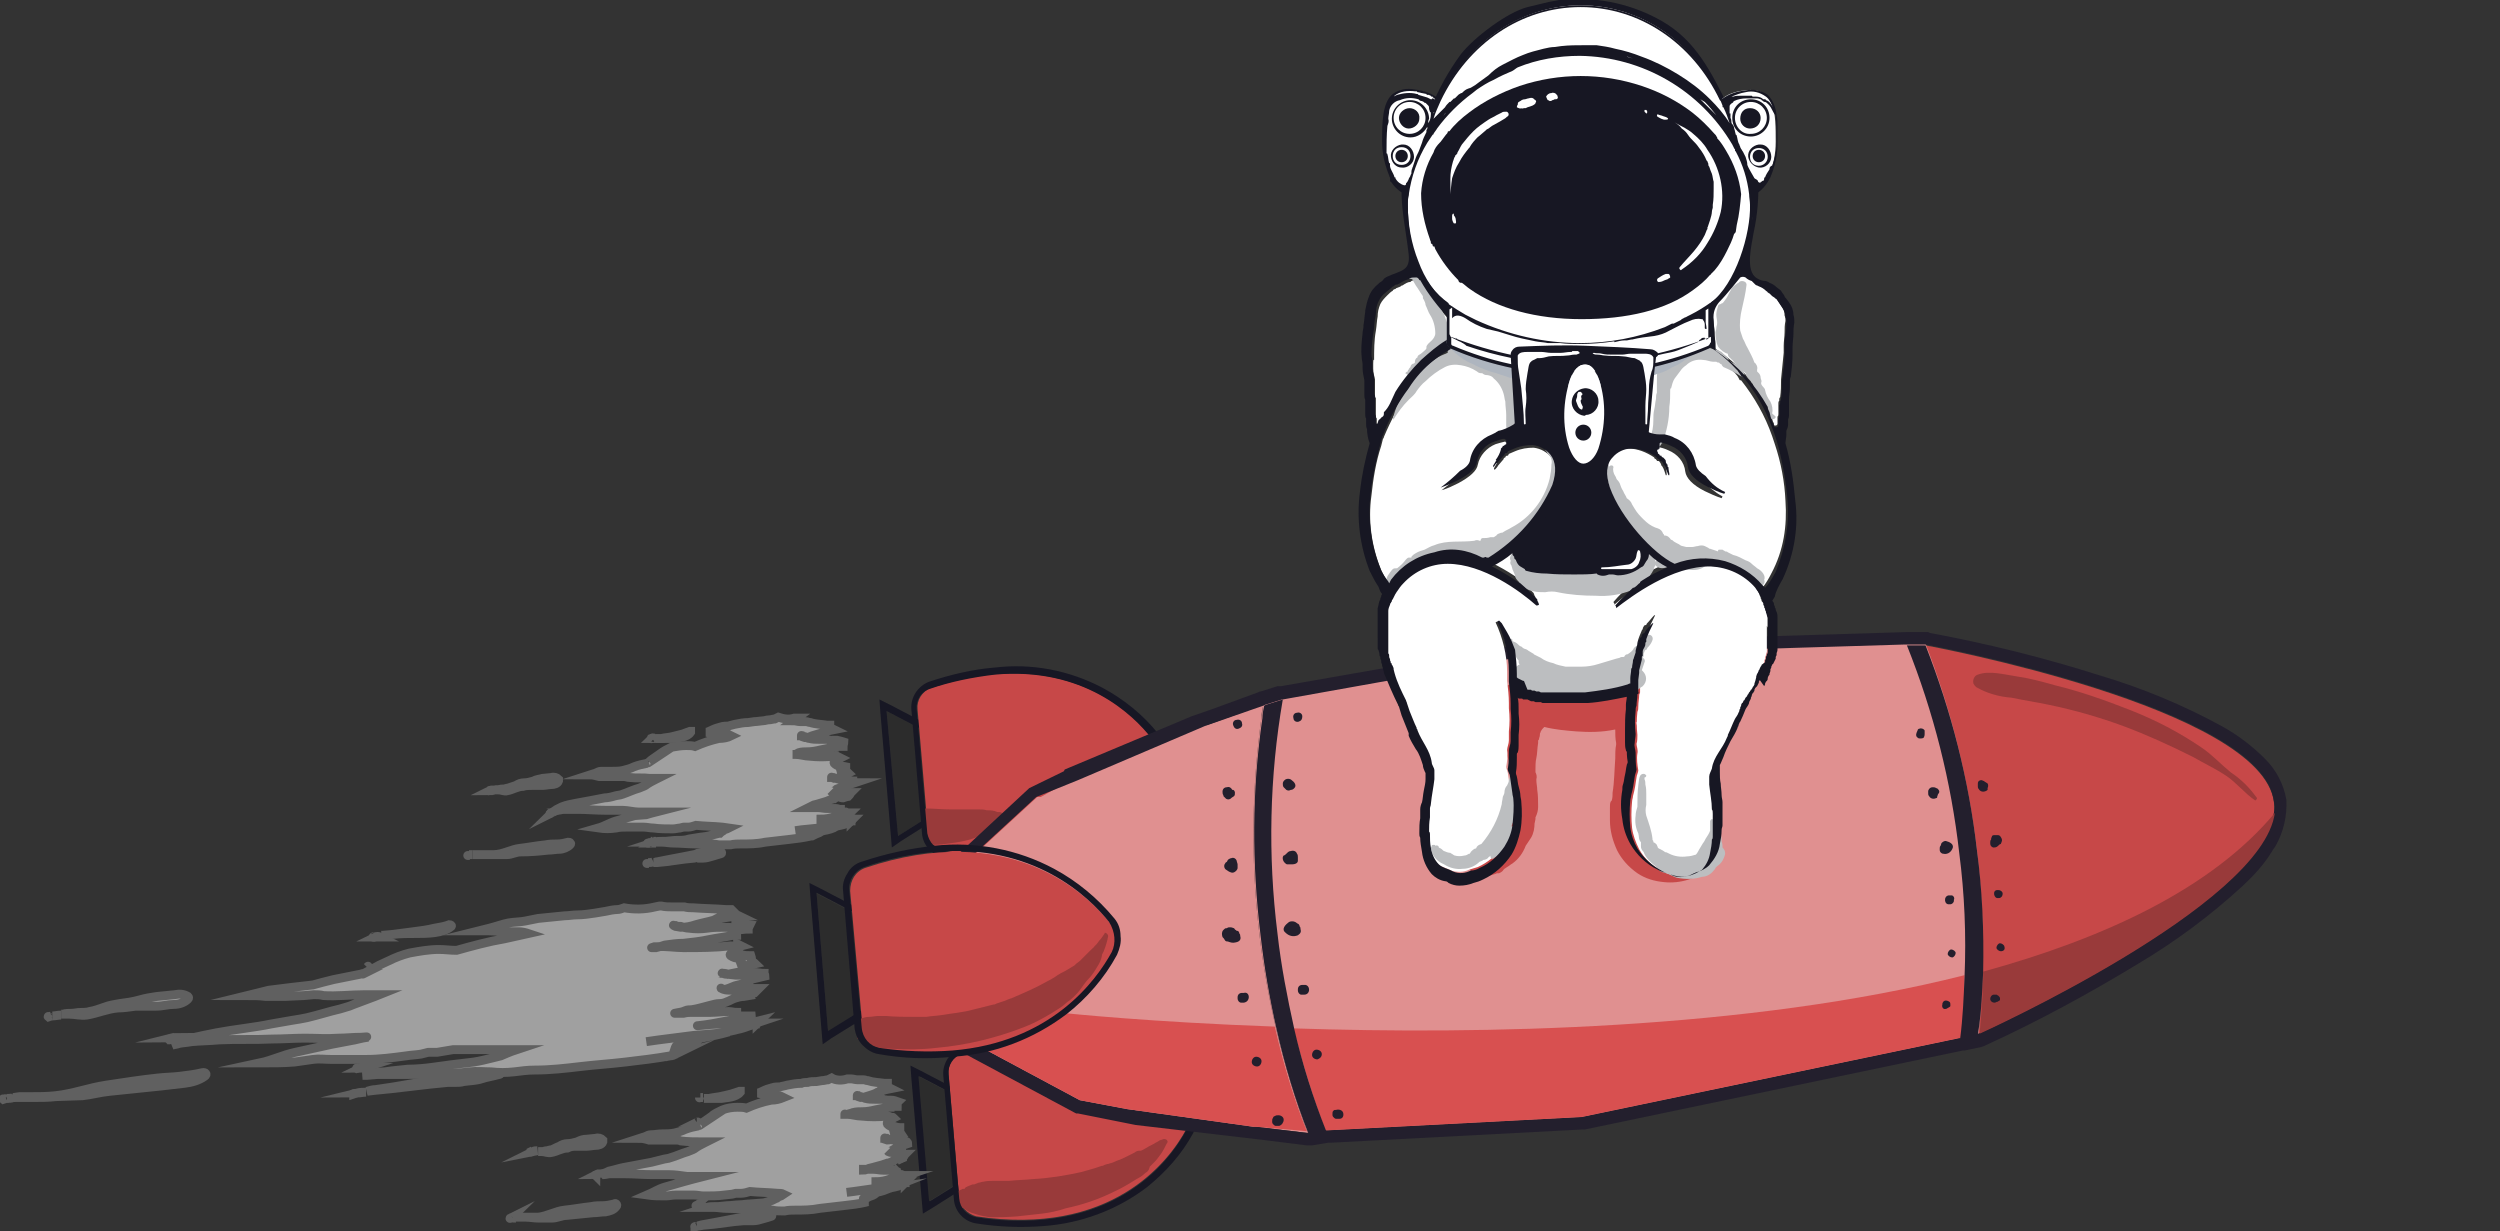 <?xml version="1.0" encoding="utf-8"?>
<!-- Generator: Adobe Illustrator 23.0.2, SVG Export Plug-In . SVG Version: 6.00 Build 0)  -->
<svg version="1.1" id="Layer_1" xmlns="http://www.w3.org/2000/svg" xmlns:xlink="http://www.w3.org/1999/xlink" x="0px" y="0px"
	 viewBox="0 0 282 138.9" style="enable-background:new 0 0 282 138.9;" xml:space="preserve">
<rect x="0" y="0" width="282" height="138.9" fill="#333333" stroke="none"/>
<style type="text/css">
	.st0{fill:#2C2C2C;}
	.st1{fill:#171724;}
	.st2{fill:#C74848;}
	.st3{fill:#993A3A;}
	.st4{fill:#BCBEC0;}
	.st5{fill:#E09090;}
	.st6{fill:#FFFFFF;}
	.st7{fill:#231F2D;}
	.st8{fill:#D85050;}
	.st9{fill:#A0A0A0;stroke:#606060;stroke-miterlimit:10;}
	.st10{fill:#171723;}
	.st11{fill:#AEB5BF;}
</style>
<title>rocket</title>
<g>
	<g id="Layer_1-2">
		<polygon class="st0" points="101.3,94.3 100,80.2 104.2,82.4 105.1,91.9 		"/>
		<path class="st1" d="M104.6,81.7l-4.2-2.2l-1.2-0.6l0.1,1.4l1.2,14.1l0.1,1.2l1-0.7l3.8-2.4l0.4-0.3v-0.4l-0.8-9.5v-0.4
			L104.6,81.7z M105.1,91.9l-3.8,2.4L100,80.2l4.2,2.2L105.1,91.9z"/>
		<path class="st2" d="M130,83.2c-2.6-3.2-10.4-10.5-25-5.6c-1,0.4-1.6,1.4-1.5,2.4l1.2,14c0.1,1,0.9,1.8,1.9,2
			c15.2,2.3,21.6-6.1,23.6-9.8C130.7,85.2,130.6,84.1,130,83.2z"/>
		<path class="st3" d="M114,91.6c-0.3,0.1-0.6,0.2-0.8,0.2c-0.1-0.1-0.2-0.1-0.4-0.2c-0.1,0-0.2,0-0.3,0l0,0
			c-0.4-0.2-0.8-0.2-1.2-0.2l0,0c-0.3-0.1-0.6-0.1-0.9-0.1h-0.4c-0.9,0-1.8,0-2.8,0s-1.8-0.1-2.7-0.1c-0.2,0-0.4,0-0.7,0
			c0.3,0.9,0.5,1.9,0.5,2.9l0.3,0.6c0.1,0.2,0.2,0.4,0.2,0.6h0.1c0.6,0,1.2,0,1.7-0.1c0.8-0.1,1.6-0.2,2.4-0.4
			c0.5-0.1,1-0.3,1.5-0.5l0.6-0.2c0.2-0.1,0.4-0.2,0.5-0.3c0.5-0.2,0.9-0.5,1.2-1c0.1-0.1,0.2-0.1,0.2-0.2c0.1-0.1,0.2-0.2,0.2-0.4
			C113.6,92.1,113.9,91.9,114,91.6C114.1,91.7,114.1,91.6,114,91.6z"/>
		<path class="st1" d="M130.6,82.7c-1.7-2.1-3.8-3.8-6.2-5.1c-3.8-2-8-2.8-12.2-2.3c-2.5,0.2-5,0.8-7.4,1.6c-1.3,0.5-2.1,1.8-2,3.1
			l1.2,14c0.1,1.4,1.2,2.5,2.5,2.7c2.5,0.4,5.1,0.5,7.6,0.3c4.2-0.3,8.3-1.8,11.7-4.4c2.1-1.7,3.9-3.7,5.2-6.1
			C131.5,85.3,131.4,83.9,130.6,82.7z M130.2,86.2c-1.6,3-6.3,9.2-16.3,10.1c-2.5,0.2-5,0.1-7.4-0.3c-1-0.2-1.7-1-1.9-2l-1.2-14
			c-0.1-1,0.5-2,1.5-2.3c2.3-0.8,4.8-1.3,7.3-1.6c10-0.9,15.6,4.5,17.7,7.2C130.6,84.1,130.7,85.2,130.2,86.2z"/>
		<path class="st1" d="M108.1,123l-4.2-2.2l-1.2-0.6l0.1,1.4l1.2,14.1l0.1,1.2l1-0.6l3.8-2.4l0.4-0.2v-0.5l-0.8-9.5v-0.4L108.1,123z
			 M108.6,133.2l-3.7,2.3l-1.2-14.1l4.2,2.2L108.6,133.2z"/>
		<polygon class="st0" points="104.8,135.5 103.6,121.4 107.8,123.6 108.6,133.1 		"/>
		<path class="st2" d="M133.5,124.4c-2.6-3.2-10.4-10.5-25-5.6c-1,0.4-1.6,1.3-1.5,2.3l1.2,14c0.1,1,0.9,1.8,1.9,2.1
			c15.2,2.3,21.7-6.1,23.7-9.8C134.2,126.5,134.1,125.3,133.5,124.4z"/>
		<path class="st4" d="M110,133.4l-0.3,0.1L110,133.4L110,133.4z"/>
		<path class="st3" d="M131.2,128.5c-0.2,0.1-0.4,0.1-0.5,0.2s-0.4,0.2-0.5,0.3c-0.4,0.2-0.8,0.4-1.1,0.6l-0.4,0.2h-0.2
			c-0.2,0-0.4,0.1-0.5,0.2c-0.4,0.2-0.8,0.4-1.2,0.6s-0.8,0.3-1.2,0.5c-0.2,0.1-0.4,0.1-0.6,0.2h-0.1l-0.3,0.1l-0.2,0.1h-0.1
			l-0.3,0.1l-0.6,0.2l-1.4,0.4c-1.8,0.4-3.6,0.7-5.5,0.8c-0.9,0.1-1.8,0.1-2.7,0.2h-0.8h-0.7h-0.2c-0.4,0-0.8,0-1.2,0.1
			c-0.2,0-0.3,0.1-0.5,0.1l-0.5,0.2l0,0h-0.2l-0.5,0.2c-0.2,0.1-0.3,0.1-0.4,0.3h-0.2l-0.2,0.1c0,0-0.3,0.1-0.1,0.1
			c-0.2,0-0.3,0.1-0.5,0.1c0.1,0.3,0.2,0.6,0.2,0.9c0.1,0.2,0.1,0.5,0.2,0.7l0,0l0.2,0.2l0.3,0.1c0.4,0.3,0.8,0.5,1.2,0.6
			c0.6,0.2,1.1,0.3,1.7,0.4c1.1,0,2.1,0,3.2-0.1c0.9-0.1,1.8-0.2,2.7-0.3c0.9-0.1,1.8-0.3,2.7-0.6c1.9-0.4,3.7-1,5.5-1.9
			c0.9-0.4,1.7-0.9,2.5-1.4c0.4-0.2,0.7-0.4,1-0.7c0.2-0.1,0.3-0.2,0.4-0.4l0.1-0.3c0.2-0.2,0.3-0.3,0.5-0.5c0.3-0.3,0.5-0.6,0.8-1
			c0.1-0.2,0.2-0.3,0.3-0.5c0.1-0.2,0.2-0.4,0.3-0.6C131.9,128.7,131.5,128.4,131.2,128.5z M109.2,133.8L109.2,133.8L109.2,133.8
			C109.3,133.7,109.3,133.7,109.2,133.8z"/>
		<path class="st4" d="M112.2,133.1"/>
		<path class="st4" d="M113.9,133C114.3,133,114.1,133,113.9,133z"/>
		<path class="st1" d="M134.1,124c-1.7-2.1-3.8-3.8-6.1-5.1c-3.8-2-8-2.8-12.2-2.3c-2.5,0.2-5,0.8-7.4,1.6c-1.3,0.5-2.1,1.8-2,3.1
			l1.2,14c0.1,1.4,1.2,2.5,2.5,2.7c2.5,0.4,5.1,0.5,7.6,0.3c4.2-0.3,8.3-1.8,11.7-4.4c2.1-1.7,3.9-3.7,5.2-6.1
			C135.1,126.6,134.9,125.1,134.1,124z M133.8,127.5c-1.6,3-6.2,9.2-16.3,10.1c-2.5,0.2-5,0.1-7.4-0.3c-1-0.2-1.8-1-1.9-2.1l-1.2-14
			c-0.1-1,0.5-2,1.5-2.3c2.3-0.8,4.8-1.3,7.2-1.6c10-0.9,15.6,4.5,17.7,7.2C134.1,125.3,134.2,126.5,133.8,127.5L133.8,127.5z"/>
		<path class="st5" d="M141.7,127.1h-0.3v0.3l-14.3-2.1v-0.1l-0.1,0.3l-5.2-1.2l-12.5-6.7L107.1,99l9.9-9.1h0.4l3.2-1.8l1-0.2
			l14.3-6.1v-0.5l0.2,0.5l6.4-2.3c-0.1,0.5-0.2,0.9-0.2,1.4c-2.2,15.8-0.4,31.9,5.2,46.9L141.7,127.1z"/>
		<path class="st2" d="M223.2,116.6c1.4-14.9-0.6-29.9-6-43.8c0,0,38,7,39.3,17.7C257.9,100.9,223.2,116.6,223.2,116.6z"/>
		<path class="st5" d="M223.2,116.6L223.2,116.6l-2,0.5H221l-42.6,8.9l-28.6,1.5h-0.3l-1.8,0.3h-0.2c-5.6-15-7.4-31.1-5.2-46.9
			c0.1-0.5,0.1-1,0.2-1.4l0.2-0.1l1.9-0.6h0.1l27.4-4.9l42.8-1.3h2.2h0.1C222.6,86.6,224.7,101.6,223.2,116.6L223.2,116.6z"/>
		<polygon class="st6" points="107.8,115.8 107.8,115.8 107.8,115.8 104.2,108.7 106,100.6 106,100.5 107.8,115.6 107.8,115.9 		"/>
		<path d="M107.9,115.9v-0.3l-1.8-15.1v0.1l-1.8,8.1l3.6,7.1l0,0l0,0V115.9z"/>
		<path class="st7" d="M257.9,90.2c-0.3-1.7-1.1-3.3-2.4-4.6c-1.5-1.5-3.1-2.7-4.9-3.7c-4.4-2.4-9-4.3-13.7-5.7
			c-6.3-2-12.7-3.6-19.2-4.8l-0.2-0.1h-2.5l-42.8,1.3H172h-0.1l-27.4,4.8h-0.1h-0.1h-0.2l-1.9,0.6h-0.1l-0.2,0.1l-5.2,1.9l-2.3,0.8
			l-14.3,6L120,87l-3.9,1.9l-9.9,9.2l-0.5,0.4l0.1,0.7l0.2,1.4l1.8,15.2l0,0l0,0l0.2,2l0.1,0.7l0.6,0.3l12.5,6.7l0.2,0.1h0.2
			l6.5,1.3l14.5,1.7l4.8,0.6h0.2h0.2h0.2l1.8-0.3h0.3l28.5-1.5h0.1h0.1l42.6-8.9l0,0h0.2l1.9-0.4l0.3-0.1l0.2-0.1
			c5.9-2.7,11.6-5.8,17.2-9.2c4.2-2.5,8.1-5.4,11.7-8.7c1.3-1.2,2.5-2.5,3.4-4c0.1-0.2,0.3-0.4,0.4-0.6
			C257.6,93.8,258,92,257.9,90.2z M223.2,116.6L223.2,116.6l-2,0.5H221l-42.6,8.9l-28.6,1.5h-0.3l-1.8,0.3h-0.2l-5.8-0.7h-0.3
			l-14.3-2l-5.3-1l-12.5-6.7l-0.7-5.4l-1.6-13l9.9-9.1l4.7-1.9l14.3-6.1l6.6-2.3l0.2-0.1l1.9-0.6h0.1l27.4-4.9l42.8-1.3h2.2h0.1
			c0,0,38,7,39.3,17.7c0.1,0.4,0.1,0.9,0,1.3C255.1,102.2,223.2,116.6,223.2,116.6L223.2,116.6z"/>
		<path class="st8" d="M141.7,127.1h-0.3l-14.3-2l-5.3-1l-12.5-6.7l-0.7-5.4l11.7,2.3c0,0,9.5,1,23.5,1.5c0.9,4,2.1,8,3.6,11.8
			L141.7,127.1z"/>
		<path class="st8" d="M221.2,117.1H221l-42.6,8.9l-28.6,1.5h-0.3c-1.4-3.7-2.6-7.6-3.6-11.5c21,0.7,51.2,0.2,75.7-6
			C221.6,112.5,221.5,114.8,221.2,117.1z"/>
		<path class="st3" d="M256.6,91.7c-1.4,10.5-33.3,24.9-33.3,24.9c0.2-2.3,0.4-4.6,0.4-7C237.5,105.8,249.5,100.2,256.6,91.7z"/>
		<path class="st7" d="M223.7,109.6c0.1-4.6-0.1-9.2-0.7-13.7c-0.9-7.9-2.9-15.7-5.8-23.1h-0.1h-2c3,7.5,5,15.4,5.9,23.4
			c0.6,4.6,0.8,9.3,0.6,14c-0.1,2.4-0.2,4.7-0.5,7l1.9-0.4l0.1-0.1C223.5,114.3,223.6,111.9,223.7,109.6z M146,116.1
			c-0.8-3.6-1.5-7.2-1.9-10.8c-1.1-8.8-0.9-17.7,0.6-26.4l-1.9,0.6l-0.2,0.1c-0.1,0.5-0.2,0.9-0.2,1.4c-1.2,8.2-1.2,16.4-0.2,24.6
			c0.4,3.5,1,7,1.8,10.5c0.9,4,2.1,8,3.6,11.8h0.2l1.8-0.3C148.1,123.8,146.9,120,146,116.1z"/>
		<path class="st9" d="M19.1,117.3c0.1,0,0.1-0.1,0.2-0.1h-0.2C19,117.2,19.1,117.3,19.1,117.3z"/>
		<path class="st9" d="M19.7,117c-0.1,0-0.2,0.1-0.4,0.1L19.7,117z"/>
		<path class="st9" d="M41.4,109.1C41.5,109,41.6,108.9,41.4,109.1z"/>
		<path class="st9" d="M41.7,111.5L41.7,111.5z"/>
		<path class="st9" d="M40.6,120.5c0.2,0,0.4,0,0.7-0.1C41.1,120.4,40.8,120.4,40.6,120.5z"/>
		<path class="st9" d="M40.3,120.5l0.3-0.1L40.3,120.5C40.2,120.4,40.2,120.6,40.3,120.5z"/>
		<path class="st9" d="M42.1,120.2c-0.2,0-0.4,0-0.6,0H42.1z"/>
		<path class="st9" d="M41,120.3c0.1,0,0.3,0,0.5-0.1C41.3,120.3,41.1,120.3,41,120.3C40.9,120.2,40.9,120.3,41,120.3z"/>
		<path class="st9" d="M85,115.4v0.1l0.3-0.1L85,115.4z"/>
		<path class="st9" d="M85.4,115.2v0.2c0.1-0.1,0.3-0.2,0.4-0.3L85.4,115.2L85.4,115.2z"/>
		<path class="st9" d="M84.6,104.3c-0.6-0.1-0.8-0.1-1.5-0.2h-0.1c0,0,0,0.1,0,0.1c0,0.3,0,0.5,0.1,0.7c0.4,0,0.9-0.1,1.3-0.1
			C84.4,104.7,84.5,104.5,84.6,104.3z"/>
		<path class="st9" d="M84.7,108.5c0.1-0.2,0.1-0.4,0-0.7c-0.3,0-0.7,0-1-0.1h-0.3c0.1,0.5,0.3,0.9,0.5,1.4c0.4-0.1,0.8-0.3,1.3-0.4
			C85.1,108.6,84.9,108.5,84.7,108.5z"/>
		<path class="st9" d="M84.6,111.5c0,0.2,0.1,0.4,0.1,0.6l0.4-0.1l0.2-0.2c0.1-0.1,0.2-0.2,0.3-0.3h-0.6L84.6,111.5z"/>
		<path class="st9" d="M83.2,106.5v0.3l0.4-0.1L83.2,106.5z"/>
		<path class="st9" d="M86.2,109.8c-0.3,0-0.7-0.1-1.1-0.1h-1c0.1,0.2,0.2,0.3,0.3,0.5c0.1,0.1,0.1,0.2,0.2,0.3l1.7-0.4
			C86.3,110,86.2,109.9,86.2,109.8z"/>
		<path class="st9" d="M76.3,118h0.4l0.7-0.2c0.5-0.1,1.1-0.3,1.5-0.6l0.1-0.1h0.1c1-0.2,2.1-0.4,3.1-0.7c-1.3,0.2-2.7,0.3-4,0.4
			l-3.9,0.5l-1.4,0.2l0,0l1.4-0.2l3.9-0.5c1.3,0,2.7-0.1,4-0.4h0.1h-0.3l0.9-0.2c0.3-0.1,0.5-0.1,0.8-0.2c0.4-0.1,0.8-0.3,1.2-0.4
			v-0.1h0.3l0,0v-0.2l0,0h-0.5c-1,0-2.1,0.2-3.1,0.2c-1,0-1.9,0.1-2.9,0.2c0,0-0.1,0,0,0c1-0.1,2.1-0.3,3.1-0.5
			c0.9-0.2,1.9-0.3,2.8-0.5l0.6-0.1c-0.3,0-0.7,0-1,0c-0.2,0-0.4,0-0.6,0l0,0l0,0c0,0.1-0.3,0.1-0.3,0s-0.1-0.2,0-0.1
			c-0.1,0-0.1-0.1-0.2-0.1c0-0.1,0-0.1,0-0.2c-0.3,0-0.6-0.1-0.9-0.1c-0.7,0-1.3,0.1-2,0.1c-0.7,0-1.4,0-2.1,0c-0.3,0-0.6,0-1,0.1
			c-0.3,0-0.7,0-1,0c-0.1,0-0.1,0,0,0c0.4-0.1,0.8-0.1,1.2-0.3c0.2-0.1,0.5-0.1,0.7-0.1c0.7-0.1,1.3-0.3,2.1-0.5
			c0.4-0.1,0.7-0.2,1.1-0.2c0.3,0,0.6-0.1,0.8-0.2c0.3-0.1,0.6-0.3,0.9-0.4c0.3-0.1,0.7-0.2,1-0.2l0.6-0.1c-0.1-0.2-0.1-0.4-0.1-0.6
			c-0.6,0-1.3,0-1.9,0c-0.3,0-0.6,0-0.9-0.1l-0.2-0.1c-0.1,0-0.1-0.1,0,0s0.1,0,0.2,0.1c0.2,0.1,1-0.3,1.3-0.4l1.6-0.4
			c0-0.1-0.1-0.2-0.2-0.3c-0.1-0.2-0.2-0.4-0.3-0.5h-1l-0.9-0.1c-0.2,0-0.4,0-0.5-0.1h-0.1c-0.1,0,0-0.1,0,0h0.1
			c0.2,0,0.3,0,0.5,0.1c0.5-0.1,1-0.2,1.5-0.3l0.3-0.1c-0.2-0.5-0.4-0.9-0.5-1.4c-0.4,0-0.7-0.1-1-0.3c-0.2-0.2,0.3-0.4,0.9-0.6
			v-0.3l-0.2-0.1c-0.2-0.1-0.5-0.1-0.7-0.1c-1.8,0.2-3.5,0.2-5.3,0.2c-1,0-2-0.2-3.1-0.1h-0.2l0,0l-0.3,0.1c-0.1,0-0.1,0,0,0h0.3H74
			l0,0c0.4-0.1,0.7-0.2,1-0.3c0.7-0.1,1.4-0.2,2.1-0.2c0.9-0.1,1.9-0.2,2.8-0.4c1-0.2,1.9-0.3,2.8-0.5h0.4c0-0.2,0-0.5-0.1-0.7
			c0,0,0-0.1,0-0.1c-0.5-0.1-0.9-0.1-1.4-0.1c-0.6,0-1.2,0-1.8,0.1c-0.7,0.1-1.4,0.1-2.1,0c-0.3,0-0.6-0.1-0.9-0.2
			c-0.2,0-0.4,0-0.6-0.1H76c-0.1,0,0-0.1,0,0l0.2,0.1l0.6,0.1c0.6,0,1.1-0.1,1.7-0.3c0.7-0.2,1.3-0.3,2-0.5s1.3-0.3,2-0.4
			c-0.1-0.1-0.2-0.2-0.4-0.3c0.2,0.1,0.3,0.2,0.4,0.3c0.3,0,0.6-0.1,0.9-0.1c-0.4-0.2-0.8-0.2-1.2-0.3h-0.1c0.2-0.1,0.3-0.2,0.5-0.3
			l-0.1-0.1h-0.6c-1.2-0.1-2.4-0.1-3.7-0.2c-0.3,0-0.7,0-1-0.1c-0.4,0-0.9,0-1.3,0s-0.9,0-1.3-0.1h-0.1h-0.1l-0.5,0.1
			c-1.2,0.3-2.4,0.3-3.5,0.1c-0.3,0.1-0.5,0.2-0.8,0.2s-0.9,0.1-1.3,0.2l-1.2,0.2c-0.7,0.1-1.3,0.2-2,0.2c-0.5,0-0.9,0.1-1.4,0.1
			c-1,0.1-2,0.2-3,0.3c-0.5,0.1-1,0.2-1.5,0.3s-1.2,0.1-1.8,0.2s-1.4,0.4-2.2,0.6c-0.4,0.1-0.8,0.2-1.2,0.3l0,0l0,0l0,0
			c0.4,0,0.8,0,1.1,0c0.7,0,1.4,0.1,2.1,0.1c0.4,0,0.8,0,1.3,0c0.4,0,0.8,0.1,1.1,0.2c-0.9,0.2-1.8,0.4-2.7,0.6
			c-1.8,0.3-3.6,0.8-5.4,1.3c-0.7,0-1.3-0.1-2-0.1c-1.1,0-2.2,0.2-3.3,0.4c-0.8,0.2-1.6,0.5-2.4,0.9c-0.7,0.3-1.3,0.6-2,1
			c-0.2,0.1-1.3,0.7-0.7,0.4l0,0h-0.1c-0.1,0-0.3,0.1-0.4,0.1c-1,0.2-2,0.4-3,0.6c-0.8,0.2-1.6,0.4-2.3,0.6
			c-0.9,0.1-1.8,0.2-2.6,0.3s-1.6,0.2-2.4,0.3c-0.4,0.1-0.8,0.2-1.2,0.3c-0.4,0.1-0.9,0.2-1.3,0.3l0,0c0.7,0,1.4,0,2.2,0.1
			c0.3,0,0.7,0,1,0h1.1l2.2-0.1l1.1-0.1c0.4,0,0.7,0,1.1,0.1c1.5,0.1,3.1-0.1,4.6-0.1h0.3c0,0,1.3,0,0.5,0c0.3,0,0.6,0,0.9,0
			l-0.5,0.2c-0.8,0.3-1.6,0.6-2.4,0.9l0,0l-0.5,0.2l-1,0.3c-1.3,0.3-2.5,0.7-3.8,1c-0.4,0.1-1.1,0.2-1.7,0.3l-2.3,0.4
			c-1.9,0.4-4.1,0.6-6.2,1c-1,0.2-2.1,0.4-3.1,0.7c-0.4,0.1-0.9,0.3-1.3,0.4l-0.6,0.3c0.3-0.1,0.6-0.1,0.8-0.2
			c0.5-0.1,0.9-0.1,1.4-0.2c1-0.1,2.1-0.1,3.1-0.2c2-0.1,4,0,6-0.1c1.2,0,2.5-0.1,3.7-0.1s2.5,0.1,3.8,0c0.8,0,1.6-0.1,2.5-0.1
			c0.2,0,1.2-0.1,0.3,0h0.6h-0.1c-0.8,0.1-1.3,0.3-2,0.4l-2.1,0.4c-1.4,0.3-2.7,0.6-4.1,0.9s-2.6,0.9-4,1.2l0,0c1.3,0,2.6,0,3.9-0.1
			c0.7-0.1,1.4-0.2,2.1-0.3s1.3,0,2,0h1.9c0.7,0,1.4,0,2.1,0c1.5,0,3-0.2,4.5-0.4c0.6-0.1,1.1-0.1,1.7-0.2l0.8-0.2c-0.3,0-0.3,0,0,0
			s0.7,0,1,0c0.6-0.1,1.2-0.2,1.8-0.3c1.9,0,3.9,0,5.8,0h1.4l-0.6,0.2l-0.5,0.2c-0.2,0.1-0.5,0.2-0.7,0.3l-0.4,0.1l-0.4,0.1
			c-0.8,0.2-1.6,0.4-2.3,0.5c-0.8,0.1-1.7,0.2-2.5,0.3s-1.5,0.2-2.2,0.3s-1.8,0.2-2.7,0.2l-1.9,0.2l-0.7,0.1c-0.5,0-1.1,0.1-1.7,0.2
			h0.5l-0.6,0.1l-0.7,0.1h0.5l1.2-0.1h0.5c0.8,0,1.7,0,2.5,0c1.6,0,3.3,0,4.9-0.1c0.8,0,1.7-0.1,2.5-0.2s1.6,0,2.4,0
			c0.9,0.1,1.7,0.1,2.6,0c0.8-0.1,1.5-0.2,2.3-0.2c1.8,0,3.5-0.2,5.2-0.4c1.7-0.2,3.3-0.3,5-0.5s3.4-0.4,5.1-0.7
			c0.2,0,0.5-0.1,0.7-0.2l-0.4,0.1C76.2,118.1,76.2,118,76.3,118z"/>
		<path class="st9" d="M5.9,114.6c0.3,0,0.7-0.1,1-0.1C6.5,114.5,6.2,114.6,5.9,114.6z"/>
		<path class="st9" d="M5.5,114.7l0.3-0.1L5.5,114.7C5.4,114.6,5.4,114.7,5.5,114.7z"/>
		<path class="st9" d="M15.3,113.5c0.8,0,1.5,0,2.3,0s1.3-0.2,2-0.2c0.6,0,1.2-0.2,1.6-0.6c0.1-0.1,0.1-0.2,0-0.3c0,0,0,0,0,0
			c-0.5-0.3-1-0.3-1.5-0.2l-2,0.2c-0.7,0.1-1.3,0.2-2,0.4c-0.7,0.2-1.4,0.3-2.2,0.4c-0.6,0.1-1.2,0.2-1.7,0.4
			c-0.6,0.2-1.1,0.4-1.7,0.5c-0.3,0.1-0.7,0.1-1,0.1c-0.4,0-0.7,0.1-1,0.1c-0.3,0-0.7,0-1,0.1H6.9h0.9c0.7,0,1.3,0.2,2,0.1
			c1.2-0.2,2.3-0.7,3.5-0.8C13.9,113.7,14.6,113.6,15.3,113.5z"/>
		<path class="st9" d="M0.4,124c0.1,0,0.2-0.1,0.3-0.1L0.4,124C0.3,123.9,0.3,124,0.4,124z"/>
		<path class="st9" d="M0.8,123.9c0.2,0,0.5,0,0.7-0.1C1.3,123.9,1,123.9,0.8,123.9z"/>
		<path class="st9" d="M18.2,122.5c0.9-0.1,1.8-0.2,2.6-0.3c0.8-0.1,1.6-0.3,2.3-0.8c0.3-0.2,0.1-0.5-0.3-0.4
			c-0.8,0.2-1.7,0.3-2.5,0.4c-0.8,0.1-1.6,0.1-2.5,0.2c-1.9,0.2-3.8,0.5-5.8,0.8s-3.8,1-5.8,1.2c-0.9,0.1-1.9,0.1-2.8,0.1H2.2
			l-0.7,0.1H2c0.6,0,1.1,0,1.7,0c0.9,0,1.8,0,2.6-0.1l3-0.1c1-0.1,2-0.4,3.1-0.5L18.2,122.5z"/>
		<path class="st9" d="M40.2,123.3c0.4,0,0.7-0.1,1.1-0.1C41,123.2,40.6,123.2,40.2,123.3z"/>
		<path class="st9" d="M39.9,123.4l0.3-0.1L39.9,123.4C39.9,123.3,39.9,123.4,39.9,123.4z"/>
		<path class="st9" d="M51.3,122.1c0.4,0,0.7,0,1-0.1c0.7-0.1,1.4-0.1,2-0.3s1.3-0.3,2-0.5c0.2,0,0.2-0.2,0-0.2c-0.6,0-1.2,0-1.8,0
			s-1.3,0.2-2,0.2l-0.9,0.1c-0.4,0.1-0.7,0.3-1.1,0.3l-2,0.3l-4.1,0.7l-2,0.3c-0.3,0-0.7,0.1-1,0.2l0.8-0.1l2-0.2l4.3-0.5l2-0.2
			C50.8,122.1,51,122.1,51.3,122.1z"/>
		<path class="st9" d="M42.2,105.7C42.2,105.7,42.2,105.7,42.2,105.7L42.2,105.7C42,105.6,42.1,105.8,42.2,105.7z"/>
		<path class="st9" d="M42.3,105.7c0.2,0,0.4,0,0.6,0C42.7,105.6,42.5,105.6,42.3,105.7z"/>
		<path class="st9" d="M50.9,104.5c0.1-0.1-0.1-0.2-0.2-0.2c-0.5,0.2-1.1,0.3-1.7,0.4c-0.8,0.2-1.6,0.3-2.4,0.4s-1.6,0.2-2.3,0.3
			l-1,0.1h-0.3h0.2l1.1-0.1c0.9-0.1,1.8-0.1,2.7-0.1C48.1,105.3,50,105.3,50.9,104.5z"/>
		<path class="st9" d="M62.1,91.7C62.1,91.7,62.2,91.7,62.1,91.7C62.2,91.7,62.1,91.7,62.1,91.7C62,91.7,62.1,91.8,62.1,91.7z"/>
		<path class="st9" d="M62.4,91.6c-0.1,0-0.1,0-0.2,0.1L62.4,91.6z"/>
		<path class="st9" d="M73.2,86C73.3,86,73.3,85.9,73.2,86z"/>
		<path class="st9" d="M73.5,87.9L73.5,87.9z"/>
		<path class="st9" d="M73.2,95.1c0.1,0,0.2,0,0.3,0C73.5,95,73.3,95,73.2,95.1z"/>
		<path class="st9" d="M73.1,95.1h0.2H73.1C73.1,95.1,73,95.1,73.1,95.1z"/>
		<path class="st9" d="M74,94.9c-0.1,0-0.2,0-0.3,0H74z"/>
		<path class="st9" d="M73.4,94.9c0.1,0,0.2,0,0.2,0H73.4L73.4,94.9z"/>
		<path class="st9" d="M95.9,92.6L95.9,92.6c0.1,0.1,0.1,0,0.1,0L95.9,92.6z"/>
		<path class="st9" d="M96,92.4v0.2l0.2-0.2L96,92.4L96,92.4z"/>
		<path class="st9" d="M95.2,83.7c-0.3-0.1-0.4-0.1-0.8-0.2h-0.1c0,0,0,0.1,0,0.1c0,0.2,0,0.4,0.1,0.6c0.2,0,0.4,0,0.7,0
			C95.1,84,95.2,83.8,95.2,83.7z"/>
		<path class="st9" d="M95.4,87c0-0.2,0-0.4,0-0.5l-0.5-0.1h-0.1c0.1,0.4,0.2,0.8,0.3,1.1l0.6-0.3C95.6,87.1,95.5,87.1,95.4,87z"/>
		<path class="st9" d="M95.4,89.4c0,0.2,0,0.3,0.1,0.4h0.2l0.1-0.1c0.1-0.1,0.1-0.2,0.2-0.3L95.4,89.4L95.4,89.4z"/>
		<path class="st9" d="M94.6,85.4v0.2l0.2-0.1L94.6,85.4z"/>
		<path class="st9" d="M96.2,88.1C96,88.1,95.9,88,95.7,88h-0.5l0.2,0.4c0,0.1,0.1,0.2,0.1,0.2l0.9-0.3
			C96.3,88.3,96.2,88.2,96.2,88.1z"/>
		<path class="st9" d="M91.4,94.3h0.2l0.4-0.2c0.3-0.1,0.5-0.2,0.8-0.4h0.1h0c0.5-0.1,1-0.2,1.5-0.5c-0.7,0.1-1.3,0.2-2,0.2l-2,0.2
			l-0.7,0.1l0,0l0.7-0.1l2-0.2c0.7,0,1.3,0,2-0.2h0.1h-0.2l0.5-0.1l0.4-0.1c0.2-0.1,0.4-0.2,0.6-0.3v-0.1h0.2l0,0v-0.2l0,0h-0.3
			c-0.5,0-1.1,0-1.6,0c-0.5,0-1,0-1.5,0.1v-0.1c0.5,0,1.1-0.1,1.6-0.3c0.5-0.1,1-0.2,1.4-0.3c0.1,0,0.2,0,0.3-0.1
			c-0.2,0-0.3,0-0.5-0.1c-0.1,0-0.2,0-0.3,0l0,0l0,0c0,0.1-0.1,0.1-0.2,0s-0.1-0.1,0-0.1c0,0-0.1-0.1-0.1-0.1c0,0,0-0.1,0-0.1
			c-0.2,0-0.3-0.1-0.5-0.1c-0.3,0-0.7,0-1,0c-0.4,0-0.7-0.1-1.1-0.1h-0.5c-0.2,0-0.4,0-0.5,0l0,0c0.2-0.1,0.4-0.2,0.6-0.3l0.4-0.1
			c0.3-0.1,0.7-0.2,1-0.3l0.5-0.2c0.1,0,0.3-0.1,0.4-0.1l0.4-0.3C94.8,90,95,90,95.1,90l0.3-0.1c0-0.1-0.1-0.3-0.1-0.4
			c-0.3,0-0.7,0-1-0.1c-0.2,0-0.3,0-0.5-0.1c0,0-0.1-0.1-0.1-0.1l0,0c0,0,0,0,0.1,0.1s0.5-0.2,0.6-0.3l0.8-0.3
			c0-0.1-0.1-0.1-0.1-0.2L95.2,88l-0.5-0.1c-0.2,0-0.3-0.1-0.5-0.1c-0.1,0-0.2,0-0.3-0.1h-0.1c0,0,0-0.1,0,0h0.1
			c0.1,0,0.2,0,0.3,0.1c0.3,0,0.5-0.1,0.7-0.2l0.1-0.1c-0.1-0.4-0.2-0.8-0.3-1.1c-0.2,0-0.4-0.1-0.6-0.3c-0.1-0.2,0.1-0.3,0.4-0.4
			v-0.2l-0.1-0.1l-0.4-0.1c-0.9,0.1-1.8,0.1-2.7,0c-0.5,0-1-0.2-1.6-0.2h-0.1l0,0h-0.2l0,0h0.2l0,0l0,0l0,0c0.2,0,0.3-0.1,0.5-0.2
			c0.3-0.1,0.7-0.1,1-0.1c0.5,0,1-0.1,1.4-0.2c0.5-0.1,1-0.2,1.4-0.3h0.2c0-0.2,0-0.4-0.1-0.6c0,0,0-0.1,0-0.1
			c-0.2-0.1-0.5-0.1-0.7-0.2c-0.3,0-0.6,0-0.9,0c-0.4,0-0.7,0-1.1-0.1c-0.2,0-0.3-0.1-0.5-0.2c-0.1,0-0.2,0-0.3-0.1h-0.1
			c0,0,0-0.1,0,0l0.1,0.1l0.3,0.1c0.3,0,0.6-0.1,0.8-0.2c0.3-0.1,0.7-0.2,1-0.3c0.3-0.1,0.7-0.2,1-0.3c-0.1-0.1-0.1-0.2-0.2-0.2
			c0.1,0.1,0.2,0.1,0.2,0.2l0.5-0.1c-0.2-0.1-0.4-0.2-0.6-0.2h-0.1c0.1-0.1,0.2-0.1,0.2-0.2v-0.1h-0.3c-0.6-0.1-1.3-0.1-1.9-0.3
			c-0.2,0-0.3-0.1-0.5-0.1c-0.2,0-0.4,0-0.7,0c-0.2,0-0.5-0.1-0.7-0.1l0,0L89.9,81h-0.3c-0.6,0.2-1.2,0.1-1.8-0.1l-0.4,0.2
			c-0.2,0-0.4,0.1-0.7,0.1c-0.2,0-0.4,0.1-0.6,0.1s-0.7,0.1-1,0.1l-0.7,0.1c-0.5,0-1,0.1-1.5,0.2c-0.3,0.1-0.5,0.1-0.7,0.2
			c-0.3,0-0.6,0-0.9,0.1c-0.4,0.1-0.7,0.2-1.1,0.4c-0.2,0.1-0.4,0.2-0.6,0.2l0,0c0.2,0,0.4,0.1,0.6,0.1c0.4,0,0.7,0.1,1.1,0.1
			c0.2,0,0.4,0,0.6,0c0.2,0,0.4,0.1,0.6,0.2c-0.4,0.2-0.9,0.3-1.4,0.3c-0.9,0.2-1.8,0.5-2.7,0.9c-0.3-0.1-0.7-0.1-1-0.1
			c-0.6,0-1.1,0.1-1.7,0.2c-0.4,0.2-0.8,0.4-1.2,0.7c-0.3,0.2-0.7,0.5-1,0.7c-0.1,0.1-0.6,0.5-0.3,0.3l0,0l0,0c0,0-0.3,0.1-0.2,0.1
			c-0.5,0.1-1,0.2-1.5,0.4c-0.4,0.2-0.8,0.3-1.2,0.4c-0.4,0.1-0.9,0.1-1.3,0.1S68.2,87,67.8,87c-0.2,0-0.4,0.1-0.6,0.2
			c-0.2,0.1-0.4,0.1-0.7,0.2l0,0c0.4,0,0.7,0.1,1.1,0.2c0.2,0,0.4,0,0.5,0h0.6c0.4,0,0.8,0,1.1,0h0.6c0.2,0,0.4,0.1,0.6,0.1
			c0.8,0.1,1.6,0,2.3,0.1h0.2c0,0,0.7,0,0.2,0h0.5L74,87.9c-0.4,0.2-0.8,0.4-1.2,0.7l0,0l-0.2,0.1c-0.2,0.1-0.3,0.1-0.5,0.2
			c-0.7,0.2-1.3,0.5-1.9,0.7c-0.2,0.1-0.6,0.1-0.9,0.2s-0.8,0.2-1.1,0.2c-1,0.2-2.1,0.4-3.2,0.6c-0.5,0.1-1.1,0.2-1.6,0.4
			c-0.2,0.1-0.4,0.2-0.6,0.3l-0.3,0.2c0.1-0.1,0.3-0.1,0.4-0.1c0.2,0,0.5-0.1,0.7-0.1c0.5,0,1.1,0,1.6,0c1,0,2,0.1,3.1,0.1
			c0.6,0,1.3,0,1.9,0s1.3,0.2,1.9,0.2c0.4,0,0.8,0,1.3,0c0.1,0,0.6,0,0.2,0h0.3c-0.4,0.1-0.6,0.2-1,0.3L71.6,92
			c-0.7,0.2-1.4,0.4-2.1,0.6s-1.3,0.6-2,0.8l0,0c0.7,0.1,1.3,0.1,2,0c0.4-0.1,0.7-0.1,1.1-0.1c0.3,0,0.7,0,1,0h1
			c0.4,0,0.7,0.1,1.1,0.1c0.7,0.1,1.5,0.1,2.2,0.1c0.3,0,0.6-0.1,0.8-0.1l0.4-0.1c-0.2,0-0.2,0,0,0h0.5c0.3,0,0.6-0.1,0.9-0.2
			c1,0.1,2,0.1,3,0.2l0.7,0.1L82,93.5l-0.3,0.1c-0.1,0.1-0.2,0.2-0.3,0.2L81.2,94L81.1,94c-0.4,0.1-0.8,0.2-1.2,0.3
			c-0.4,0.1-0.8,0.1-1.3,0.2s-0.8,0.1-1.1,0.2s-0.9,0.1-1.4,0.1l-1,0.1h-0.4c-0.3,0-0.6,0-0.9,0.1h0.3L73.9,95h-0.3h0.2h0.6h0.3
			c0.4,0,0.8,0.1,1.3,0.1c0.8,0,1.7,0.1,2.5,0.1c0.4,0,0.8,0,1.3,0c0.4,0,0.8,0,1.3,0.1c0.4,0,0.9,0,1.3,0c0.4-0.1,0.8-0.1,1.2-0.1
			c0.9,0,1.8,0,2.7-0.2c0.9-0.1,1.7-0.2,2.6-0.3s1.7-0.2,2.6-0.4l0.3-0.1L91.4,94.3C91.4,94.3,91.4,94.3,91.4,94.3z"/>
		<path class="st9" d="M55.2,89.2c0.2,0,0.4,0,0.5-0.1C55.5,89.1,55.4,89.1,55.2,89.2z"/>
		<path class="st9" d="M55,89.2h0.2H55C55,89.2,55,89.2,55,89.2z"/>
		<path class="st9" d="M60,88.6c0.4,0,0.8,0,1.2,0c0.3,0,0.7-0.1,1-0.1s0.7-0.1,0.8-0.4c0-0.1,0-0.1,0-0.2c-0.2-0.2-0.5-0.3-0.8-0.2
			l-1,0.1c-0.3,0.1-0.7,0.1-1,0.3c-0.4,0.1-0.7,0.2-1.1,0.2c-0.3,0-0.6,0.1-0.9,0.3c-0.3,0.1-0.6,0.2-0.9,0.3
			c-0.2,0-0.3,0.1-0.5,0.1c-0.2,0-0.4,0-0.5,0.1h-0.5h0.4c0.4,0,0.7,0.2,1,0.1c0.6-0.1,1.2-0.5,1.8-0.5C59.3,88.6,59.7,88.6,60,88.6
			z"/>
		<path class="st9" d="M52.8,96.5h0.2H52.8C52.8,96.5,52.7,96.5,52.8,96.5z"/>
		<path class="st9" d="M52.9,96.4h0.4C53.2,96.4,53.1,96.4,52.9,96.4z"/>
		<path class="st9" d="M61.8,95.9c0.5,0,0.9-0.1,1.3-0.1c0.4,0,0.9-0.2,1.2-0.5c0.1-0.1,0.1-0.2,0-0.2c0-0.1-0.1-0.1-0.2-0.1
			c-0.4,0.1-0.8,0.2-1.3,0.2c-0.4,0-0.8,0-1.3,0.1c-1,0.1-2,0.3-2.9,0.4s-1.9,0.7-2.9,0.7c-0.5,0-1,0-1.4,0h-0.7h-0.3h0.2h0.9
			c0.5,0,0.9,0,1.3,0h1.5c0.5,0,1-0.3,1.5-0.3C59.9,96.1,60.9,96,61.8,95.9z"/>
		<path class="st9" d="M73.1,97.3c0.2,0,0.4,0,0.6-0.1C73.5,97.3,73.3,97.3,73.1,97.3z"/>
		<path class="st9" d="M73,97.4h0.2H73C73,97.4,72.9,97.4,73,97.4z"/>
		<path class="st9" d="M78.8,96.8c0.2,0,0.4,0,0.5,0c0.3,0,0.7-0.1,1-0.2c0.3-0.1,0.7-0.2,1-0.3c0,0,0.1,0,0.1-0.1
			c0,0,0-0.1-0.1-0.1c-0.3,0-0.6-0.1-0.9-0.1c-0.3,0-0.7,0.1-1,0.1l-0.5,0.1c-0.2,0-0.4,0.2-0.6,0.2l-1,0.2L75.2,97l-1,0.2
			c-0.2,0-0.3,0.1-0.5,0.1h0.4l1-0.1l2.2-0.3l1-0.1C78.5,96.7,78.6,96.7,78.8,96.8z"/>
		<path class="st9" d="M73.5,83.3L73.5,83.3L73.5,83.3C73.4,83.2,73.5,83.4,73.5,83.3z"/>
		<path class="st9" d="M73.5,83.3c0.1,0,0.2,0,0.3,0C73.7,83.2,73.6,83.2,73.5,83.3z"/>
		<path class="st9" d="M77.9,82.6c0,0,0-0.1,0-0.1s-0.1,0-0.1,0c-0.3,0.1-0.5,0.2-0.8,0.3c-0.4,0.1-0.8,0.2-1.2,0.3
			s-0.8,0.1-1.2,0.2h-0.5h-0.1h0.1h0.6c0.4,0,0.9,0,1.4,0C76.5,83.2,77.5,83.2,77.9,82.6z"/>
		<path class="st9" d="M67.2,132.6C67.2,132.5,67.3,132.5,67.2,132.6L67.2,132.6C67.1,132.5,67.2,132.6,67.2,132.6z"/>
		<path class="st9" d="M67.5,132.4c-0.1,0-0.1,0.1-0.2,0.1L67.5,132.4z"/>
		<path class="st9" d="M78.6,126.6C78.7,126.6,78.8,126.5,78.6,126.6z"/>
		<path class="st9" d="M78.9,128.6L78.9,128.6z"/>
		<path class="st9" d="M78.7,136c0.1,0,0.2,0,0.3,0H78.7z"/>
		<path class="st9" d="M78.5,136c0.1,0,0.1,0,0.2-0.1L78.5,136C78.4,136,78.4,136,78.5,136z"/>
		<path class="st9" d="M79.4,135.8c-0.1,0-0.2,0-0.3,0H79.4z"/>
		<path class="st9" d="M78.9,135.8h0.2H78.9C78.9,135.8,78.8,135.9,78.9,135.8z"/>
		<path class="st9" d="M101.9,133.4L101.9,133.4l0.2,0L101.9,133.4z"/>
		<path class="st9" d="M102.1,133.2v0.2l0.2-0.2L102.1,133.2L102.1,133.2z"/>
		<path class="st9" d="M101.3,124.3c-0.3-0.1-0.4-0.2-0.8-0.2h-0.1c0,0,0,0.1,0,0.1c0,0.2,0,0.4,0.1,0.6c0.2,0,0.4,0,0.7,0
			C101.2,124.6,101.2,124.4,101.3,124.3z"/>
		<path class="st9" d="M101.5,127.7c0-0.2,0-0.4,0-0.5c-0.2,0-0.4-0.1-0.6-0.1h-0.2c0.1,0.4,0.2,0.8,0.3,1.2
			c0.2-0.1,0.4-0.2,0.7-0.3L101.5,127.7z"/>
		<path class="st9" d="M101.5,130.2c0,0.2,0,0.3,0.1,0.5l0.2-0.1l0.1-0.1c0.1-0.1,0.1-0.2,0.2-0.3c-0.1,0-0.2,0-0.3,0L101.5,130.2z"
			/>
		<path class="st9" d="M100.6,126v0.2l0.2-0.1C100.8,126.1,100.7,126,100.6,126z"/>
		<path class="st9" d="M102.3,128.8c-0.2-0.1-0.4-0.1-0.6-0.1h-0.5c0.1,0.1,0.1,0.3,0.2,0.4c0,0.1,0.1,0.2,0.1,0.2l0.9-0.3
			C102.4,129,102.4,128.9,102.3,128.8z"/>
		<path class="st9" d="M97.4,135.2h0.2c0.1,0,0.2-0.1,0.4-0.2c0.3-0.1,0.6-0.2,0.8-0.4c0,0,0,0,0.1-0.1h0c0.5-0.1,1.1-0.3,1.6-0.5
			c-0.7,0.1-1.4,0.2-2.1,0.1l-2.1,0.3l-0.8,0.1l0,0l0.8-0.1l2.1-0.3c0.7,0,1.4,0,2.1-0.1h0.1h-0.2l0.5-0.1l0.4-0.1
			c0.2-0.1,0.4-0.2,0.6-0.3v-0.1h0.2l0,0v-0.2h-0.2c-0.6,0-1.1,0.1-1.6,0.1c-0.5,0-1,0-1.5,0.1v-0.1c0.5,0,1.1-0.1,1.6-0.3
			c0.5-0.1,1-0.2,1.5-0.3l0.3-0.1c-0.2,0-0.3,0-0.5-0.1c-0.1,0-0.2,0-0.3-0.1l0,0l0,0c0,0.1-0.1,0.1-0.2,0s-0.1-0.1,0-0.1
			c0,0-0.1-0.1-0.1-0.1c0,0,0-0.1,0-0.1c-0.2-0.1-0.3-0.1-0.5-0.1c-0.3,0-0.7,0-1,0c-0.4,0-0.7-0.1-1.1-0.1c-0.2,0-0.3,0-0.5,0
			c-0.2,0-0.4,0-0.6,0V132c0.2,0,0.4-0.1,0.6-0.2l0.4-0.1c0.4-0.1,0.7-0.2,1.1-0.3l0.6-0.2c0.2,0,0.3-0.1,0.4-0.1
			c0.2-0.1,0.3-0.2,0.5-0.3c0.2-0.1,0.3-0.1,0.5-0.1l0.3-0.1c0-0.1-0.1-0.3-0.1-0.5c-0.3,0-0.7,0-1-0.1c-0.2,0-0.3,0-0.5-0.1
			l-0.1-0.1l0,0l0.1,0.1c0.1,0.1,0.5-0.2,0.7-0.3l0.8-0.3c0-0.1-0.1-0.2-0.1-0.2c0-0.2-0.1-0.3-0.2-0.4c-0.2,0-0.4,0-0.6-0.1
			c-0.2,0-0.3-0.1-0.5-0.1c-0.1,0-0.2,0-0.3-0.1h-0.2c0,0,0-0.1,0,0v0.1l0.3,0.1c0.3,0,0.5-0.1,0.8-0.2l0.1-0.1
			c-0.1-0.4-0.2-0.8-0.3-1.2c-0.2,0-0.4-0.1-0.6-0.3c-0.1-0.2,0.1-0.3,0.4-0.5v-0.2l-0.1-0.1c-0.1-0.1-0.3-0.1-0.4-0.1
			c-0.9,0.1-1.9,0.1-2.8,0c-0.6,0-1.1-0.2-1.6-0.2h-0.1l0,0h-0.2c0,0,0-0.1,0,0h0.2l0,0h0.1l0,0c0.2-0.1,0.4-0.1,0.6-0.2
			c0.4-0.1,0.7-0.1,1.1-0.1c0.5,0,1-0.1,1.4-0.2c0.5-0.1,1-0.2,1.5-0.3h0.2c0-0.2-0.1-0.4-0.1-0.6c0,0,0-0.1,0-0.1
			c-0.2-0.1-0.5-0.1-0.7-0.2c-0.3,0-0.6,0-0.9,0c-0.4,0-0.7,0-1.1-0.1l-0.5-0.2c-0.1,0-0.2,0-0.3-0.1h-0.1c0,0,0-0.1,0,0
			c0,0,0,0,0.1,0.1l0.3,0.1c0.3,0,0.6-0.1,0.9-0.2c0.3-0.1,0.7-0.2,1-0.4c0.3-0.1,0.7-0.2,1-0.3c-0.1-0.1-0.1-0.2-0.2-0.3
			c0.1,0.1,0.2,0.2,0.2,0.3l0.5-0.1c-0.2-0.1-0.4-0.2-0.6-0.3h-0.1c0.1-0.1,0.2-0.1,0.3-0.2v-0.1h-0.3c-0.7-0.1-1.3-0.1-1.9-0.3
			c-0.2,0-0.3-0.1-0.5-0.1c-0.2,0-0.5,0-0.7,0c-0.2,0-0.5-0.1-0.7-0.1l0,0h-0.1h-0.3c-0.6,0.2-1.3,0.2-1.8-0.1l-0.4,0.2
			c-0.2,0-0.4,0.1-0.7,0.1l-0.6,0.1c-0.4,0-0.7,0-1,0.1c-0.2,0-0.5,0-0.7,0.1c-0.5,0-1.1,0.1-1.6,0.2c-0.3,0.1-0.5,0.1-0.8,0.2
			c-0.3,0-0.6,0-0.9,0.1c-0.4,0.1-0.7,0.2-1.1,0.4c-0.2,0.1-0.4,0.2-0.6,0.2l0,0c0.2,0,0.4,0.1,0.6,0.1c0.4,0,0.7,0.1,1.1,0.1
			s0.4,0,0.7,0.1c0.2,0,0.4,0.1,0.6,0.2c-0.5,0.2-0.9,0.3-1.4,0.3c-1,0.2-1.9,0.5-2.8,0.9c-0.3-0.1-0.7-0.1-1-0.1
			c-0.6,0-1.2,0.1-1.7,0.3c-0.4,0.2-0.9,0.4-1.2,0.7c-0.3,0.2-0.7,0.5-1,0.7c-0.1,0.1-0.6,0.5-0.3,0.3l0,0l0,0c0,0-0.3,0.1-0.2,0.1
			c-0.5,0.1-1,0.2-1.5,0.4c-0.4,0.2-0.8,0.3-1.2,0.4c-0.5,0.1-0.9,0.1-1.4,0.1s-0.8,0.1-1.3,0.1c-0.2,0-0.4,0.1-0.6,0.2
			c-0.2,0.1-0.4,0.1-0.7,0.2l0,0c0.4,0,0.8,0.1,1.1,0.2c0.2,0,0.4,0,0.6,0h0.6c0.4,0,0.8,0,1.2,0h0.6c0.2,0,0.4,0,0.6,0.1
			c0.8,0.1,1.7,0.1,2.4,0.1H79c0,0,0.7,0,0.2,0c0.2,0,0.3,0,0.5,0l-0.2,0.1c-0.4,0.2-0.8,0.4-1.2,0.7l0,0l-0.2,0.1l-0.5,0.2
			c-0.7,0.2-1.3,0.5-2,0.7c-0.2,0.1-0.6,0.1-0.9,0.2l-1.2,0.3c-1,0.2-2.2,0.4-3.2,0.6c-0.5,0.1-1.1,0.3-1.6,0.4
			c-0.2,0.1-0.4,0.2-0.7,0.3l-0.3,0.2c0.1-0.1,0.3-0.1,0.4-0.1c0.2,0,0.5-0.1,0.7-0.1c0.5,0,1.1,0,1.6,0c1.1,0,2.1,0.1,3.2,0.1
			c0.7,0,1.3,0,1.9,0s1.3,0.1,2,0.2c0.4,0,0.9,0,1.3,0c0.1,0,0.6,0,0.2,0h0.3c-0.4,0.1-0.7,0.2-1.1,0.3l-1.1,0.3
			c-0.7,0.2-1.4,0.4-2.1,0.6s-1.3,0.6-2,0.9l0,0c0.7,0.1,1.4,0.1,2.1,0.1c0.4,0,0.7-0.1,1.1-0.1s0.7,0,1.1,0h1
			c0.4,0,0.7,0.1,1.1,0.1c0.8,0,1.6,0,2.3-0.1l0.9-0.1l0.4-0.1c-0.2,0-0.2,0,0,0c0.2,0,0.4,0,0.6,0c0.3,0,0.7-0.1,1-0.2
			c1,0.1,2,0.1,3.1,0.2c0.2,0,0.5,0,0.7,0.1l-0.3,0.2l-0.3,0.1c-0.1,0.1-0.2,0.2-0.3,0.2l-0.2,0.1l-0.2,0.1
			c-0.4,0.1-0.8,0.3-1.2,0.3l-1.3,0.1c-0.4,0-0.8,0.1-1.2,0.1s-0.9,0.1-1.4,0.1l-1,0.1h-0.4c-0.3,0-0.6,0-0.9,0.1h0.3h-0.3h-0.3h0.2
			h0.7c0.1,0,0.2,0,0.3,0c0.4,0,0.9,0.1,1.3,0.1c0.9,0,1.7,0.1,2.6,0.1c0.4,0,0.9,0,1.3,0c0.4,0,0.9,0,1.3,0.1
			c0.5,0.1,0.9,0.1,1.4,0.1c0.4-0.1,0.8-0.1,1.2-0.1c0.9,0,1.8,0,2.8-0.2c0.9-0.1,1.8-0.2,2.6-0.3c0.9-0.1,1.8-0.2,2.6-0.4
			c0.1,0,0.2-0.1,0.3-0.1h-0.2C97.6,135.4,97.3,135.2,97.4,135.2z"/>
		<path class="st9" d="M60.1,129.9l0.5-0.1C60.4,129.8,60.3,129.8,60.1,129.9z"/>
		<path class="st9" d="M59.9,129.9l0.2-0.1L59.9,129.9C59.9,129.9,59.9,130,59.9,129.9z"/>
		<path class="st9" d="M65,129.3c0.4,0,0.8,0,1.2,0c0.3,0,0.7-0.1,1-0.1c0.3,0,0.7-0.1,0.8-0.4c0-0.1,0-0.2,0-0.2
			c-0.2-0.2-0.5-0.3-0.8-0.2l-1,0.1c-0.4,0-0.7,0.1-1.1,0.3c-0.4,0.1-0.7,0.2-1.1,0.2c-0.3,0-0.6,0.1-0.9,0.3
			c-0.3,0.1-0.6,0.3-0.9,0.4c-0.2,0-0.4,0.1-0.5,0.1c-0.2,0-0.4,0.1-0.5,0.1h-0.5h0.4c0.4,0,0.7,0.2,1.1,0.1
			c0.6-0.1,1.2-0.5,1.8-0.5C64.4,129.3,64.7,129.3,65,129.3z"/>
		<path class="st9" d="M57.6,137.4c0.1,0,0.1,0,0.2-0.1L57.6,137.4C57.5,137.4,57.5,137.5,57.6,137.4z"/>
		<path class="st9" d="M57.8,137.4h0.4H57.8z"/>
		<path class="st9" d="M66.9,136.8c0.5,0,0.9-0.1,1.4-0.1c0.5-0.1,0.9-0.2,1.2-0.6c0.1-0.1,0.1-0.2,0-0.3c0,0-0.1-0.1-0.2,0
			c-0.4,0.1-0.9,0.2-1.3,0.2c-0.4,0-0.9,0-1.3,0.1c-1,0.1-2,0.3-3,0.4c-1,0.1-2,0.7-3,0.8c-0.5,0-1,0-1.5,0h-0.7h-0.3h0.2
			c0.3,0,0.6,0,0.9,0c0.5,0,0.9,0.1,1.4,0.1h1.6c0.5,0,1.1-0.3,1.6-0.3C64.9,137,65.9,136.9,66.9,136.8z"/>
		<path class="st9" d="M78.6,138.3c0.2,0,0.4,0,0.6-0.1C78.9,138.2,78.7,138.3,78.6,138.3z"/>
		<path class="st9" d="M78.4,138.4l0.2-0.1L78.4,138.4C78.4,138.3,78.3,138.4,78.4,138.4z"/>
		<path class="st9" d="M84.4,137.7c0.2,0,0.4,0,0.6,0c0.3,0,0.7-0.1,1-0.2c0.4-0.1,0.7-0.2,1-0.3c0.1,0,0.1-0.2,0-0.2
			c-0.3,0-0.7-0.1-1-0.1c-0.4,0-0.7,0.1-1.1,0.1c-0.2,0-0.3,0-0.5,0.1c-0.2,0.1-0.4,0.2-0.6,0.2l-1.1,0.2l-2.1,0.4l-1.1,0.2
			l-0.5,0.1h0.4l1.1-0.1l2.3-0.3l1.1-0.1C84,137.7,84.2,137.7,84.4,137.7z"/>
		<path class="st9" d="M78.9,123.8L78.9,123.8L78.9,123.8C78.9,123.8,78.9,123.9,78.9,123.8z"/>
		<path class="st9" d="M79,123.8c0.1,0,0.2,0,0.3,0C79.2,123.8,79.1,123.8,79,123.8z"/>
		<path class="st9" d="M83.5,123.2c0,0,0-0.1,0-0.1c0,0-0.1,0-0.1,0c-0.3,0.1-0.6,0.2-0.9,0.3c-0.4,0.1-0.8,0.2-1.3,0.3
			s-0.8,0.1-1.2,0.2h-0.5h-0.1h0.1H80c0.5,0,0.9,0,1.4,0C82,123.8,83,123.8,83.5,123.2z"/>
		<path class="st7" d="M146.4,97.1c0-0.1,0-0.3,0-0.4c0-0.1,0-0.3-0.1-0.4c-0.1-0.3-0.4-0.4-0.7-0.3c-0.2,0-0.3,0.1-0.5,0.3
			c-0.1,0.1-0.2,0.2-0.3,0.2c-0.2,0.2-0.1,0.6,0.1,0.8c0,0,0,0,0,0c0.1,0.1,0.2,0.2,0.3,0.2c0.2,0,0.4,0,0.5,0
			C146.2,97.5,146.4,97.3,146.4,97.1z"/>
		<path class="st7" d="M146,88.9c0.3-0.3,0-0.7-0.3-0.9c-0.2-0.2-0.6-0.2-0.8,0c-0.1,0.1-0.2,0.2-0.2,0.4c0,0.1,0,0.3,0.1,0.4l0,0
			c0.1,0.1,0.2,0.2,0.3,0.3c0.2,0.1,0.3,0.1,0.5,0C145.8,89.1,145.9,89,146,88.9z"/>
		<path class="st7" d="M146.9,80.8c0-0.3-0.3-0.5-0.6-0.4c-0.3,0-0.5,0.3-0.4,0.6l0,0c0,0.3,0.3,0.5,0.6,0.4
			C146.8,81.3,146.9,81.1,146.9,80.8z"/>
		<path class="st7" d="M146.7,104.8c0-0.1,0-0.2-0.1-0.3c0-0.1-0.1-0.3-0.2-0.3l-0.3-0.2c-0.2-0.1-0.5-0.1-0.7,0
			c-0.4,0.3-0.9,0.8-0.4,1.2c0.4,0.4,0.9,0.5,1.4,0.3C146.7,105.3,146.8,105.1,146.7,104.8z"/>
		<path class="st7" d="M147.1,111.1h-0.2c-0.3,0-0.5,0.2-0.5,0.5c0,0,0,0.1,0,0.1c0,0.3,0.2,0.5,0.4,0.5c0,0,0.1,0,0.1,0h0.2
			C147.9,112.2,147.8,111,147.1,111.1z"/>
		<path class="st7" d="M149.1,118.9c0-0.3-0.3-0.5-0.6-0.5c-0.3,0-0.5,0.3-0.5,0.6s0.3,0.5,0.6,0.5
			C148.9,119.4,149.1,119.2,149.1,118.9z"/>
		<path class="st7" d="M150.4,125.3c-0.1,0.1-0.1,0.2-0.1,0.4c0,0.1,0,0.2,0.1,0.3l0.1,0.1c0.1,0.1,0.2,0.1,0.2,0.1
			c0.1,0,0.3,0,0.4,0c0.4,0,0.5-0.4,0.4-0.7c-0.1-0.3-0.5-0.4-0.8-0.3c0,0,0,0-0.1,0C150.5,125.2,150.5,125.2,150.4,125.3z"/>
		<path class="st7" d="M139.6,97.9c0-0.1,0-0.3,0-0.4c0-0.1-0.1-0.3-0.1-0.4c-0.1-0.3-0.4-0.4-0.6-0.3c-0.1,0-0.3,0.1-0.4,0.2
			l-0.1,0.2c-0.1,0.1-0.2,0.1-0.2,0.2c-0.2,0.2-0.1,0.6,0.1,0.7l0.3,0.2c0.2,0.1,0.4,0.2,0.6,0.1C139.4,98.3,139.6,98.1,139.6,97.9z
			"/>
		<path class="st7" d="M139.2,89.8c0.1-0.1,0.1-0.2,0.1-0.4c0-0.1-0.1-0.3-0.2-0.3h-0.1c-0.1-0.2-0.3-0.4-0.6-0.3
			c-0.3,0-0.5,0.2-0.5,0.5c0,0.1,0,0.3,0.1,0.4c0,0,0,0,0,0.1c0.1,0.1,0.2,0.2,0.3,0.3c0.2,0.1,0.3,0.1,0.5,0
			C139,89.9,139.1,89.9,139.2,89.8z"/>
		<path class="st7" d="M140.1,81.6c0-0.3-0.3-0.5-0.6-0.4c-0.3,0-0.5,0.3-0.4,0.6s0.3,0.5,0.6,0.4C140,82.1,140.2,81.9,140.1,81.6
			L140.1,81.6z"/>
		<path class="st7" d="M139.9,105.6c0-0.1,0-0.2-0.1-0.3c0-0.1-0.1-0.3-0.2-0.3h-0.1l-0.1-0.1c-0.1,0-0.1-0.1-0.2-0.2
			c-0.1,0-0.2-0.1-0.4-0.1h-0.1c-0.1,0-0.2,0-0.3,0.1h-0.1c-0.1,0-0.2,0.1-0.3,0.2c-0.2,0.2-0.2,0.5-0.1,0.8
			c0.1,0.1,0.2,0.2,0.3,0.4c0.1,0.1,0.2,0.1,0.3,0.1c0.3,0.1,0.5,0.2,0.9,0.1C139.9,106.2,140,105.9,139.9,105.6z"/>
		<path class="st7" d="M139.4,104.8L139.4,104.8L139.4,104.8C139.5,104.8,139.5,104.8,139.4,104.8z"/>
		<path class="st7" d="M140.3,112h-0.2c-0.3,0-0.5,0.2-0.5,0.5c0,0,0,0.1,0,0.1c0,0.3,0.2,0.5,0.4,0.5c0,0,0.1,0,0.1,0h0.2
			C141.1,113,141,111.8,140.3,112z"/>
		<path class="st7" d="M142.3,119.7c0-0.3-0.3-0.5-0.6-0.5c-0.3,0-0.5,0.3-0.5,0.6l0,0c0,0.3,0.3,0.5,0.6,0.5
			C142.1,120.3,142.3,120,142.3,119.7z"/>
		<path class="st7" d="M144.8,126.3c0-0.3-0.3-0.5-0.6-0.5c-0.1,0-0.3,0-0.4,0.1c-0.1,0-0.2,0.1-0.2,0.2c-0.1,0.1-0.1,0.2-0.1,0.4
			c0,0.1,0,0.2,0.1,0.3l0.1,0.1c0.1,0.1,0.2,0.1,0.2,0.1c0.1,0,0.3,0,0.4,0C144.6,126.9,144.8,126.6,144.8,126.3z"/>
		<path class="st7" d="M218.6,89.6c0.2-0.2,0.2-0.4,0-0.6c0,0,0,0,0,0c-0.1-0.1-0.2-0.1-0.2-0.1c-0.1-0.1-0.3-0.1-0.4-0.1
			c-0.2,0-0.4,0.1-0.5,0.4c0,0.1,0,0.2,0,0.3c0,0.1,0,0.2,0.1,0.3c0.1,0.2,0.3,0.3,0.5,0.3c0.2,0,0.3-0.1,0.4-0.1
			C218.5,89.8,218.6,89.7,218.6,89.6z"/>
		<path class="st7" d="M217.1,82.8L217.1,82.8c0-0.2,0-0.3,0-0.4c-0.1-0.2-0.4-0.3-0.6-0.2c-0.1,0-0.2,0.1-0.2,0.2
			c-0.1,0.2-0.3,0.6,0,0.8c0.1,0.1,0.2,0.1,0.3,0.1c0.1,0,0.3,0,0.4-0.1C217.1,83,217.1,82.9,217.1,82.8z"/>
		<path class="st7" d="M218.9,95.4c-0.1,0.1-0.1,0.2-0.1,0.3c0,0.1,0,0.2,0,0.2c0,0.2,0.2,0.4,0.4,0.4c0.4,0.1,0.8-0.1,1-0.5
			c0.3-0.5-0.2-0.8-0.6-0.9c-0.2-0.1-0.4,0-0.6,0.2L218.9,95.4z"/>
		<path class="st7" d="M219.9,102h0.1c0.2,0,0.4-0.2,0.4-0.4c0,0,0-0.1,0-0.1c0.1-0.2,0-0.4-0.2-0.5c-0.1,0-0.2,0-0.3,0h-0.1
			C219.2,101.1,219.3,102.1,219.9,102z"/>
		<path class="st7" d="M220.6,107.5c0-0.2-0.3-0.4-0.5-0.4c-0.2,0-0.4,0.3-0.4,0.5s0.3,0.4,0.5,0.4
			C220.4,108,220.6,107.7,220.6,107.5L220.6,107.5z"/>
		<path class="st7" d="M219.7,113.7c0.1,0,0.1-0.1,0.2-0.1l0.1-0.1c0-0.1,0-0.1,0-0.2c0-0.1,0-0.2-0.1-0.3c-0.1,0-0.1-0.1-0.2-0.1
			c-0.3-0.1-0.5,0-0.6,0.3c0,0,0,0,0,0.1c-0.1,0.3,0.1,0.6,0.4,0.5C219.6,113.8,219.7,113.7,219.7,113.7z"/>
		<path class="st7" d="M224.2,88.9c0.1-0.2,0.1-0.5-0.1-0.6c-0.1,0-0.1-0.1-0.2-0.1l-0.1-0.1c-0.1,0-0.2-0.1-0.3-0.1
			c-0.2,0-0.4,0.1-0.4,0.4c0,0.1,0,0.2,0,0.3c0,0.1,0,0.2,0.1,0.3c0.1,0.2,0.3,0.3,0.5,0.3c0.2,0,0.4-0.1,0.5-0.2L224.2,88.9z"/>
		<path class="st7" d="M224.5,94.6L224.5,94.6L224.5,94.6C224.5,94.5,224.5,94.6,224.5,94.6z"/>
		<path class="st7" d="M224.6,94.6L224.6,94.6v0.1c-0.1,0.1-0.1,0.2-0.1,0.3c0,0.1,0,0.2,0,0.2c0,0.2,0.2,0.4,0.4,0.4
			c0.3,0,0.4-0.1,0.6-0.3s0.2,0,0.2-0.1c0-0.1,0.1-0.2,0.1-0.3c0.1-0.2-0.1-0.5-0.2-0.6c-0.1-0.1-0.2-0.1-0.3-0.1h-0.1
			c-0.1,0-0.1,0-0.2,0H225c-0.1,0-0.2,0-0.3,0.1C224.7,94.4,224.6,94.5,224.6,94.6z"/>
		<path class="st7" d="M225.4,101.3h0.1c0.2,0,0.4-0.2,0.4-0.5c0-0.2-0.2-0.4-0.5-0.4l0,0h-0.1C224.7,100.4,224.9,101.4,225.4,101.3
			z"/>
		<path class="st7" d="M226.1,106.8c0-0.2-0.3-0.4-0.5-0.4c-0.2,0-0.4,0.3-0.4,0.5s0.3,0.4,0.5,0.4
			C226,107.3,226.2,107.1,226.1,106.8L226.1,106.8z"/>
		<path class="st7" d="M225.3,113c0.1,0,0.1-0.1,0.2-0.1l0.1-0.1c0-0.1,0-0.1,0-0.2c0-0.1-0.1-0.2-0.2-0.3c-0.1,0-0.1-0.1-0.2-0.1
			c-0.1,0-0.2,0-0.3,0c-0.2,0-0.4,0.2-0.4,0.5c0,0,0,0,0,0c0,0.2,0.2,0.4,0.5,0.4c0,0,0,0,0,0C225.1,113.1,225.2,113,225.3,113z"/>
		<polygon class="st0" points="93.4,116.4 92.1,100.8 96.7,103.2 97.6,113.7 		"/>
		<path class="st1" d="M97.1,102.6l-4.6-2.4l-1.2-0.6l0.1,1.4l1.3,15.6l0.1,1.2l1-0.7l4.2-2.6l0.4-0.2v-0.5l-0.9-10.5v-0.4
			L97.1,102.6z M97.6,113.7l-4.2,2.6l-1.3-15.6l4.6,2.4L97.6,113.7z"/>
		<path class="st2" d="M125.2,104.1c-2.9-3.6-11.5-11.6-27.6-6.2c-1.1,0.4-1.7,1.4-1.7,2.6l1.4,15.5c0.1,1.1,1,2,2.1,2.3
			c16.8,2.6,23.9-6.8,26.2-10.8C126,106.4,125.9,105.1,125.2,104.1z"/>
		<path class="st3" d="M124.6,105.3c-0.2,0.3-0.4,0.6-0.6,0.8l-0.3,0.4l-0.2,0.2c-0.1,0.1-0.3,0.3,0,0.1c-0.2,0.1-0.3,0.2-0.5,0.4
			c-0.1,0.1-0.4,0.4-0.2,0.2c-0.1,0.1-0.2,0.2-0.3,0.3l-0.2,0.2l-0.1,0.1l-0.4,0.4l-0.4,0.3c-0.1,0.1-0.1,0.1-0.2,0.2l0,0l0,0
			l-1,0.6c-0.4,0.2-0.8,0.4-1.2,0.7l-0.5,0.3l0,0l-0.2,0.1c-1.4,0.8-2.8,1.4-4.2,2c-0.4,0.1-0.7,0.3-1.1,0.4l-0.6,0.2l-0.2,0.1h-0.1
			c-0.8,0.2-1.6,0.4-2.4,0.6c-1.1,0.3-2.3,0.4-3.5,0.6c-0.6,0.1-1.2,0.1-1.7,0.2h-0.9h-0.4c-1.1,0-2.2,0-3.3-0.1c-0.2,0-0.5,0-0.7,0
			c0.7,0,0.1,0-0.1,0c-0.4,0-0.7,0.1-1.1,0.1c-0.3,0-0.6,0.1-0.9,0.2c-0.1,0.1-0.2,0.1-0.3,0.2c0.2,0.4,0.2,0.8,0.2,1.2
			c0,0.3-0.1,0.6-0.3,0.8c0.1,0.1,0.1,0.1,0.2,0.1c0.4,0.2,0.8,0.5,1.2,0.7c0.8,0.3,1.7,0.4,2.5,0.4c1.7,0.1,3.3,0.1,5-0.1
			c3.4-0.3,6.7-1.1,9.8-2.3c1.1-0.4,2.2-1,3.2-1.6c0.6-0.4,1.2-0.7,1.7-1.2c0.6-0.4,1.1-0.9,1.5-1.4c0.3-0.4,0.6-0.9,1-1.3
			c0.4-0.4,0.7-0.9,1-1.4c0.2-0.3,0.4-0.7,0.5-1.2l0,0v-0.1l0.2-0.4c0.2-0.5,0.4-1.1,0.5-1.7c0-0.2-0.2-0.4-0.4-0.4
			C124.7,105.2,124.6,105.2,124.6,105.3z"/>
		<path class="st1" d="M125.7,103.6c-1.9-2.3-4.2-4.2-6.8-5.6c-4.1-2.2-8.8-3.1-13.5-2.6c-2.8,0.3-5.5,0.9-8.2,1.8
			c-0.7,0.2-1.3,0.7-1.6,1.3c-0.4,0.6-0.6,1.3-0.5,2l1.3,15.5c0.1,0.7,0.4,1.4,0.9,1.9c0.5,0.5,1.1,0.9,1.8,1
			c2.8,0.5,5.6,0.6,8.4,0.3c4.7-0.3,9.1-2,12.8-4.8c2.3-1.8,4.3-4.1,5.7-6.7c0.3-0.7,0.5-1.4,0.4-2.1
			C126.4,104.9,126.2,104.2,125.7,103.6z M125.4,107.4c-1.8,3.3-6.9,10.2-18,11.1c-2.7,0.2-5.5,0.1-8.2-0.3c-1.1-0.2-1.9-1.1-2-2.3
			l-1.4-15.5c-0.1-1.1,0.6-2.2,1.7-2.6c2.6-0.9,5.3-1.5,8-1.7c11-1,17.3,5,19.6,7.9C125.8,105.1,125.9,106.4,125.4,107.4z"/>
		<path class="st3" d="M254.5,89.9c-0.8-1.1-1.7-2-2.9-2.8c-1.1-0.9-2.1-2-3.3-2.8c-2.5-1.7-5.2-3.1-8-4.2c-2.8-1.1-5.6-2.1-8.5-2.8
			c-1.4-0.4-2.9-0.8-4.3-1s-3.1-0.7-4.4-0.2c-0.4,0.1-0.6,0.6-0.5,1c0.1,0.2,0.2,0.3,0.3,0.4c1.2,0.7,2.6,1.1,4,1.2
			c1.4,0.3,2.8,0.5,4.2,0.8c2.9,0.6,5.7,1.4,8.4,2.4c2.7,1,5.3,2.2,7.9,3.5c1.2,0.7,2.5,1.3,3.7,2.1s2.1,2,3.3,2.8
			C254.5,90.2,254.7,90.1,254.5,89.9L254.5,89.9z"/>
		<path class="st2" d="M172,77.1L172,77.1C171.7,77.2,171.9,77.1,172,77.1z"/>
		<path class="st2" d="M165.5,97.7L165.5,97.7z"/>
		<path class="st2" d="M192.2,96.5c-0.1-0.2-0.4-0.4-0.6-0.6c-0.3-0.1-0.5-0.2-0.8-0.2c-0.4,0-0.8,0.1-1.1,0.3l-0.2,0.1
			c-0.1,0-0.3,0.1-0.4,0.1h-0.1c0-0.1-0.1-0.1-0.1-0.2l-0.1-0.2c-0.1-0.1-0.2-0.2-0.3-0.3l-0.1-0.1c-0.1-0.1-0.2-0.2-0.3-0.3
			l-0.3-0.3l0,0c0,0-0.1-0.1-0.1-0.1c-0.6-0.9-1.1-1.8-1.7-2.7c0-0.2,0-0.4-0.1-0.6c0-0.4-0.1-0.8-0.1-1.2c-0.1-0.7-0.1-1.4-0.1-2.2
			s0-1.3-0.1-2c0-0.2,0-0.4-0.1-0.6c0,0,0-0.1,0-0.1v-0.3c0-0.4-0.1-0.7-0.2-1.1c0-0.1-0.1-0.2-0.1-0.3c-0.2-0.4-0.2-0.4-0.1-0.2
			c0,0,0-0.1,0-0.1l-0.2-0.7c-0.1-0.4-0.2-0.7-0.4-1.1c0.4-0.2,0.7-0.4,1-0.7c0.2-0.2,0.3-0.4,0.4-0.6c0.2-0.5,0.3-1,0.2-1.5
			c0-0.1,0-0.2-0.1-0.3c0.4-0.5,0.5-1.1,0.3-1.7c-0.2-0.6-0.6-1-1.2-1.2c-0.5-0.1-1.1-0.1-1.6,0.2c-0.2,0.1-0.3,0.2-0.5,0.3H183
			l-0.2,0.1c-0.9,0.3-1.7,0.4-2.6,0.6l-0.3,0.2h-0.3l-0.9,0.1c-0.6,0.1-1.3,0.1-1.9,0.1s-1.2,0-1.8-0.1h-0.3l-0.6-0.1
			c-0.3,0-0.6,0-0.9,0c-0.4,0-0.7,0.1-1.1,0.2h-0.1c-0.2,0-0.4,0.1-0.6,0.1H171c-0.2,0-0.5,0-0.7,0c-0.3,0.1-0.6,0.3-0.7,0.7l0,0
			c-0.1,0.2-0.1,0.4,0,0.6v-0.1c0,0.2,0.1,0.4,0.3,0.5c-0.1,0.1-0.1,0.2-0.1,0.3h-0.2c-0.2-0.1-0.5,0-0.6,0.2c0,0,0,0,0,0
			c0,0,0,0,0,0.1c-0.1,0.2,0,0.4,0.2,0.5l0.2,0.1c-0.1,0.3-0.1,0.7-0.1,1c0.1,1.3,0.3,2.5,0.6,3.8c0.1,0.3,0.2,0.7,0.3,1
			s0.1,0.7,0.2,1c0,0,0,0.2,0,0.2s0,0.2,0,0.3c0,0.2,0,0.4,0,0.6c0,0.5,0,1,0.1,1.5c0.1,0.9,0.1,1.8,0.1,2.7c0,0,0,0.1,0,0.2
			c0,0.1-0.1,0.1-0.1,0.2c-0.1,0.2-0.1,0.3-0.2,0.5c0,0,0,0.1-0.1,0.1l-0.1,0.3l-0.1,0.2c-0.1,0.1-0.1,0.2-0.2,0.2l-0.1,0.1
			l-0.1,0.1l-0.7,0.6l-0.4,0.3l-0.2,0.1l-0.4,0.3c-0.2,0.1-0.4,0.2-0.6,0.3l0,0c-0.1,0-0.2,0.1-0.3,0.1c-0.2,0-0.5,0.1-0.7,0.2
			c-0.1,0-0.2,0-0.3,0.1c-0.4,0.1-0.7,0.5-0.7,1v-0.1c0,0.2,0,0.3,0.1,0.5l0.1,0.2c0.1,0.2,0.2,0.3,0.4,0.5c0,0,0,0,0.1,0.1
			c0,0.1,0.1,0.1,0.1,0.2c0.3,0.2,0.5,0.3,0.8,0.4c0.2,0.1,0.5,0,0.7-0.1l0.1,0c0.3,0,0.6-0.1,0.9-0.2c0.1,0,0.2-0.1,0.3-0.1
			c-0.1,0-0.1,0,0.2,0c0.2-0.1,0.4-0.2,0.5-0.4l0.1-0.1l0.3-0.2c0.2-0.1,0.4-0.3,0.6-0.4c0.7-0.5,1.2-1.2,1.5-2
			c0.2-0.3,0.4-0.6,0.6-0.9c0.3-0.5,0.4-1.1,0.4-1.7v0.1l0.1-0.5c0,0,0-0.1,0-0.2c0.2-0.4,0.3-0.8,0.3-1.2c0-0.6,0-1.3-0.1-1.9
			c0-0.4-0.1-0.7-0.1-1.1c0,0,0,0,0-0.1c0.1-0.3,0-0.6-0.1-0.8l0,0v-0.2c0-0.5,0-1,0.1-1.4s0.1-1.1,0.2-1.7c0-0.1,0-0.2,0-0.2
			c0-0.1,0-0.1,0.1-0.2c0-0.2,0.1-0.3,0.1-0.5v-0.1l0,0c0-0.1,0.1-0.2,0.1-0.3c0.1-0.2,0.2-0.3,0.3-0.4l0,0l0.1-0.1
			c1.2,0.3,2.4,0.4,3.6,0.5c1.4,0.1,2.9,0.1,4.3-0.2h0.1c0,0.5,0,1,0.1,1.5c0,0.1,0,0.1,0,0.2c-0.1,0.5-0.1,1-0.1,1.6
			c-0.1,1.3-0.1,2.6-0.3,3.8c0,0.3,0,0.6-0.1,0.9c0,0,0,0-0.1,0.1c-0.1,0.2-0.1,0.4-0.1,0.7c0,0.5,0,1,0,1.4c0,1.2,0.3,2.3,0.8,3.4
			c0.5,1,1.3,1.9,2.3,2.6c0.9,0.6,1.9,0.9,3,1c0.9,0.1,1.9,0,2.8-0.3c0.8-0.2,1.5-0.8,1.8-1.7C192.6,97.4,192.5,96.9,192.2,96.5z
			 M170.7,92.5l0.1-0.1L170.7,92.5L170.7,92.5z M169.7,98.3L169.7,98.3z M169.7,98.3L169.7,98.3z M173.5,84
			C173.5,83.9,173.5,83.8,173.5,84z"/>
		<path class="st6" d="M156.8,66l0.2-0.4c1.2-1.6,3-2.7,4.9-3.1c1.8-0.5,3.8-0.3,5.4,0.6c0,0,0.1,0,0.1,0h0.1c0.1-0.1,0.2-0.1,0.3,0
			h0.1c0,0,0.1,0,0.1,0c3.2-1.9,5.7-4.8,7.2-8.1c0.5-1.5,0.5-2.6-0.2-3.4c-0.5-0.6-1.2-1-2-1.1c-0.7,0-1.4,0.1-2.1,0.4l0,0l0,0
			c-0.2,0.1-0.5,0.2-0.7,0.3l-0.1,0.2h-0.1c-0.1,0-0.2,0.1-0.2,0.2l0,0c-0.1,0-0.2,0.1-0.2,0.2c-0.2,0.2-0.4,0.5-0.6,0.7
			c-0.1,0.2-0.3,0.4-0.4,0.5c-0.1-0.1-0.1-0.2,0-0.3c0.1-0.2,0.2-0.4,0.3-0.5l0,0l-0.1,0l0,0c0.3-0.4,0.5-0.8,0.6-1.2
			c0,0,0-0.1,0-0.1l0.2-0.2c0,0,0,0,0-0.1l0,0l0,0c0.1,0,0.1,0,0.2-0.1l0,0l0.2-0.1v-0.5h-0.1c-0.1,0-0.1-0.1-0.1-0.1
			c-0.4,0.1-0.8,0.2-1.1,0.3c-1,0.4-1.8,1.3-2,2.3c-0.1,0.7-0.9,1.4-2.2,2.1c-0.6,0.3-1.2,0.6-1.9,0.8v0c0.8-0.6,1.5-1.2,2.2-2
			c0.6-0.4,1-0.8,1.1-1.1c0.2-1.4,1.2-2.5,2.5-3l0.4-0.2c0.1-0.1,0.2-0.1,0.3-0.2c0.6-0.2,1.2-0.4,1.7-0.7c0.4-0.3,0.7-0.6,1-1
			c0.2-0.3,0.4-0.6,0.5-1c0.2-0.6,0.2-1.2,0-1.7c-0.1-0.3-0.2-0.6-0.4-0.9c-0.1-0.4-0.2-0.8-0.4-1.2c-0.2-0.3-0.4-0.6-0.6-0.8
			c-0.5-0.6-1.2-1-2-1.2l0,0l-0.4-0.2l0,0l-0.2-0.1l-0.2-0.1l-0.2-0.1l-0.2-0.1l-0.2-0.1l-0.4-0.3l-0.1-0.1l-0.3-0.2l-0.1-0.1
			l-0.3-0.2l-0.1-0.1l-0.2-0.1c0,0-0.1,0.1-0.1,0.1c-0.2,0-0.4,0.1-0.5,0.2c-2.6,1-4.9,2.9-6.4,5.2c-1.2,1.7-2.1,3.4-2.9,5.3
			c0,0.1,0,0.1-0.1,0.2l-0.2,0.8c-0.6,1.8-0.9,3.7-1.1,5.6c-0.4,2.8,0,5.7,1.1,8.4c0.3,0.6,0.6,1.2,1,1.7L156.8,66z"/>
		<path class="st6" d="M201.4,56.5c-0.1-2.2-0.5-4.3-1.2-6.4l-0.3-0.9c-0.8-2.3-2-4.4-3.5-6.3c-0.1,0-0.2,0-0.2-0.1
			c-0.1-0.2-0.2-0.4-0.4-0.6c-0.1-0.1-0.1-0.2-0.2-0.2c-1.2-1.2-2.6-2.3-4.1-3.1l-0.4,0.3l-0.1,0.1l-0.4,0.2l-0.1,0.1l-0.3,0.2
			l-0.2,0.1l-0.3,0.2l-0.2,0.1l-0.2,0.1l-0.2,0.1l0,0l-0.3,0.2h-0.3c-1.2,0-2.4,0.6-3,1.6c-0.3,0.6-0.5,1.3-0.5,2
			c-0.7,0.6-1.1,1.4-1.1,2.3c0,1.7,1.3,3,3,3c0.2,0,0.4,0,0.6,0c0.4,0.1,0.7,0.2,1.1,0.4c1.3,0.5,2.2,1.7,2.4,3.1
			c0.1,0.4,0.5,0.8,1.1,1.2c0.6,0.7,1.3,1.3,2.2,1.8l-0.1,0.2c-0.6-0.2-1.3-0.5-1.9-0.8c-1.4-0.7-2.1-1.5-2.2-2.2
			c-0.1-1.1-0.9-2-1.9-2.4c-0.4-0.2-0.8-0.3-1.2-0.4c0,0,0,0-0.1,0.1v0.1c0,0-0.1,0.1-0.1,0.1c0,0,0,0-0.1,0c-0.1,0.1-0.1,0.2,0,0.3
			c0,0,0,0,0,0c0,0.1,0,0.1,0.1,0.2c0,0,0.1,0.1,0.1,0.1c0,0.1,0.1,0.1,0.1,0.1h0.1l0,0l0,0l0,0c0,0.1,0.1,0.2,0.2,0.2c0,0,0,0,0,0
			l0,0l0,0l0,0l0.1,0.1c0.1,0.1,0.1,0.2,0.2,0.3c0.1,0.1,0.1,0.2,0.1,0.3c0,0,0.1,0.1,0.1,0.1l0,0v0.1c0,0.1,0,0.2,0.1,0.2
			c0,0.2,0.1,0.4,0.1,0.7s0,0.2,0,0.2h-0.1c-0.1-0.3-0.2-0.7-0.4-1c0,0-0.1-0.1-0.1-0.1c0-0.1-0.1-0.3-0.2-0.4
			c0-0.1-0.1-0.1-0.2-0.1c0,0-0.2,0-0.1,0s-0.1-0.1-0.1-0.2c-0.1,0-0.1-0.1-0.2-0.1c0,0,0,0,0-0.1c-0.9-0.6-1.9-1-2.9-1
			c-0.8,0-1.6,0.4-2.1,1c-0.7,0.8-0.8,1.9-0.3,3.4c1.1,3.3,4.9,7.5,7.3,8.6c1.8-0.6,3.8-0.7,5.7-0.3c1.6,0.5,3.1,1.4,4.2,2.7
			c0.1,0.1,0.2,0.2,0.3,0.3l0,0c0.4-0.5,0.7-1,1-1.6C201.2,62.1,201.6,59.3,201.4,56.5z"/>
		<path class="st6" d="M199.4,70.8c0-0.1,0-0.1,0-0.2c0,0,0-0.1,0-0.1s0-0.1,0-0.2c0,0,0-0.1,0-0.1c0,0,0-0.1,0-0.2s0-0.1,0-0.1
			c0-0.1,0-0.1,0-0.2c0,0,0-0.1,0-0.1v-0.2c0,0,0-0.1,0-0.1c0-0.2-0.1-0.4-0.2-0.6c0,0,0,0,0-0.1l-0.1-0.2c0,0,0-0.1,0-0.1
			c0-0.1,0-0.1-0.1-0.2v-0.1c-0.1-0.1-0.2-0.1-0.3-0.2c0,0,0-0.1,0-0.1c0-0.1,0-0.1-0.1-0.2v-0.1c0-0.1,0-0.1-0.1-0.2c0,0,0,0,0-0.1
			l-0.1-0.2l0,0l-0.2-0.4c-0.1-0.2-0.3-0.4-0.4-0.6c-1.3-1.5-3.2-2.3-5.1-2.4c-4.4-0.2-9.1,3.4-10.6,4.7c0,0,0,0,0-0.1
			c0-0.1-0.1-0.1-0.1-0.2c0.6-0.7,1.3-1.4,2-2h0.1c0.2-0.1,0.4-0.3,0.6-0.5c0,0,0.1-0.1,0.1-0.1l0,0c0.1-0.1,0.2-0.1,0.2-0.2
			c0.9-0.6,1.9-1.1,2.9-1.5c-0.7-0.4-1.4-1-2.1-1.5c0,0.3,0,0.6-0.3,0.8c-0.1,0.2-0.2,0.4-0.3,0.5c0,0,0,0.1-0.1,0.1l-0.2,0.1
			c-0.8,0.6-1.7,0.9-2.6,0.9c-0.2,0-0.4,0-0.6-0.1h-0.1h-0.2c0,0-0.1,0,0,0h-0.1c-0.4,0.2-0.8,0.2-1.3,0c0,0-0.1,0-0.1-0.1
			c-0.9,0-1.7,0.1-2.5,0.1c-1,0-2.1,0-3.1-0.1c-0.8-0.1-1.5-0.2-2.3-0.3c-0.1,0-0.2-0.1-0.2-0.2c-0.2-0.1-0.3-0.2-0.5-0.3l0,0
			c-0.2-0.2-0.4-0.5-0.5-0.8c0,0-0.1,0-0.1-0.1c-0.1-0.1-0.1-0.2-0.1-0.3c-0.1,0-0.2-0.1-0.2-0.3v-0.1c-0.7,0.6-1.5,1.1-2.3,1.5
			c1,0.5,1.9,1,2.8,1.6l0.2,0.1c0.6,0.6,1.3,1.2,1.9,1.8c0,0.1,0.1,0.2,0.1,0.3c0.1,0.1,0.1,0.2,0.1,0.3c-0.1,0-0.2,0.1-0.3,0.1
			c-1.8-1.6-6-4.7-10-4.7c-1.9,0-3.7,0.8-5,2.2c-0.2,0.3-0.5,0.6-0.7,0.9c-0.1,0.1-0.1,0.2-0.2,0.3l0,0c-0.1,0.2-0.2,0.4-0.3,0.6
			l0,0c0,0.1-0.1,0.1-0.1,0.2l0,0c0,0.1,0,0.1-0.1,0.2l0,0c0,0.1-0.1,0.1-0.1,0.2l0,0c-0.1,0.2-0.1,0.4-0.2,0.7l0,0v0.2v0.1
			c0,0.1,0,0.1,0,0.2c0,0,0,0.1,0,0.1v0.2v0.1c0,0.2,0,0.4,0,0.7V71c0,0.1,0,0.1,0,0.2v0.1c0,0,0,0.1,0,0.2s0,0.1,0,0.2s0,0.1,0,0.2
			c0,0.1,0,0.1,0,0.2v0.2c0,0.1,0,0.1,0,0.2c0,0,0,0.1,0,0.2v0.2V73c0,0.1,0,0.1,0,0.2v0.2c0,0.1,0,0.2,0,0.2v0.1
			c0,0.1,0,0.2,0.1,0.3v0.1c0,0.1,0.1,0.2,0.1,0.3v0.1c0,0.1,0.1,0.2,0.1,0.2s0,0.1,0,0.1s0.1,0.2,0.1,0.2l0.1,0.1
			c0,0.1,0,0.2,0.1,0.3c0,0,0,0.1,0,0.1l0.1,0.4c0.5,1,1,2.1,1.5,3c0,0.1,0,0.2,0.1,0.3c0.1,0.3,0.2,0.6,0.3,0.9
			c0.2,0.6,0.5,1.3,0.8,1.9v0.1c0,0.1,0.1,0.1,0.1,0.2c0.5,1.3,1.4,2.2,1.6,3.6c0,0.3,0.3,0.6,0.3,0.9s0,0.4,0,0.6c0,0,0,0.1,0,0.2
			s0,0.1,0,0.2c-0.1,1-0.3,1.9-0.4,2.8c-0.1,0.1-0.1,0.3-0.1,0.5c0,0.3,0,0.7,0,1c-0.1,0.5-0.1,1-0.1,1.6c0,0.1,0,0.2,0.1,0.3
			c0,0.5,0.1,1,0.1,1.5c0.1,0.7,0.4,1.4,0.9,1.9c0.4,0.4,1.1,0.5,1.6,0.8c0.7,0.2,1.4,0.2,2-0.1c0.3-0.1,0.7-0.2,1-0.3
			c1.1-0.5,2.1-1.3,2.8-2.4c0.4-0.7,0.7-1.5,0.9-2.4c0.2-1,0.2-2,0.1-3c0-0.2,0-0.4-0.1-0.6c-0.1-0.7-0.2-1.4-0.3-2.1
			c0-0.2-0.2-0.6-0.2-0.8c0.1-0.6,0.2-1.3,0.1-1.9l0,0c0-0.3,0.2-0.7,0.2-1.1c0-0.3,0-0.7,0-1c0.1-0.9,0.1-1.7,0-2.6
			c0-0.2,0-0.4,0-0.6c0-0.8-0.1-1.7-0.2-2.5c0-0.1,0-0.2,0-0.3c0-0.1,0-0.2,0-0.3s0-0.2,0-0.3v-0.1c0-1.9-0.5-3.9-1.3-5.6l0.2-0.1
			l0.3,0.3c0.4,0.7,0.7,1.3,1.1,2c0.1,0.3,0.3,0.7,0.4,1c0.2,0.9,0.3,1.8,0.2,2.7c0,0.2,0,0.3,0,0.4l0.1,0.1l0.6,0.3h0.1l0,0h0.1
			l0,0h0.1l0,0h0.1l0,0h0.1h0.1l0.1,0.1l0,0h0.1l0,0h0.1h0.1h0.1l0,0l0.2,0.1l0,0h0.1h0.1h0.1l0,0l0.2,0.1l0,0h0.2h0.1h0.1h0.1h0.2
			h0.2h0.1h0.1h0.1h0.1h0.1h0.1h0.1h0.1h0.1h0.1h0.1h0.1h0.1h0.1h0.2h0.1h0.2h2.8c1.6-0.1,3.2-0.4,4.8-0.9l0.2-0.1h0.1V76
			c0-0.1,0-0.1,0-0.2v-0.2c0-0.3,0.1-0.7,0.1-1c0-0.1,0-0.1,0.1-0.2l0,0c0-0.3,0-0.5,0.1-0.8c0.1-0.1,0.1-0.2,0.1-0.3l0.2-0.6
			c0-0.1,0-0.2,0-0.2c0.1-0.5,0.3-0.9,0.5-1.4c0-0.1,0.1-0.1,0.1-0.1c0-0.1,0-0.2,0.1-0.3c0-0.1,0.1-0.2,0.3-0.2
			c0-0.1,0.1-0.2,0.1-0.2c0.3-0.3,0.5-0.6,0.8-0.9h0.1c-0.3,0.6-0.6,1.2-0.8,1.8c0,0.1,0,0.1,0,0.2c0,0,0,0.1,0,0.1l-0.1,0.1
			c0,0,0,0.1,0,0.1c-0.1,0.1-0.1,0.3-0.1,0.4s-0.1,0.3-0.2,0.5l0,0v0.1c0,0,0,0,0,0.1c0,0.1,0,0.2,0,0.3c0,0-0.1,0.1-0.1,0.1l0,0
			v0.1c0,0.1,0,0.1,0,0.2c-0.1,0.4-0.2,0.8-0.3,1.2c0,0.1,0,0.2,0,0.2V76l0,0l-0.1,0.8l0,0c0,0.1,0,0.2,0,0.3l0,0l0,0v0.2
			c0,0.3,0,0.5,0,0.8c0,0.1-0.1,0.2-0.1,0.3c0,0.4-0.1,0.8-0.1,1.3c0,0.2,0,0.4-0.1,0.6c-0.1,0.9-0.1,1.7,0,2.6c0,0.3,0,0.7-0.1,1
			c0,0.3,0.2,0.7,0.1,1.1l0,0c-0.1,0.6,0,1.3,0.1,1.9c0,0.2-0.2,0.6-0.2,0.8c-0.1,0.7-0.2,1.4-0.4,2.1c0,0.2-0.1,0.4-0.1,0.6
			c-0.1,1-0.1,2,0,3c0.1,0.8,0.4,1.6,0.8,2.4c0.6,1.1,1.6,2,2.7,2.5c0.3,0.2,0.7,0.3,1,0.4c0.6,0.3,1.3,0.4,2,0.2
			c0.6-0.1,1.1-0.4,1.6-0.7c0.5-0.5,0.8-1.2,0.9-1.9c0.1-0.5,0.2-1,0.2-1.5c0-0.1,0.1-0.2,0.1-0.3c0-0.5,0-1,0-1.6c0-0.3,0-0.7,0-1
			c0-0.2,0-0.3-0.1-0.5c-0.1-1-0.3-1.9-0.3-2.8v-0.2c0,0,0-0.1,0-0.1c0-0.2,0-0.4,0-0.6s0.3-0.6,0.3-0.9c0.3-1.4,1.2-2.3,1.7-3.5
			l0.1-0.2v-0.1c0.3-0.6,0.6-1.2,0.8-1.8l0,0c0.1-0.2,0.3-0.5,0.4-0.7l0,0l0.1-0.2v-0.1c0-0.1,0.1-0.1,0.1-0.2v-0.1
			c0-0.1,0.1-0.1,0.1-0.2v-0.1l0.1-0.2c0,0,0-0.1,0.1-0.1l0.1-0.2c0,0,0-0.1,0.1-0.1l0.1-0.2l0.1-0.1c0-0.1,0.1-0.1,0.1-0.2l0.1-0.1
			l0.1-0.2l0.1-0.1c0-0.1,0-0.1,0.1-0.2c0,0,0-0.1,0.1-0.1c0-0.1,0-0.1,0.1-0.2l0.1-0.1l0.1-0.2V77l0.1-0.3l0.1-0.4v-0.1l0.1-0.3
			c0,0,0-0.1,0.1-0.2c0-0.1,0-0.2,0.1-0.2s0-0.1,0.1-0.2l0.1-0.2c0,0,0-0.1,0.1-0.2l0.1-0.2v-0.2l0.1-0.2c0,0,0-0.1,0-0.2l0.1-0.2
			v-0.1c0-0.1,0.1-0.2,0.1-0.3v-0.1c0-0.1,0-0.1,0-0.2c0-0.1,0-0.1,0-0.2v-0.2v-0.2v-0.2c0-0.1,0-0.1,0-0.2s0-0.1,0-0.2s0-0.1,0-0.2
			c0,0,0-0.1,0-0.2c0-0.1,0-0.1,0-0.2v-0.2c0-0.2,0-0.4,0-0.6L199.4,70.8z"/>
		<path class="st6" d="M154.9,41c0,0.2,0,0.4,0,0.6c0,0.4,0.1,0.8,0.2,1.2c0,0.6,0,1.2,0,1.8c0,0.1,0,0.2,0.1,0.3c0,0.3,0,0.7,0,1
			c0,0,0,0.1,0,0.1c0,0.1,0,0.2,0,0.3v0.6c0,0.1,0,0.2,0.1,0.3c0,0.1,0,0.2,0,0.3c0,0,0,0.1,0,0.1l0,0c0,0.1,0,0.3,0,0.4
			c0,0.1,0,0.1,0.1,0.1c0.1,0,0.1,0,0.2-0.1c0,0,0,0,0,0l0.1-0.3c0,0,0.1,0,0.1-0.1l0,0c0,0,0.1-0.1,0.1-0.1v0c0,0,0-0.1,0.1-0.1
			c0.2-0.1,0.3-0.2,0.3-0.4v-0.2c0.3-0.3,0.5-0.6,0.7-1c0.2-0.4,0.4-0.9,0.6-1.3c0.8-1.3,1.8-2.5,2.9-3.6c0.8-0.8,1.8-1.5,2.8-2.2
			l1.3-1l0,0c0.1,0,0.1-0.1,0.1-0.2c0,0,0-0.1,0-0.1l0,0c0,0,0-0.1,0-0.1c0,0,0-0.1,0-0.1l0,0c0,0,0,0,0-0.1c0-0.1-0.1-0.1-0.1-0.1
			l-0.1-0.1c-0.1-0.2-0.3-0.3-0.4-0.4c-0.1-0.1-0.1-0.1-0.2-0.1l-0.2-0.1c-1.3-1.3-2.4-2.8-3.3-4.4h-0.1c-0.1-0.1-0.2-0.2-0.3-0.3
			c-0.1,0-0.1,0-0.2,0c-0.2,0-0.4,0-0.6,0.1l0,0l-0.1,0.1c-0.3,0-0.6,0.2-0.9,0.4c-0.1,0-0.1,0-0.2,0.1l0,0l-0.2,0.1
			c-0.1,0-0.2,0.1-0.3,0.1l-0.1,0.1c-0.1,0-0.3,0.1-0.3,0.2c-0.2,0.1-0.4,0.3-0.6,0.5c-0.3,0.3-0.6,0.6-0.8,1
			c-0.2,0.5-0.3,0.9-0.3,1.4c-0.1,0.5-0.1,1-0.2,1.6c-0.2,1.1-0.2,2.2-0.2,3.3C154.9,40.5,154.9,40.8,154.9,41z"/>
		<path class="st6" d="M193.4,37.6c0,0.1,0,0.1,0,0.2l0,0c0.1,0.5,0.1,1,0.1,1.5l0.1,0.1c2.4,1.6,4.4,3.8,5.8,6.3
			c0,0.2,0.1,0.4,0.2,0.6c0.1,0.5,0.3,0.9,0.4,1.3c0,0,0.1,0.1,0.1,0.2c0,0,0,0.1,0,0.1c0,0.1,0.1,0.1,0.1,0.1c0,0,0,0,0,0h0.1
			c0.1,0,0.2-0.1,0.2-0.2c0-0.2,0-0.5,0-0.7c0,0,0-0.1,0-0.1l0,0c0.1-0.1,0.1-0.2,0.1-0.3c0-0.3,0-0.7,0-1c0,0,0-0.1,0-0.2
			c0-0.1,0-0.2,0.1-0.3c0,0,0-0.1,0-0.2l0,0c0-0.1,0.1-0.2,0.1-0.2c0.1-0.7,0.1-1.3,0.1-2c0.1-1,0.2-2,0.3-3c0-0.3,0-0.5,0-0.8
			c0-0.5,0.1-1,0.1-1.5s0-0.8,0.1-1.3c0-0.2,0-0.4-0.1-0.6c0-0.4-0.1-0.7-0.3-1c-0.2-0.3-0.4-0.6-0.6-0.9c0-0.1-0.1-0.1-0.2-0.2
			c-0.1-0.1-0.3-0.2-0.4-0.3c-0.1-0.1-0.2-0.2-0.3-0.3c-0.1-0.1-0.1-0.1-0.2-0.1c-0.1-0.1-0.1-0.2-0.2-0.2c-0.2-0.2-0.5-0.4-0.8-0.5
			l-0.2-0.1c-0.1,0-0.2-0.1-0.2-0.1c-0.1-0.1-0.2-0.2-0.3-0.3l-0.1-0.1c-0.2-0.1-0.5-0.3-0.7-0.4c-0.2-0.1-0.4,0-0.6,0
			c-0.3,0.4-0.6,0.8-0.9,1.1c-0.5,0.6-1,1.2-1.5,1.7c-0.4,0.5-0.6,1.1-0.6,1.8C193.3,36.5,193.4,37,193.4,37.6z"/>
		<path class="st6" d="M192.9,33.8L192.9,33.8L192.9,33.8L192.9,33.8z"/>
		<path class="st6" d="M196.2,27.1c0,0.1,0,0.1,0-0.1V27.1z"/>
		<path class="st4" d="M183.9,78.1l0.5-0.1c0.2-0.1,0.4-0.2,0.6-0.4c0.1-0.1,0.2-0.1,0.3-0.2c0.5-0.5,0.5-1.2,0-1.7l-0.1-0.1
			c0.1-0.3,0.2-0.6,0.3-0.9c0.1-0.2,0-0.4-0.2-0.5c0.1-0.1,0.1-0.3,0.1-0.5c0-0.1,0.1-0.1,0.1-0.2c0-0.1,0.1-0.2,0.2-0.2
			c0.1-0.1,0.1-0.1,0.1-0.2l0.1-0.1c0.2-0.2,0.4-0.5,0.5-0.8c0.1-0.3-0.1-0.6-0.4-0.6c-0.1,0-0.3,0-0.4,0c-0.3,0.2-0.5,0.4-0.6,0.7
			c-0.2,0.2-0.3,0.4-0.4,0.6c-0.1,0-0.2,0.1-0.3,0.2c-0.1,0.3-0.4,0.5-0.7,0.7c-0.2,0-0.3,0.1-0.4,0.3c-0.2,0-0.4,0-0.5,0.1
			c0.4-0.1-0.4,0.1-0.4,0.1c-0.7,0.2-1.3,0.4-2,0.6c-0.6,0.2-1.3,0.3-1.9,0.3c-0.4,0-0.7,0-1.1,0h-0.5h-0.1h-0.1
			c-0.5-0.1-1-0.2-1.4-0.4c-0.5-0.1-1-0.3-1.4-0.6c-0.2-0.1-0.4-0.2-0.6-0.3l-0.2-0.1c0.1,0-0.1-0.1-0.1-0.1
			c-0.2-0.1-0.3-0.2-0.5-0.3c-0.1-0.1-0.3-0.2-0.4-0.2l-0.2-0.1c-0.1-0.1-0.2-0.2-0.3-0.2c-0.2-0.1-0.3-0.3-0.5-0.4
			c-0.1-0.1-0.3-0.1-0.4-0.2l0,0c0,0,0,0,0-0.1c0-0.1-0.1-0.2-0.2-0.1c-0.1,0-0.1,0-0.1,0.1c-0.1-0.1-0.2-0.2-0.3-0.3
			c-0.1-0.2-0.4,0.1-0.3,0.2c0.2,0.3,0.4,0.5,0.7,0.8c0.1,0.2,0.2,0.3,0.3,0.5c0,0.2,0,0.3,0.1,0.4l0,0c0,0.1,0.1,0.2,0.2,0.3
			c0.1,0.2,0.2,0.3,0.3,0.4c0,0.1,0,0.1,0,0.2c0,0.1,0.1,0.2,0.1,0.3c-0.1,0-0.2,0-0.2,0.1c-0.1,0-0.1,0.1-0.2,0.1
			c-0.1,0.1-0.2,0.2-0.2,0.3c-0.1,0.2-0.1,0.5,0,0.7c0,0.2,0.1,0.3,0.2,0.4c0.1,0.3,0.2,0.5,0.4,0.6c0.9,0.8,2,1.2,3.2,1.3
			c1,0.1,2.1,0.1,3.1,0.1c1.3,0,2.5,0,3.8-0.1c0.7-0.1,1.4-0.2,2.1-0.4L183.9,78.1C184,78.1,184,78.1,183.9,78.1z M170.8,75.3
			l0.1-0.1C170.9,75.3,170.8,75.3,170.8,75.3L170.8,75.3z"/>
		<path class="st4" d="M173.9,64.4c-0.1,0-0.3,0-0.4,0c0.1,0-0.3-0.1-0.3-0.1h-0.1l-0.2-0.1c0.2,0.1-0.2-0.2-0.1-0.1
			c-0.1-0.2-0.3-0.3-0.4-0.4l0,0c-0.2-0.2-0.3-0.4-0.4-0.6c0,0,0-0.1-0.1-0.1c-0.1-0.1-0.2-0.3-0.4-0.3c0,0-0.1-0.1-0.1-0.1
			c-0.1-0.2-0.2-0.3-0.4-0.3l0,0c0,0-0.1-0.1-0.1-0.1l0,0c-0.1,0-0.1,0-0.1,0.1l0,0c-0.2,0-0.3,0.2-0.4,0.4c-0.1,0.2-0.1,0.4,0,0.5
			v0.1c-0.1,0.2,0,0.4,0.1,0.5c0,0.1,0.1,0.3,0.1,0.4c0.1,0.2,0.2,0.5,0.3,0.7c0,0.3,0.2,0.5,0.4,0.7c0.4,0.6,1,1,1.7,1.1
			c0.4,0.1,0.9,0.1,1.3,0.1c0.5-0.1,1-0.1,1.4,0c1.4,0.3,2.9,0.4,4.3,0.4c1.4,0.1,2.7-0.1,4-0.6c0.7-0.3,1.3-0.7,1.8-1.2
			c0.2-0.3,0.4-0.6,0.6-0.9c0-0.1,0.1-0.1,0.1-0.2l0.1-0.3c0,0.1,0,0.1,0,0c0.2-0.3,0.2-0.7,0-1.1c-0.1-0.2-0.2-0.4-0.4-0.5
			c-0.3-0.2-0.6-0.1-0.9,0.1c-0.3,0.2-0.6,0.4-0.8,0.8c0,0.1-0.1,0.2-0.2,0.3l-0.1,0.2l0,0l0,0l-0.2,0.2l0,0l-0.1,0.1
			c-0.1,0.1-0.2,0.1-0.4,0.2l-0.1,0.1l0,0l0,0c-0.2,0.1-0.5,0.2-0.8,0.2c-0.1,0-0.3,0.1-0.4,0.1h-0.1H182c-0.6,0-1.2,0-1.8,0
			c-1.1,0-2.3-0.1-3.4-0.3c-0.5-0.1-0.9-0.2-1.4-0.2C174.8,64.3,174.3,64.4,173.9,64.4z M172.7,64.2L172.7,64.2v0.1
			C172.7,64.4,172.7,64.3,172.7,64.2L172.7,64.2z"/>
		<path class="st4" d="M157.2,47.3c0.5-0.8,1-1.5,1.7-2.2c0.3-0.3,0.7-0.6,0.9-1c0.3-0.4,0.6-0.8,1-1.1c0.6-0.6,1.4-1.2,2.2-1.6
			c0.6-0.3,1.2-0.3,1.8-0.2c0.6,0.1,1.2,0.3,1.8,0.7c0.2,0.2,0.4,0.2,0.6,0.2l0,0c0.1,0.1,0.3,0.2,0.4,0.2c0.3,0,0.7,0.1,0.9,0.4
			c0.5,0.4,0.9,1,1.1,1.7c0.1,0.3,0.1,0.6,0.2,0.9c0,0.5,0.1,1,0.1,1.5v0.4c0,0.1,0,0.1,0,0.2l0,0l0,0l0,0V48c0,0.4,0.1,0.8,0.3,1.1
			c0.2,0.2,0.5,0.2,0.7,0c0.5-0.5,0.3-1.3,0.3-1.9s-0.1-1.4-0.1-2.2c0-0.5,0-1.1-0.1-1.6c0-0.4-0.2-0.9,0-1.2c0.1-0.2,0.1-0.4,0-0.5
			c0-0.1-0.1-0.1-0.1-0.2c-0.1-0.2-0.4-0.2-0.5-0.1c-0.1,0-0.1,0.1-0.1,0.2l0,0c-0.1-0.1-0.2-0.2-0.4-0.3c0,0-0.1,0-0.1,0l0,0
			c-0.1,0-0.2,0-0.3,0c-0.1,0-0.3,0-0.4,0.1l0,0c0-0.1-0.1-0.2-0.2-0.1c-0.1,0-0.1,0.1-0.1,0.1c0,0,0,0.1,0,0.1l0,0
			c-0.1-0.1-0.3-0.1-0.5-0.2c-0.1,0-0.1-0.1-0.2-0.1c0.1,0,0,0,0-0.1c-0.1-0.1-0.2-0.2-0.3-0.2c-0.4-0.4-0.8-0.6-1.3-0.8
			c-0.1-0.4-0.6-0.7-1-0.8c-0.3,0-0.6,0-0.9,0l0,0c0-0.2-0.2-0.4-0.4-0.4c0,0-0.1,0-0.1,0c-0.4,0.1-0.6,0.4-0.8,0.7
			c0,0.1,0,0.1,0,0.2c-0.5,0.2-1,0.4-1.4,0.7c-1.2,0.8-2.2,1.8-3,3c-0.1,0.1-0.1,0.2-0.1,0.3s-0.2,0.3-0.3,0.4s-0.4,0.5-0.5,0.8
			c-0.4,0.6-0.6,1.2-0.8,1.9c-0.1,0.1-0.1,0.3,0,0.4S157.1,47.4,157.2,47.3z"/>
		<path class="st4" d="M199.9,46.6c0.1-0.4,0-0.9-0.2-1.3c-0.3-0.4-0.5-0.8-0.6-1.3c0-0.2-0.3-0.4-0.4-0.6s0-0.3,0-0.4
			s-0.1-0.3-0.1-0.4c0-0.2-0.1-0.4-0.2-0.5c-0.1-0.1-0.1-0.1-0.2-0.2c0-0.1,0-0.2,0-0.2c0-0.1,0-0.3,0,0c0.1-0.3-0.1-0.7-0.3-0.8
			c-0.2-0.6-0.5-1.1-0.8-1.7c-0.2-0.3-0.3-0.7-0.5-1c-0.1-0.3-0.2-0.6-0.3-0.9c-0.1-0.8,0-1.7,0.2-2.5c0.2-0.9,0.4-1.7,0.5-2.6
			c0.1-0.5-0.6-0.6-0.8-0.4l-0.2,0.2c0.2-0.2-0.1,0-0.2,0.1c-0.3,0.2-0.5,0.4-0.6,0.7c-0.2,0.3-0.3,0.6-0.5,0.9
			c-0.1,0.1-0.2,0.3-0.3,0.4c0,0-0.2,0.2-0.1,0.1c-0.1,0-0.2,0.1-0.2,0.1h0c-0.1,0-0.3,0.1-0.3,0.2c-0.1,0.3-0.2,0.7-0.2,1
			c0,0.3,0.1,0.6,0.1,0.9s-0.1,0.4-0.1,0.6s-0.1,0.4-0.1,0.5c0,0.3,0,0.6,0.1,0.9c0,0.2,0.1,0.5,0.2,0.7c0.3,0.4,0.7,0.7,1.1,0.8
			l0,0l0,0c0,0.2,0.1,0.4,0.3,0.5c0,0.1,0.1,0.1,0.2,0.2c0.2,0.2,0.3,0.5,0.6,0.6l0,0c-0.1-0.1-0.3-0.1-0.4-0.2l-0.6-0.3l0,0
			c0-0.2-0.1-0.4-0.3-0.5c-0.1-0.1-0.1-0.1-0.2-0.2c-0.1-0.1-0.2-0.2-0.3-0.3l0,0l-0.2-0.1c-0.2-0.1-0.5-0.2-0.7-0.2
			c-0.3-0.1-0.5-0.2-0.8-0.2c-0.6-0.1-1.2-0.1-1.8,0.1c-1,0.4-1.9,1.1-2.4,2.1c0-0.2-0.1-0.3-0.3-0.4c-0.3-0.2-0.7-0.1-0.9,0.3
			c0,0.1-0.1,0.1-0.1,0.2c-0.1,0.5-0.1,1.1-0.1,1.6c0,0.3,0,0.7,0,1.1c0,0,0,0.1,0,0.1c-0.1,0.2-0.1,0.5-0.1,0.7
			c-0.1,0.4-0.1,0.8-0.2,1.2c-0.1,0.4-0.1,0.8-0.1,1.2c0,0.7-0.1,1.4-0.4,2c-0.2,0.3-0.1,0.8,0.3,1c0.4,0.2,0.8,0.1,1-0.3
			c0,0,0-0.1,0.1-0.1c0.5-1.3,0.8-2.7,0.8-4.1c0.1-0.6,0.1-1.3,0.1-1.9c0-0.1,0-0.2,0.1-0.2c0.1-0.4,0.2-0.8,0.4-1.1
			c0.2-0.3,0.4-0.5,0.6-0.8c0.2-0.3,0.4-0.5,0.7-0.7c0.5-0.5,1.2-0.7,1.9-0.6c0.4,0,0.8,0.2,1.1,0.2h0.3h0.1
			c0.1,0.1,0.2,0.1,0.3,0.1c0.1,0.1,0.2,0.2,0.3,0.2c0,0.1,0.1,0.2,0.2,0.3c0.7,0.3,1.3,0.6,1.9,1c0.1,0.1,0.3,0.1,0.4,0
			c0.1-0.1,0.1-0.3,0-0.4c0,0-0.1-0.1-0.1-0.1c0.1,0,0.1,0.1,0.2,0.1l0,0c0,0,0.1,0.1,0.1,0.1c0,0.1,0.1,0.2,0.1,0.3
			c0.1,0.2,0.3,0.4,0.5,0.6c0,0.1,0.1,0.2,0.2,0.3c0.1,0.2,0.1,0.4,0.2,0.6c0.1,0.2,0.2,0.4,0.4,0.5c0.1,0.1,0.2,0.2,0.1,0
			c0,0.1,0.1,0.2,0.1,0.3c0.2,0.3,0.4,0.6,0.6,0.9c0.2,0.3,0.3,0.7,0.3,1.1c0,0.2,0.1,0.3,0.3,0.4c0.1,0.3,0.6,0.2,0.6-0.1
			C200,46.7,199.9,46.7,199.9,46.6z M188,41.2L188,41.2C188.1,41.2,188,41.1,188,41.2L188,41.2z M194.8,37.7c0,0.1,0,0.2,0,0.3l0,0
			C194.9,37.9,194.9,37.8,194.8,37.7L194.8,37.7z M195.1,34.6L195.1,34.6C195.2,34.6,195.2,34.6,195.1,34.6
			C195.2,34.5,195.1,34.6,195.1,34.6z M199.4,47C199.4,47,199.4,47,199.4,47C199.4,47,199.4,47,199.4,47z"/>
		<path class="st4" d="M158.9,42.3c0.2,0,0.3,0,0.4-0.2c0.1,0,0.2,0,0.3-0.1c0.2,0,0.3-0.1,0.4-0.3c0.1-0.1,0.3-0.2,0.4-0.3
			c0.1-0.1,0.2-0.1,0.3-0.2c0.1-0.1,0.1-0.1,0.1-0.2c0.1-0.1,0.1-0.1,0.2-0.2c0.4-0.2,0.7-0.4,1-0.7c0.2-0.1,0.3-0.3,0.4-0.5
			c0.7-0.6,1.1-1.6,1-2.5c-0.2-1-0.6-1.9-1.1-2.8c-0.2-0.4-0.4-0.8-0.6-1.2c-0.2-0.5-0.6-0.8-0.9-1.2s-0.8-0.6-1.2-0.9
			c-0.2-0.2-0.5,0-0.7,0c-0.1,0-0.2,0.1-0.1,0.3c0,0.1,0.1,0.1,0.1,0.1l0.4,0.1c0.1,0.2,0.3,0.5,0.4,0.7c0.3,0.4,0.5,0.8,0.8,1.2
			c0,0,0,0,0,0.1c0,0.1,0,0.2,0.1,0.3c0.1,0.2,0.2,0.4,0.2,0.6c0.2,0.4,0.3,0.8,0.5,1.1c0.4,0.6,0.6,1.4,0.6,2.1
			c0,0.3-0.2,0.6-0.4,0.8c-0.2,0.2-0.5,0.4-0.6,0.7c0,0.1,0,0.1,0,0.2c-0.1,0.2-0.3,0.3-0.5,0.5s-0.4,0.2-0.5,0.4v0.1
			c-0.2,0.1-0.3,0.3-0.3,0.5c0,0,0,0.1,0,0.1l-0.1,0.1l0,0c-0.2,0-0.4,0.2-0.4,0.4c-0.1,0.1-0.2,0.2-0.2,0.3c-0.1,0-0.1,0.1-0.1,0.2
			l0,0c-0.1,0-0.2,0.1-0.3,0.2C158.6,42.1,158.7,42.3,158.9,42.3z"/>
		<path class="st4" d="M170.8,88.6c-0.3-0.4,0.1-0.9,0.1-1.4s-0.2-1-0.3-1.6c0-0.3-0.4-0.3-0.4,0c0,0.4,0.1,0.9,0.2,1.3
			c0,0.4-0.1,0.8-0.2,1.1c0,0.2-0.1,0.4-0.2,0.6c-0.2,0.2-0.3,0.5-0.3,0.8c0,0.2-0.2,0.4-0.2,0.6s-0.1,0.4-0.1,0.7
			c-0.4,1.7-1.2,3.2-2.3,4.5c-0.3,0.1-0.5,0.2-0.6,0.5l0,0c-0.2,0-0.4,0.2-0.6,0.4c0,0.1-0.1,0.1-0.1,0.2l0,0h-0.1
			c-0.2,0.1-0.3,0.2-0.5,0.2c-0.4,0.1-0.8,0.1-1.1,0c-0.1,0,0,0-0.2-0.1c-0.1-0.1-0.2-0.1-0.3-0.2c-0.2,0-0.5-0.1-0.7-0.2
			c-0.1,0-0.2-0.2-0.4-0.3l-0.2-0.1c0-0.2-0.2-0.3-0.4-0.2c0-0.1-0.1-0.1-0.2-0.1c-0.1,0-0.2,0-0.2,0.1c0,0.1-0.1,0.2-0.1,0.2
			c0,0.1,0,0.2,0.1,0.3c0,0.1,0,0.1,0,0.2c0.1,0.2,0.1,0.3,0.2,0.4c0.3,0.5,0.7,0.8,1.2,1c0.6,0.4,1.4,0.6,2.1,0.5
			c0.7,0,1.4-0.3,1.9-0.8c0.1,0,0.2-0.1,0.3-0.1l0.1-0.1c0.2,0,0.5-0.1,0.6-0.3c0.1-0.1,0.2-0.1,0.3-0.2c-0.1,0.1-0.1,0.2,0,0.3
			c0.1,0.1,0.2,0.1,0.3,0l0,0c0.2-0.1,0.4-0.3,0.6-0.4c0.3-0.2,0.6-0.4,0.8-0.7c0.6-0.5,1.1-1.3,1.2-2.1c0-0.2-0.2-0.4-0.5-0.4
			c0,0-0.1,0-0.1,0c0.2-0.5,0.4-1,0.5-1.4c0.2-0.5,0.3-1.1,0.3-1.7c0-0.3-0.1-0.6-0.2-0.9C171.1,89.1,171,88.9,170.8,88.6z"/>
		<path class="st4" d="M194.3,95.6c0-0.2,0-0.4-0.1-0.7v-0.1c0-0.4-0.1-0.8-0.3-1.1l0,0c0.1-0.3,0.2-0.7,0.2-1c0.1-0.3,0-0.7-0.1-1
			c-0.1-0.1-0.2-0.1-0.3-0.1c0,0-0.1,0-0.1,0.1c-0.2,0.3-0.3,0.7-0.3,1.1V93c0-0.2,0-0.3,0-0.4c0-0.1-0.1-0.2-0.2-0.2
			c-0.1,0-0.1,0.1-0.2,0.2c0,0.4,0,0.7,0,1.1c-0.1,0.3-0.3,0.6-0.5,0.9c-0.1,0.2-0.2,0.4-0.3,0.5c-0.1,0.2-0.2,0.3-0.3,0.5
			c-0.2,0.3-0.3,0.6-0.5,0.8c-0.3,0.1-0.7,0.2-1,0.2c-0.7,0.1-1.4,0-2-0.3l-0.2-0.1c0,0-0.4-0.2-0.2,0c-0.1-0.1-0.2-0.2-0.4-0.3
			c-0.1,0-0.1-0.1-0.2-0.1l-0.2-0.1l0,0l0,0c0,0-0.1-0.1-0.1-0.1c0-0.1-0.1-0.2-0.1-0.3c-0.1-0.1-0.1-0.1-0.2-0.2l0,0l-0.2-0.1
			c0,0,0-0.1,0-0.1c0-0.1-0.1-0.1-0.1-0.2l0,0c0,0,0-0.1,0-0.1c-0.1-0.9-0.4-1.7-0.7-2.6c-0.1-0.4-0.1-0.8,0-1.2c0-0.4,0-0.8,0-1.2
			s0-0.7-0.1-1.1c0-0.2,0-0.4-0.1-0.6v-0.2l0,0c0.1,0,0.2-0.1,0.2-0.2c0-0.1-0.1-0.1-0.2-0.2c-0.7-0.1-0.6,0.8-0.7,1.3
			c-0.1,0.8-0.1,1.6-0.1,2.4l0,0c-0.1,0.3-0.2,0.7-0.2,1c-0.1,0.7,0,1.4,0.3,2c0.1,0.3,0,0.7,0.3,1l0,0v0.1c0,0.1,0,0.3,0,0.4
			c0,0.2,0.1,0.4,0.3,0.6c0.2,0.6,0.7,1.1,1.2,1.5c0.4,0.3,0.5,0.7,1,0.8s1,0.4,1.5,0.6c1,0.2,2,0.2,2.9-0.1c0.5,0,1-0.3,1.3-0.7
			c0.1-0.1,0.2-0.2,0.2-0.3c0.1-0.1,0.1-0.1,0.2-0.2c0.5-0.3,0.8-0.9,0.9-1.4C194.6,96,194.5,95.8,194.3,95.6z M186.7,95.3
			L186.7,95.3C186.7,95.4,186.7,95.4,186.7,95.3z"/>
		<path class="st4" d="M192.4,61.7L192.4,61.7L192.4,61.7z"/>
		<path class="st4" d="M198.2,64.1c-0.2-0.2-0.4-0.3-0.6-0.5c-0.2-0.2-0.4-0.3-0.7-0.4c-0.4-0.2-0.9-0.5-1.4-0.6
			c-0.2-0.1-0.4-0.2-0.6-0.3c-0.1-0.1-0.2-0.1-0.3-0.1c-0.1-0.1-0.2-0.1-0.3-0.2c-0.1,0-0.1,0-0.2,0c0,0-0.1,0-0.1,0
			c-0.1,0-0.2,0-0.2,0.1c0,0,0,0.1,0,0.1c-0.3-0.1-0.6-0.2-0.9-0.3c-0.1,0-0.1,0-0.2-0.1c0.2,0.1-0.4-0.2-0.4-0.2
			c-0.2-0.1-0.5-0.1-0.8,0c-0.2,0-0.4,0.1-0.6,0.1h-0.4c-0.1,0-0.2,0-0.3,0l-0.4-0.1c-0.1,0-0.3-0.1-0.4-0.2l0,0l-0.2-0.1
			c-0.2-0.1-0.4-0.2-0.6-0.4l0,0l0,0h-0.1c-0.2-0.3-0.4-0.5-0.8-0.5v-0.1l0,0l0,0l-0.1-0.1c-0.1-0.3-0.3-0.5-0.6-0.6l-0.3-0.1l0,0
			c-0.5-0.2-0.9-0.5-1.3-0.9c-0.4-0.4-0.7-0.7-1-1.2c-0.1-0.2-0.2-0.3-0.3-0.5c-0.1-0.3-0.3-0.5-0.6-0.7c-0.1-0.3-0.3-0.5-0.4-0.8
			c-0.2-0.3-0.3-0.6-0.4-0.9c-0.1-0.2-0.2-0.3-0.3-0.4c-0.1-0.1-0.1-0.3-0.2-0.4c-0.2-0.3-0.3-0.7-0.2-1c0-0.1-0.1-0.2-0.2-0.2
			c-0.1,0-0.2,0-0.2,0.1l0,0h-0.1c0-0.1-0.1-0.2-0.2-0.2c-0.1,0-0.2,0.1-0.2,0.2c0,0.1,0,0.2,0,0.2c0,0.1,0.1,0.2,0.2,0.2
			c0,0.6,0,1.2,0.2,1.7c0.2,0.7,0.4,1.4,0.7,2.2c0.1,0.1,0.2,0.2,0.3,0.2l0.2,0.3c0.2,0.8,0.5,1.5,1,2.2c0.5,0.7,1.1,1.4,1.9,1.8
			c0.2,0.3,0.4,0.6,0.6,0.8c0.1,0.1,0.3,0.3,0.4,0.3c0.1,0.2,0.3,0.3,0.5,0.5c-0.1,0-0.2,0.1-0.2,0.2c-0.2,0.1-0.3,0.3-0.2,0.5
			c0,0.1,0.1,0.1,0.2,0.2c0.3,0.3,1,0.2,1.3,0c0.1,0,0.1-0.1,0.1-0.2c0.3,0.1,0.6,0.2,0.9,0.3c0.6,0.2,1.2,0.3,1.8,0.3
			c0.6,0,1.2-0.2,1.6-0.7h0.1c0.1,0,0.2,0,0.3,0c0.2,0.1,0.4,0.1,0.6,0.1c0.1,0,0.2,0,0.3-0.1c0.1,0.1,0.3,0.1,0.4,0.1
			c0,0,0.2,0.1,0.3,0.1h-0.1c0.1,0.1,0.2,0.1,0.4,0.1c0.1,0,0.2-0.1,0.2-0.2h0.2c-0.3,0,0,0.1,0.1,0.1c0.1,0,0.4,0.2,0.6,0.3
			c0.4,0.1,0.7,0.4,0.9,0.7c0.2,0.3,0.7,0.5,0.9,0.9c0.3,0.8,1.5,0.4,1.2-0.3C199.2,65,198.8,64.4,198.2,64.1z"/>
		<path class="st4" d="M162.7,62.9c0.5-0.1,1.1-0.1,1.7-0.1c0.4,0,0.8,0,1.2,0c0.1,0.2,0.3,0.3,0.5,0.3c0.4,0.1,0.7,0.2,1.1,0.2
			c0.1,0,0.3,0,0.4,0c0.2,0,0.5-0.1,0.7-0.1c0.4-0.1,0.7-0.3,1-0.5c0.2-0.1,0.4-0.3,0.6-0.4c0.2,0,0.3-0.1,0.4-0.2
			c0.1-0.1,0.2-0.1,0.3-0.2h0.1c0.1-0.1,0.2-0.2,0.3-0.3c0.2-0.1,0.4-0.3,0.6-0.5c0.3-0.1,0.5-0.3,0.6-0.5l0,0
			c0.3-0.1,0.5-0.2,0.6-0.5c0.1-0.1,0.2-0.2,0.3-0.3c0.2-0.2,0.3-0.4,0.5-0.6l0.4-0.7c0.5-0.9,1-1.9,1.4-2.8
			c0.4-0.9,0.6-1.8,0.6-2.8c0-0.3,0-0.5-0.1-0.8c0-0.5-0.3-1-0.7-1.4l0,0c0-0.2-0.1-0.4-0.4-0.3h-0.2c-0.2,0-0.3,0.1-0.3,0.3
			c0,0.1,0.1,0.2,0.2,0.3c0,0.1,0.1,0.2,0.2,0.3c0.3,0.3,0.4,0.7,0.3,1.1c0,0.5-0.1,1.1-0.2,1.6c-0.6,2.4-2.2,4.4-4.3,5.5
			c-0.3,0.2-0.6,0.3-0.9,0.5c-0.1,0.1-0.2,0.1-0.3,0.1l0,0c-0.2,0.1-0.4,0.1-0.5,0.3l-0.3,0.2h-0.4c-0.3,0.1-0.6,0.1-0.9,0.1
			c-0.1,0-0.2,0.2-0.2,0.3h-0.1c-0.2-0.1-0.4-0.1-0.6,0c-1.5,0.2-3.1-0.1-4.5,0.5c-0.4,0.1-0.7,0.3-1.1,0.5c-0.3,0.1-0.7,0.2-1,0.4
			c-0.2,0.1-0.3,0.2-0.4,0.3c-0.1,0.1-0.1,0.1-0.1,0.2h-0.1c-0.1,0-0.2,0-0.2,0c-0.1,0-0.2,0.1-0.3,0.2c-0.3,0.4-0.6,0.7-1,1
			c-0.2,0-0.4,0-0.5,0.1c-0.2,0.2-0.4,0.5-0.6,0.8c0,0.1-0.1,0.2-0.1,0.3v0.1c0,0.1,0,0.2,0.1,0.3c0.1,0.2,0.3,0.4,0.5,0.3
			c0.1,0,0.2-0.1,0.2-0.1c0.1-0.1,0.1-0.1,0.2-0.2s0-0.1,0.1-0.2l0.1-0.1c0.1-0.1,0.2-0.2,0.3-0.3c0-0.1,0.1-0.2,0.1-0.2
			c0.2-0.2,0.4-0.4,0.6-0.6c0.1,0.1,0.3,0.2,0.4,0.1c0,0,0.1,0,0.1-0.1c0.2-0.2,0.5-0.4,0.8-0.5c0.2,0.1,0.5,0.1,0.8,0
			c0.3-0.1,0.6-0.2,0.9-0.3C161.8,63.2,162.2,63.1,162.7,62.9z M171.3,61.3C171,61.3,171.2,61.3,171.3,61.3z"/>
		<path class="st10" d="M201.1,65.3c1.3-2.8,1.8-5.9,1.4-8.9l0,0c-0.2-2.2-0.5-4.3-1.1-6.4c0-0.3,0.1-0.6,0.1-0.9V49
			c0-0.2,0-0.3,0-0.4c0.1-0.2,0.2-0.5,0.2-0.7c0-0.2,0-0.4,0-0.6c0.1-0.2,0.1-0.4,0.1-0.5c0-0.3,0-0.7,0-1v-0.1c0-0.1,0-0.3,0-0.4
			c0-0.1,0-0.2,0-0.2c0-0.5,0.1-0.9,0.1-1.4V43c0-0.2,0-0.3,0.1-0.5l0,0c0.1-0.8,0.2-1.7,0.2-2.5c0-0.3,0-0.5,0-0.8
			c0-0.6,0.1-1.1,0.1-1.5s0-0.8,0.1-1.3c0-0.3,0-0.6-0.1-0.9c0-0.5-0.2-1-0.5-1.4c-0.1-0.1-0.2-0.3-0.3-0.4
			c-0.1-0.1-0.2-0.2-0.2-0.3c-0.1-0.2-0.3-0.4-0.4-0.6c0,0-0.1-0.1-0.1-0.1c-0.1-0.1-0.3-0.2-0.4-0.3c-0.2-0.2-0.5-0.4-0.8-0.5l0,0
			c-0.1-0.1-0.2-0.1-0.4-0.2c-0.3,0-0.7-0.1-1-0.3c-1.4-0.8-0.6-3.8-0.4-5.1c0.9-4.1,0.7-8.4-0.7-12.4l-0.1-0.2
			c-0.5-0.1-1-0.4-1.3-0.9l-0.1-0.1c-0.3-0.2-0.5-0.4-0.7-0.8c-1.9-3.8-3.6-7.3-7.4-9.5c-3.3-1.9-7-2.7-10.7-2.5
			c-0.7,0-1.3,0.2-2,0.3c-0.8,0.2-1.7,0.4-2.5,0.6c-2.3,0.6-6,3.4-7.5,5.3c-1.4,1.9-2.5,3.9-3.4,6.1l0,0c-0.3,0.8-0.6,1.5-0.9,2.3
			c-0.3,1-1.3,1.6-2.4,1.3l0,0c0.5,0.2,0.1,4.6,0,5.1c-0.1,2.7,0.5,5.1,0.8,7.8c0.2,1.9-0.9,1.8-2.4,2.5c-0.2,0.1-0.4,0.2-0.5,0.4
			c-0.1,0.1-0.2,0.2-0.4,0.3l-0.1,0.1c-0.5,0.4-0.9,0.9-1.1,1.5c-0.2,0.5-0.3,1-0.4,1.5v0.2c-0.1,0.5-0.1,1-0.2,1.5v0.1
			c0,0.3-0.1,0.5-0.1,0.8c-0.1,0.9-0.2,1.8-0.1,2.7c0,0.3,0.1,0.5,0.1,0.8c0,0,0,0.1,0,0.1s0,0.2,0,0.3c0,0.5,0.1,0.9,0.2,1.4
			c0,0.3,0,0.5,0,0.7s0,0.6,0,0.9c0,0.2,0,0.4,0.1,0.6v0.1c0,0.2,0,0.4,0,0.6l0,0c0,0.1,0,0.3,0,0.4v0.5c0,0.2,0,0.4,0.1,0.5v0.2
			c0,0.1,0,0.2,0,0.4c0,0.2,0,0.4,0.1,0.6c0,0.5,0.1,1.1,0.3,1.6c-0.5,1.8-0.9,3.6-1.1,5.5l0,0c-0.4,3,0,6.1,1.1,8.9
			c0.3,0.6,0.6,1.2,1,1.8c0.1,0.3,0.2,0.6,0.4,0.8l0,0l0,0l0,0l-0.1,0.2v0.1l-0.1,0.2v0.1l-0.1,0.2l0,0c-0.1,0.3-0.1,0.5-0.2,0.8
			l0,0c0,0.1,0,0.2,0,0.2v0.1v0.2c0,0,0,0.1,0,0.1l0,0v0.2v0.1h0.4h-0.4c0,0.2,0,0.5,0,0.7v0.7c0,0,0,0.1,0,0.1l0,0c0,0,0,0.1,0,0.2
			l0,0c0,0,0,0.1,0,0.2c0,0.1,0,0.1,0,0.2c0,0.1,0,0.2,0,0.2V72v0.2c0,0,0,0.1,0,0.1v0.1v0.2v0.2l0,0v0.2v0.1l0,0
			c0,0.1,0,0.2,0.1,0.2l0,0c0,0,0,0.1,0,0.1s0.1,0.2,0.1,0.4l0,0c0,0.1,0,0.2,0.1,0.3c0,0,0,0.1,0,0.1v0.1l0.1,0.2
			c0,0.1,0,0.1,0,0.2s0.1,0.2,0.1,0.3v0.1l0.1,0.3c0,0,0,0.1,0,0.1c0.1,0.2,0.1,0.3,0.1,0.4c0.5,1.2,1,2.4,1.6,3.6
			c0,0,0,0.1,0.1,0.2c0.1,0.3,0.2,0.7,0.3,1c0.2,0.5,0.4,1,0.6,1.5c0.1,0.2,0.1,0.3,0.2,0.5v0.1c0,0,0,0.1,0,0.1v0.1
			c0.2,0.5,0.5,1,0.8,1.5c0.4,0.5,0.6,1.2,0.8,1.8c0,0.2,0.1,0.5,0.2,0.7l0.1,0.2c0,0.1,0,0.3,0,0.5v0.2c0,0.4-0.1,0.8-0.2,1.3
			s-0.1,0.9-0.2,1.3c-0.1,0.2-0.2,0.5-0.2,0.8c0,0.3,0,0.7,0,1c-0.1,0.5-0.1,1.1-0.1,1.7c0,0.2,0,0.3,0.1,0.5c0,0.5,0.1,1,0.2,1.6
			c0.1,0.9,0.5,1.8,1.1,2.5c0.4,0.4,0.9,0.7,1.5,0.8c0.2,0,0.3,0.1,0.4,0.2c0.4,0.2,0.8,0.3,1.2,0.3c0.6,0,1.1-0.1,1.6-0.3
			c0.4-0.1,0.7-0.2,1.1-0.4c1.3-0.6,2.4-1.6,3.2-2.8c0.5-0.8,0.8-1.8,1-2.7c0.2-1.1,0.2-2.2,0.1-3.3c0-0.2-0.1-0.5-0.1-0.7
			s-0.1-0.7-0.2-1s-0.1-0.7-0.2-1.1c0-0.1-0.1-0.2-0.1-0.4c0,0,0-0.1,0-0.1c0.1-0.5,0.1-1.1,0.1-1.6c0-0.1,0-0.2,0-0.3v-0.1
			c0,0,0-0.2,0.1-0.2c0.1-0.3,0.1-0.6,0.1-0.8c0-0.1,0-0.2,0-0.3c0-0.2,0-0.4,0-0.6c0-0.1,0-0.2,0-0.3l0,0c0.1-0.8,0.1-1.6,0-2.4
			c0-0.2,0-0.3,0-0.5c0-0.4,0-0.9-0.1-1.3l0,0l0.1,0.1l0,0h0.1h0.1h0.1h0.1l0.1,0.1l0,0h0.1h0.1h0.1l0,0h0.1h0.1l0,0l0.2,0.1l0,0
			l0.2,0.1h0.1h0.1h0.1l0.2,0.1l0,0h0.1h0.1h0.1h0.2h0.1l0.2,0.1h0.2h0.1h0.1h0.1h0.1h0.1h0.1h0.1h0.1h0.1h0.1h0.2h0.1h0.2h0.2h0.1
			h2.8h0.3l0,0c1.5-0.1,2.9-0.4,4.4-0.7c0,0.3-0.1,0.6-0.1,0.9s0,0.3,0,0.5c-0.1,0.8-0.1,1.6-0.1,2.4c0,0.1,0,0.2,0,0.4
			c0,0.2,0,0.4,0,0.6l0,0c0,0.1,0,0.2,0,0.3c0,0.3,0,0.6,0.1,0.9c0,0.1,0,0.1,0.1,0.2V84c0,0.1,0,0.2,0,0.3l0,0c0,0.5,0,1.1,0.1,1.6
			c0,0,0,0.1,0,0.1c0,0.1-0.1,0.2-0.1,0.3c-0.1,0.4-0.1,0.7-0.2,1.1s-0.1,0.7-0.2,1s-0.1,0.4-0.1,0.7c-0.2,1.1-0.2,2.2,0,3.3
			c0.1,1,0.4,1.9,0.9,2.8c0.7,1.2,1.8,2.3,3.1,2.9c0.3,0.2,0.7,0.3,1.1,0.4c0.5,0.2,1.1,0.4,1.6,0.4c0.4,0,0.8-0.1,1.2-0.3
			c0.1-0.1,0.3-0.1,0.4-0.2c0.5-0.1,1.1-0.4,1.5-0.8c0.6-0.7,1.1-1.5,1.2-2.4c0.1-0.5,0.2-1,0.2-1.6c0-0.2,0.1-0.3,0.1-0.5
			c0-0.5,0-1.1,0-1.6v-1c0-0.3-0.1-0.5-0.1-0.8c0-0.5-0.1-0.9-0.1-1.3c-0.1-0.4-0.1-0.9-0.1-1.3v-0.1c0-0.1,0-0.1,0-0.2s0-0.3,0-0.5
			l0.1-0.2c0.1-0.2,0.2-0.5,0.3-0.7c0.2-0.6,0.5-1.2,0.8-1.8c0.3-0.5,0.6-1,0.8-1.5c0-0.1,0-0.1,0.1-0.2v-0.1
			c0.1-0.2,0.1-0.3,0.2-0.4l0,0c0.2-0.4,0.4-0.9,0.6-1.4c0.1-0.2,0.3-0.4,0.4-0.7l0,0v-0.1l0.1-0.2l0.1-0.2v-0.1l0.1-0.2
			c0,0,0-0.1,0-0.1l0.1-0.2l0.1-0.1c0-0.1,0.1-0.1,0.1-0.2v-0.1l0.1-0.2l0.1-0.1l0.1-0.1l0.1-0.2l0.1-0.2l0,0c0,0,0-0.1,0-0.1l0,0
			c0-0.1,0.1-0.1,0.1-0.2l0.5,0.7l0.1-0.2c0,0,0-0.1,0-0.1l0,0l0.1-0.2l0.1-0.1c0.1-0.1,0.1-0.2,0.1-0.3s0.1-0.3,0.2-0.4v-0.1
			l0.1-0.3c0,0,0-0.1,0-0.1v-0.1l0.1-0.2l0,0c0,0,0-0.1,0-0.1s0.1-0.2,0.1-0.2s0-0.1,0.1-0.1l0,0l0.1-0.2l0.1-0.2l0.1-0.2l0,0
			c0-0.1,0-0.1,0-0.2l0.1-0.2v-0.2c0-0.1,0.1-0.2,0.1-0.4c0,0,0-0.1,0-0.1l0,0c0-0.1,0-0.1,0-0.2v-0.2v-0.2l0,0c0,0,0-0.1,0-0.2
			v-0.2c0-0.1,0-0.1,0-0.2l0,0c0-0.1,0-0.1,0-0.2s0-0.1,0-0.2s0-0.1,0-0.2s0-0.1,0-0.2c0,0,0-0.1,0-0.1l0,0c0-0.2,0-0.5,0-0.7V71
			c0-0.1,0-0.1,0-0.2l0,0c0,0,0-0.1,0-0.1c0-0.1,0-0.1,0-0.2s0-0.1,0-0.1c0-0.1,0-0.1,0-0.2c0,0,0-0.1,0-0.1v-0.2c0,0,0-0.1,0-0.1
			l0,0v-0.2c0,0,0-0.1,0-0.1l0,0c0-0.3-0.1-0.5-0.2-0.7l0,0c0,0,0,0,0-0.1s-0.1-0.1-0.1-0.2v-0.1l-0.1-0.2l0,0c0,0,0-0.1,0-0.1
			c0-0.1,0-0.1-0.1-0.2l0,0c0,0,0-0.1-0.1-0.1l0,0c0.1-0.2,0.2-0.3,0.3-0.5C200.3,66.7,200.7,66,201.1,65.3z M196.2,27.1V27
			C196.2,27.1,196.2,27.1,196.2,27.1z M193.9,34.1c0.5-0.5,1-1.1,1.5-1.7c0.3-0.4,0.6-0.7,0.9-1.1c0.2-0.1,0.4-0.1,0.6,0
			c0.2,0.2,0.4,0.3,0.7,0.4l0.1,0.1c0.1,0.1,0.2,0.2,0.3,0.3c0,0,0.1,0.1,0.2,0.1l0.2,0.1c0.3,0.1,0.6,0.3,0.8,0.5
			c0.1,0.1,0.2,0.1,0.2,0.2c0.1,0,0.1,0.1,0.2,0.1c0.1,0.1,0.2,0.2,0.3,0.3c0.2,0.1,0.3,0.2,0.4,0.3c0.1,0,0.1,0.1,0.2,0.2
			c0.2,0.3,0.4,0.6,0.6,0.9c0.2,0.3,0.3,0.6,0.3,1c0.1,0.2,0.1,0.4,0.1,0.6c0,0.4,0,0.8-0.1,1.3s-0.1,1-0.1,1.5c0,0.3,0,0.5,0,0.8
			c0,1-0.2,2-0.3,3c0,0.7,0,1.3-0.1,2c0,0.1,0,0.2-0.1,0.2l0,0c0,0,0,0.1,0,0.2c0,0.1,0,0.2-0.1,0.3c0,0,0,0.1,0,0.2
			c0,0.3,0,0.7,0,1c0,0.1,0,0.2-0.1,0.3l0,0c0,0,0,0.1,0,0.1c0,0.2,0,0.5,0,0.7c0,0.1-0.1,0.2-0.2,0.2h-0.1c-0.1,0-0.1,0-0.2-0.1
			c0,0,0,0,0,0c0,0,0-0.1,0-0.1c0-0.1-0.1-0.1-0.1-0.2c-0.2-0.4-0.3-0.9-0.4-1.3c-0.1-0.2-0.2-0.4-0.2-0.6c-1.4-2.5-3.4-4.7-5.8-6.3
			l-0.1-0.1c0-0.5,0-1-0.1-1.5l0,0c0-0.1,0-0.1,0-0.2c0-0.5-0.1-1.1-0.1-1.7C193.2,35.2,193.5,34.6,193.9,34.1L193.9,34.1z
			 M192.9,33.8L192.9,33.8L192.9,33.8z M155,37c0-0.5,0.1-1,0.2-1.6c0-0.5,0.1-1,0.3-1.4c0.2-0.4,0.4-0.7,0.8-1
			c0.2-0.2,0.4-0.3,0.6-0.5c0.1-0.1,0.2-0.2,0.3-0.2l0.1-0.1c0.1-0.1,0.2-0.1,0.3-0.1l0.2-0.1l0,0c0.1,0,0.1-0.1,0.2-0.1
			c0.3-0.2,0.5-0.3,0.9-0.4l0.1-0.1l0,0c0.2-0.1,0.4-0.1,0.6-0.1c0.1,0,0.1,0,0.2,0c0.1,0,0.3,0.2,0.3,0.3h0.1c0.9,1.6,2,3,3.3,4.4
			l0.2,0.1c0.1,0,0.2,0.1,0.2,0.1c0.1,0.2,0.3,0.3,0.4,0.4l0.1,0.1c0.1,0,0.1,0.1,0.1,0.1c0,0,0,0.1,0,0.1l0,0c0,0,0,0.1,0,0.1
			c0,0,0,0.1,0,0.1l0,0c0,0,0,0.1,0,0.1c0,0.1,0,0.1-0.1,0.2l0,0l-1.3,1c-1,0.6-1.9,1.4-2.8,2.2c-1.1,1.1-2.1,2.3-2.9,3.6
			c-0.2,0.4-0.4,0.9-0.6,1.3c-0.2,0.4-0.4,0.7-0.7,1v0.2c0,0.2-0.1,0.3-0.3,0.4c0,0,0,0.1-0.1,0.1v0c0,0,0,0.1-0.1,0.1l0,0
			c0,0-0.1,0.1-0.1,0.1l-0.1,0.3c0,0.1-0.1,0.1-0.1,0.1c0,0,0,0,0,0c-0.1,0-0.1-0.1-0.1-0.1c0-0.1,0-0.3,0-0.4l0,0c0,0,0-0.1,0-0.1
			c0-0.1,0-0.2,0-0.3c-0.1-0.1-0.1-0.2-0.1-0.3v-0.6c0-0.1,0-0.2,0-0.3c0,0,0-0.1,0-0.1c0-0.3,0-0.7,0-1c-0.1-0.1-0.1-0.2-0.1-0.3
			c0-0.6,0-1.2,0-1.8c-0.1-0.4-0.2-0.8-0.2-1.2c0-0.2,0-0.4,0-0.6c0-0.2-0.1-0.5-0.1-0.7C154.7,39.2,154.8,38.1,155,37z M155.7,64.1
			c-1.1-2.7-1.4-5.6-1.1-8.4c0.2-1.9,0.6-3.7,1.1-5.6l0.2-0.8c0-0.1,0.1-0.1,0.1-0.2c0.7-1.9,1.7-3.7,2.9-5.3
			c1.5-2.4,3.8-4.2,6.4-5.2c0.2-0.1,0.4-0.1,0.5-0.2c0,0,0.1,0,0.1-0.1l0.2,0.1l0.1,0.1l0.3,0.2l0.1,0.1l0.3,0.2l0.1,0.1l0.4,0.3
			l0.2,0.1l0.2,0.1l0.2,0.1l0.2,0.1l0.2,0.1l0,0l0.4,0.2l0,0c0.8,0.2,1.5,0.6,2,1.2c0.2,0.2,0.4,0.5,0.6,0.8
			c0.2,0.4,0.3,0.8,0.4,1.2c0.2,0.3,0.3,0.6,0.4,0.9c0.2,0.6,0.2,1.2,0,1.7c-0.1,0.4-0.3,0.7-0.5,1c-0.3,0.4-0.6,0.7-1,1
			c-0.5,0.3-1.1,0.6-1.7,0.7c-0.1,0.1-0.2,0.1-0.3,0.2l-0.4,0.2c-1.3,0.5-2.3,1.6-2.5,3c-0.1,0.4-0.5,0.8-1.1,1.1
			c-0.7,0.7-1.4,1.3-2.2,1.9v0c0.6-0.2,1.3-0.5,1.9-0.8c1.4-0.7,2.1-1.4,2.2-2.1c0.2-1.1,1-2,2-2.3c0.4-0.1,0.7-0.3,1.1-0.3
			c0,0,0.1,0.1,0.1,0.1h0.1v0.5l-0.2,0.1l0,0c0,0.1-0.1,0.1-0.2,0.1l0,0l0,0c0,0,0,0,0,0.1l-0.2,0.2c0,0,0,0.1,0,0.1
			c-0.1,0.4-0.3,0.8-0.6,1.2l0,0l0.1,0l0,0c-0.1,0.2-0.2,0.3-0.3,0.5c-0.1,0.1-0.1,0.2,0,0.3c0.1-0.2,0.2-0.4,0.4-0.5
			c0.2-0.2,0.4-0.5,0.6-0.7c0.1-0.1,0.1-0.1,0.2-0.2l0,0c0-0.1,0.1-0.2,0.2-0.2h0.1l0.1-0.2c0.2-0.1,0.5-0.2,0.7-0.3l0,0l0,0
			c0.7-0.3,1.4-0.4,2.1-0.4c0.8,0.1,1.5,0.5,2,1.1c0.6,0.8,0.7,1.9,0.2,3.4c-1.5,3.4-4,6.2-7.2,8.2c0,0-0.1,0-0.1,0h-0.1
			c-0.1-0.1-0.2-0.1-0.3,0h-0.1c0,0-0.1,0-0.1,0c-1.7-0.9-3.6-1.2-5.4-0.6c-2,0.4-3.7,1.5-4.9,3.1l-0.2,0.4l-0.1-0.2
			C156.3,65.2,155.9,64.7,155.7,64.1L155.7,64.1z M199.4,71.5v0.2c0,0.1,0,0.1,0,0.2c0,0,0,0.1,0,0.2c0,0.1,0,0.1,0,0.2s0,0.1,0,0.2
			s0,0.1,0,0.2v0.2v0.2V73c0,0.1,0,0.1,0,0.2c0,0.1,0,0.1,0,0.2v0.1c0,0.1,0,0.2-0.1,0.3v0.1l-0.1,0.2c0,0,0,0.1,0,0.2l-0.1,0.2v0.2
			l-0.4,0.3c0,0.1,0,0.1-0.1,0.2l-0.1,0.2c0,0,0,0.1-0.1,0.2s0,0.2-0.1,0.2c0,0.1,0,0.1-0.1,0.2l-0.1,0.3v0.1l-0.1,0.4l-0.1,0.3v0.1
			l-0.1,0.2l-0.1,0.1c0,0.1,0,0.1-0.1,0.2c0,0,0,0.1-0.1,0.1c0,0.1-0.1,0.1-0.1,0.2l-0.1,0.1l-0.1,0.2l-0.1,0.1c0,0.1,0,0.1-0.1,0.2
			l-0.1,0.1l-0.1,0.2c0,0,0,0.1-0.1,0.1l-0.1,0.2c0,0,0,0.1-0.1,0.1l-0.1,0.2v0.1c0,0.1-0.1,0.1-0.1,0.2v0.1c0,0.1-0.1,0.1-0.1,0.2
			v0.1l-0.1,0.2l0,0c-0.1,0.3-0.3,0.5-0.4,0.7l0,0c-0.3,0.6-0.5,1.2-0.8,1.8v0.1l-0.1,0.2c-0.5,1.3-1.5,2.1-1.7,3.5
			c-0.1,0.3-0.3,0.6-0.3,0.9s0,0.4,0,0.6c0,0,0,0.1,0,0.1v0.2c0.1,1,0.3,1.9,0.3,2.8c0.1,0.1,0.1,0.3,0.1,0.5c0,0.3,0,0.7,0,1
			c0,0.5,0,1,0,1.6c0,0.1,0,0.2-0.1,0.3c0,0.5-0.1,1-0.2,1.5c-0.1,0.7-0.4,1.3-0.9,1.9c-0.5,0.3-1,0.6-1.6,0.7
			c-0.7,0.2-1.4,0.2-2-0.2c-0.3-0.1-0.7-0.2-1-0.4c-1.1-0.6-2-1.4-2.7-2.5c-0.4-0.7-0.7-1.5-0.8-2.4c-0.1-1-0.1-2,0-3
			c0-0.2,0.1-0.4,0.1-0.6c0.2-0.7,0.3-1.4,0.4-2.1c0-0.2,0.2-0.6,0.2-0.8c-0.1-0.6-0.1-1.3-0.1-1.9l0,0c0-0.3-0.2-0.7-0.1-1.1
			c0-0.3,0.1-0.7,0.1-1c-0.1-0.9-0.1-1.7,0-2.6c0-0.2,0-0.4,0.1-0.6c0-0.4,0.1-0.8,0.1-1.3c0.1,0,0.2-0.1,0.1-0.3c0-0.3,0-0.5,0-0.8
			v-0.2l0,0l0,0c0-0.1,0-0.2,0-0.3l0,0l0.1-0.8l0,0v-0.1c0-0.1,0-0.2,0-0.2c0.1-0.4,0.2-0.8,0.3-1.2c0-0.1,0-0.1,0-0.2v-0.1l0,0
			c0,0,0-0.1,0.1-0.1c0-0.1,0-0.2,0-0.3c0,0,0,0,0-0.1v-0.1l0,0c0-0.2,0.1-0.3,0.2-0.5s0.1-0.3,0.1-0.4c0,0,0-0.1,0-0.1l0.1-0.1
			c0,0,0-0.1,0-0.1c0,0,0-0.1,0-0.2c0.2-0.6,0.5-1.2,0.8-1.8h-0.1c-0.3,0.3-0.6,0.6-0.8,0.9c0,0.1-0.1,0.1-0.1,0.2
			c-0.1,0-0.2,0.1-0.3,0.2c0,0.1,0,0.2-0.1,0.3c-0.1,0-0.1,0.1-0.1,0.1c-0.2,0.4-0.4,0.9-0.5,1.4c0,0.1,0,0.2,0,0.2l-0.2,0.6
			c0,0.1-0.1,0.2-0.1,0.3c0,0.3-0.1,0.5-0.1,0.8l0,0c0,0-0.1,0.1-0.1,0.2c0,0.3-0.1,0.7-0.1,1v0.2c0,0.1,0,0.1,0,0.2v0.2h-0.1
			l-0.2,0.1c-1.6,0.5-3.2,0.7-4.8,0.9h-2.8h-0.2h-0.1h-0.2h-0.1h-0.1H176h-0.1h-0.1h-0.1h-0.1h-0.1h-0.1h-0.1H175h-0.1h-0.1h-0.1
			h-0.2h-0.2h-0.1h-0.1h-0.1h-0.2l0,0l-0.2-0.1l0,0h-0.1h-0.1h-0.1l0,0l-0.2-0.1l0,0h-0.1H173h-0.1l0,0h-0.1l0,0l-0.1-0.1h-0.1h-0.1
			l0,0h-0.1l0,0h-0.1l0,0l-0.4-1l0,0h-0.1l-0.6-0.3l-0.1-0.1c0-0.1,0-0.3,0-0.4c0-0.9-0.1-1.8-0.2-2.7c-0.1-0.3-0.3-0.7-0.4-1
			c-0.3-0.7-0.7-1.3-1.1-2l-0.3-0.3l-0.2,0.1c0.8,1.7,1.3,3.7,1.3,5.6V76c0,0.1,0,0.2,0,0.3s0,0.2,0,0.3c0,0.1,0,0.2,0,0.3
			c0.1,0.8,0.2,1.7,0.2,2.5c0,0.2,0,0.4,0,0.6c0.1,0.9,0.1,1.7,0,2.6c0,0.3,0,0.7,0,1c0,0.4-0.2,0.7-0.2,1.1l0,0
			c0,0.6,0,1.3-0.1,1.9c-0.1,0.2,0.1,0.6,0.2,0.8c0.1,0.7,0.2,1.4,0.3,2.1c0,0.2,0.1,0.4,0.1,0.6c0.1,1,0,2-0.1,3
			c-0.1,0.8-0.4,1.6-0.9,2.4c-0.7,1-1.6,1.9-2.8,2.4c-0.3,0.2-0.7,0.3-1,0.3c-0.6,0.3-1.3,0.4-2,0.1c-0.5-0.3-1.2-0.4-1.6-0.8
			c-0.5-0.5-0.8-1.2-0.9-1.9c-0.1-0.5-0.1-1-0.1-1.5c0-0.1,0-0.2-0.1-0.3c0-0.5,0-1,0.1-1.6c0-0.3,0-0.7,0-1c0-0.2,0.1-0.3,0.1-0.5
			c0.1-1,0.3-1.9,0.4-2.8c0,0,0-0.1,0-0.2s0-0.1,0-0.2c0-0.2,0-0.4,0-0.6c0-0.3-0.3-0.6-0.3-0.9c-0.2-1.4-1.1-2.3-1.6-3.6
			c0-0.1,0-0.1-0.1-0.2v-0.1c-0.3-0.6-0.5-1.2-0.8-1.9c-0.1-0.3-0.2-0.6-0.3-0.9c0-0.1-0.1-0.2-0.1-0.3c-0.5-1-1-2-1.3-3.1l-0.1-0.4
			c0,0,0-0.1,0-0.1c0-0.1-0.1-0.2-0.1-0.3l-0.1-0.1c0-0.1,0-0.2-0.1-0.2s0-0.1,0-0.1s-0.1-0.2-0.1-0.2v-0.1c0-0.1-0.1-0.2-0.1-0.3
			V74c0-0.1,0-0.2-0.1-0.3v-0.1c0-0.1,0-0.2,0-0.2v-0.2c0-0.1,0-0.1,0-0.2v-0.2v-0.2c0,0,0-0.1,0-0.2c0-0.1,0-0.1,0-0.2V72
			c0-0.1,0-0.1,0-0.2c0-0.1,0-0.1,0-0.2s0-0.1,0-0.2s0-0.1,0-0.2v-0.1c0-0.1,0-0.1,0-0.2v-0.4c0-0.2,0-0.4,0-0.7v-0.1v-0.2
			c0,0,0-0.1,0-0.1c0-0.1,0-0.1,0-0.2v-0.1v-0.2l0,0c0-0.2,0.1-0.5,0.2-0.7l0,0c0-0.1,0-0.1,0.1-0.2l0,0c0-0.1,0.1-0.1,0.1-0.2l0,0
			c0-0.1,0-0.1,0.1-0.2l0,0c0.1-0.2,0.2-0.4,0.3-0.6l0,0c0.1-0.1,0.1-0.2,0.2-0.3c0.2-0.3,0.4-0.6,0.7-0.9c1.3-1.4,3.1-2.2,5-2.2
			c4,0,8.2,3.1,10,4.7c0.1,0,0.2,0,0.3-0.1c0-0.1-0.1-0.2-0.1-0.3c-0.1-0.1-0.1-0.2-0.1-0.3c-0.6-0.6-1.2-1.2-1.9-1.8l-0.2-0.1
			c-1-0.7-2-1.3-3-1.8c0.8-0.4,1.6-0.9,2.3-1.5v0.1c0,0.1,0.1,0.2,0.2,0.3c0,0.1,0,0.2,0.1,0.3c0,0,0.1,0,0.1,0.1
			c0.1,0.3,0.3,0.6,0.5,0.7l0,0c0.2,0.1,0.3,0.2,0.5,0.3c0,0.1,0.1,0.2,0.2,0.2c0.7,0.2,1.5,0.3,2.3,0.3c1,0.1,2.1,0.1,3.1,0.1
			c0.8,0,1.7,0,2.5-0.1c0,0,0.1,0.1,0.1,0.1c0.4,0.2,0.8,0.2,1.3,0h0.1c-0.1,0,0,0,0,0h0.2h0.1c0.2,0,0.4,0.1,0.6,0.1
			c0.9,0,1.8-0.3,2.6-0.9l0.2-0.1c0,0,0.1-0.1,0.1-0.1c0.1-0.2,0.2-0.3,0.3-0.5c0.2-0.2,0.3-0.5,0.3-0.8c0.6,0.6,1.3,1.1,2.1,1.5
			c-1,0.4-2,0.9-2.9,1.5c-0.1,0.1-0.2,0.1-0.2,0.2l0,0c0,0,0,0.1-0.1,0.1c-0.2,0.2-0.4,0.4-0.6,0.5h-0.1c-0.7,0.7-1.4,1.3-2,2
			c0,0,0.1,0.1,0.1,0.2c0,0,0,0,0,0.1c1.7-1.3,6.3-4.8,10.7-4.7c1.9,0.1,3.7,0.9,5,2.4c0.1,0.2,0.3,0.4,0.4,0.6l0.2,0.4l0,0l0.1,0.2
			c0,0,0,0,0,0.1c0,0,0.1,0.1,0.1,0.2v0.1c0,0,0.1,0.1,0.1,0.2c0,0,0,0.1,0,0.1c0,0.1,0.1,0.1,0.1,0.2v0.1c0,0.1,0.1,0.1,0.1,0.2
			c0,0,0,0.1,0,0.1l0.1,0.2c0,0,0,0,0,0.1c0.1,0.2,0.1,0.4,0.2,0.6c0,0,0,0.1,0,0.1v0.2c0,0,0,0.1,0,0.1c0,0.1,0,0.1,0,0.2
			c0,0,0,0.1,0,0.1s0,0.1,0,0.2c0,0,0,0.1,0,0.1c0,0.1,0,0.1,0,0.2s0,0.1,0,0.1c0,0.1,0,0.1,0,0.2v0.1
			C199.4,71.1,199.4,71.3,199.4,71.5L199.4,71.5z M199.1,66.3L199.1,66.3c-0.1-0.1-0.2-0.2-0.3-0.3c-1.1-1.3-2.6-2.2-4.2-2.7
			c-1.9-0.5-3.9-0.4-5.7,0.3c-2.4-1.1-6.1-5.2-7.3-8.6c-0.5-1.5-0.4-2.7,0.3-3.4c0.5-0.6,1.3-1,2.1-1c1.1,0,2.1,0.4,2.9,1
			c0,0,0,0,0,0.1c0.1,0,0.1,0,0.2,0.1c0.1,0,0.1,0.1,0.1,0.2s0.1,0,0.1,0c0.1,0,0.1,0,0.2,0.1c0.1,0.1,0.1,0.2,0.2,0.4
			c0,0,0.1,0,0.1,0.1c0.1,0.3,0.3,0.7,0.4,1h0.1c0-0.1,0-0.2,0-0.2s-0.1-0.4-0.1-0.7c-0.1,0-0.1-0.1-0.1-0.2v-0.1l0,0
			c-0.1,0-0.1-0.1-0.1-0.1c-0.1-0.1-0.1-0.2-0.1-0.3c0-0.1-0.1-0.2-0.2-0.3l-0.1-0.1l0,0l0,0l0,0c-0.1,0-0.2-0.1-0.2-0.2
			c0,0,0,0,0,0l0,0l0,0l0,0h-0.1c-0.1,0-0.1-0.1-0.1-0.1c0,0-0.1-0.1-0.1-0.1c-0.1,0-0.1-0.1-0.1-0.2c-0.1-0.1-0.1-0.2,0-0.3
			c0,0,0,0,0,0c0,0,0,0,0.1,0c0-0.1,0-0.1,0.1-0.1V50c0,0,0.1,0,0.1-0.1c0.4,0.1,0.8,0.2,1.2,0.4c1,0.4,1.8,1.3,1.9,2.4
			c0.1,0.7,0.8,1.5,2.2,2.2c0.6,0.3,1.2,0.6,1.9,0.8l0.1-0.2c-0.9-0.4-1.6-1-2.2-1.8c-0.6-0.4-1-0.8-1.1-1.2
			c-0.2-1.4-1.1-2.6-2.4-3.1c-0.3-0.2-0.7-0.3-1.1-0.4c-0.2,0-0.4,0-0.6,0c-1.7,0-3-1.3-3-3c0-0.9,0.4-1.7,1.1-2.3
			c0-0.7,0.1-1.4,0.5-2c0.6-1,1.8-1.6,3-1.6h0.1l0.3-0.2l0,0l0.2-0.1l0.2-0.1l0.2-0.1l0.3-0.2l0.2-0.1l0.3-0.2l0.1-0.1l0.4-0.2
			l0.1-0.1l0.4-0.3c1.6,0.8,3,1.9,4.2,3.2c0.1,0.1,0.1,0.1,0.2,0.2c0.1,0.2,0.3,0.4,0.4,0.6c0,0.1,0.1,0.1,0.2,0.1
			c1.6,1.9,2.7,4,3.5,6.3l0.3,0.9c0.6,2.1,1,4.2,1.2,6.4c0.3,2.9-0.2,5.7-1.3,8.4C199.8,65.4,199.5,65.9,199.1,66.3L199.1,66.3z"/>
		<path class="st11" d="M190.7,33.8h-0.2c-0.8,0-1.5,0.4-2,1c-0.2,0.2-0.4,0.4-0.6,0.7c-0.3,0.2-0.6,0.5-0.8,0.8l-0.5,0.2l-0.5,0.2
			l-0.2,0.1l-0.3,0.1c-0.3,0.1-0.5,0.2-0.8,0.3s-0.5,0.2-0.7,0.2h-0.1c-0.4,0-0.8,0.1-1.1,0.2s-0.6,0.1-0.9,0.2
			c-0.5,0.1-0.9,0.2-1.4,0.3s-0.9,0-1.4,0h-1.8c-1.1,0-2.1,0-3.1-0.1c-1-0.2-1.9-0.4-2.8-0.8c-0.5-0.2-1.1-0.3-1.6-0.5
			c-0.4-0.1-0.7-0.2-1.1-0.3c-0.4-0.2-0.7-0.4-1.1-0.6c-0.1-0.1-0.2-0.1-0.2-0.2c-1-1-2.7-1-3.8,0c-0.2,0.2-0.3,0.4-0.4,0.6v0.1
			c0,0.1,0,0.3-0.1,0.4v2c0.1,0.3,0.3,0.5,0.5,0.7c0.7,0.7,1.5,1.3,2.5,1.7c0.5,0.3,1.1,0.5,1.6,0.7c0.4,0.2,0.8,0.2,1.3,0.4
			c0.9,0.3,1.7,0.6,2.6,0.8c1.1,0.3,2.1,0.4,3.2,0.5c1.6,0.1,3.1,0.1,4.6,0c0.4,0,0.8,0,1.1,0c0.6-0.1,1.2-0.2,1.8-0.3
			c0.6-0.1,1.2-0.3,1.8-0.4l0,0c0.3,0,0.6-0.1,0.9-0.1l0.5-0.1c0.3-0.1,0.7-0.2,1-0.3l-0.2,0.1c0.4-0.2,0.8-0.3,1.1-0.4
			s0.7-0.3,1-0.5c0.1-0.1,0.3-0.1,0.4-0.2c0.3-0.1,0.6-0.3,0.9-0.5c0.2-0.2,0.5-0.3,0.7-0.5l0.2-0.1c0.3-0.2,0.6-0.4,0.8-0.7
			l0.1-0.1l0.2-0.3c0.3-0.2,0.6-0.5,0.8-0.8c0.1-0.9,0.1-1.8,0.1-2.7c0-0.1,0-0.1,0-0.2C192.6,34.4,191.7,33.8,190.7,33.8z"/>
		<path class="st6" d="M194.9,32.4c0.4-0.8,0.9-1.6,1.3-2.4c0.1-0.3,0.2-0.7,0.3-1c0.1-0.4,0.2-0.8,0.4-1.2c0.3-0.7,0.5-1.4,0.6-2.2
			c0,0,0-0.1,0-0.1c0-0.2,0-0.3,0.1-0.5c0.1-0.6,0.1-1.3,0.1-2.1c0-0.4,0-0.8-0.1-1.2c1.6-0.6,2.7-2.9,2.7-5.7c0-3.2,0-6.3-3.5-5.8
			c-1,0.1-2,0.4-2.7,1.1c-2.9-6.4-8.9-10.7-15.8-10.7s-13,4.4-15.9,10.8c-0.8-0.7-1.8-1.2-2.8-1.2c-3.5-0.5-3.5,2.6-3.5,5.8
			c0,2.8,1.2,5.1,2.8,5.7c0,0.4-0.1,0.8-0.1,1.2c0,5.8,1.7,9.2,4.6,11.3v4.4c0,0.1,0,0.1,0,0.2c0.1,0.1,0.1,0.2,0.3,0.3
			c9.3,3.9,19.7,3.9,29,0c0.2-0.1,0.3-0.2,0.3-0.4v-4.6c0.6-0.4,1.2-0.9,1.7-1.5C194.7,32.6,194.8,32.5,194.9,32.4z"/>
		<path class="st10" d="M194.7,17c-0.3-0.5-0.6-1-1-1.4v-0.1c-0.1-0.1-0.1-0.2-0.2-0.3l-0.1-0.1c-0.8-0.9-1.6-1.7-2.5-2.4
			c-1.7-1.3-3.6-2.3-5.7-3c-4.5-1.5-9.3-1.5-13.8,0c-2,0.7-4,1.7-5.7,3c-0.8,0.6-1.6,1.3-2.2,2.1c-0.1,0-0.2,0-0.2,0.1
			c0,0.1-0.1,0.2-0.2,0.3c-0.2,0.3-0.4,0.5-0.6,0.8l-0.1,0.1c-0.3,0.3-0.6,0.7-0.7,1.1c-0.8,1.4-1.3,3-1.4,4.6l0,0
			c0,1.8,0.4,3.5,1,5.2c0,0.1,0.1,0.2,0.1,0.3c0,0,0,0.1,0,0.1c0,0,0,0.1,0.1,0.1l0.1,0.1l0,0c0,0.1,0,0.2,0.1,0.2c0,0,0,0,0.1,0
			l0,0c0,0,0,0,0,0l0,0c0,0,0,0,0,0l0.1,0.3c0.7,1.3,1.6,2.5,2.6,3.5c0,0.1,0.1,0.3,0.3,0.3c0,0,0.1,0,0.1,0
			c0.3,0.2,0.6,0.5,0.9,0.7c3.1,2.2,7.5,3.4,12.6,3.4s9.5-1,12.6-3.3c0.7-0.5,1.4-1.1,1.9-1.7c0.1,0,0.1-0.1,0.1-0.1l0.3-0.3l0,0
			c0,0,0.1-0.1,0.1-0.1c0.6-0.7,1-1.4,1.4-2.2c0.3-0.6,0.6-1.2,0.8-1.9c0.1-0.1,0.2-0.2,0.2-0.3c0,0,0,0,0,0l0,0l0.1-0.7
			c0.3-1.2,0.4-2.4,0.5-3.5l0,0C196.2,20.1,195.6,18.5,194.7,17z"/>
		<path class="st10" d="M159,12.2c-0.6,0-1.2,0.5-1.2,1.1s0.5,1.2,1.1,1.2c0.6,0,1.2-0.5,1.2-1.1c0,0,0,0,0,0
			C160.2,12.7,159.6,12.2,159,12.2z"/>
		<path class="st10" d="M158.1,18.9c0.7,0.1,1.4-0.5,1.4-1.2s-0.5-1.4-1.2-1.4c-0.1,0-0.2,0-0.2,0c-0.7,0.1-1.3,0.7-1.2,1.4
			C157,18.4,157.5,18.9,158.1,18.9z M158.1,16.6c0.6,0,1,0.4,1,1s-0.4,1-1,1s-1-0.4-1-1S157.5,16.6,158.1,16.6z"/>
		<path class="st10" d="M158.1,18.3c0.4,0,0.7-0.3,0.7-0.7s-0.3-0.7-0.7-0.7c-0.4,0-0.7,0.3-0.7,0.7C157.4,18,157.7,18.3,158.1,18.3
			L158.1,18.3z"/>
		<path class="st10" d="M200.5,14.1C200.5,14.1,200.5,14,200.5,14.1c0-0.4,0-0.8-0.1-1.1c-0.1-0.9-0.4-1.7-1-2.3
			c-0.7-0.5-1.6-0.7-2.5-0.5c-1,0.1-1.9,0.4-2.7,1c-1.4-3-3.6-5.7-6.4-7.6c-5.7-4-13.3-4-19,0c-2.8,1.9-5,4.6-6.4,7.6
			c-0.8-0.6-1.7-1-2.8-1.1c-0.9-0.2-1.8,0-2.5,0.5c-1.2,1-1.2,3.3-1.2,5.4c0,1.3,0.3,2.6,0.8,3.8c0,0.1,0.1,0.2,0.1,0.3
			c0,0,0,0.1,0,0.1l0,0c0,0,0,0.1,0,0.1v0.1c0,0.1,0,0.1,0.1,0.1c0,0,0,0,0,0c0.4,0.6,0.9,1.1,1.6,1.4c0,0.4,0,0.8,0,1.2
			c0,2.2,0.5,4.4,1.3,6.5c0.7,1.9,1.8,3.6,3.4,4.9v4.3c0,0.1,0,0.1,0.1,0.2c0.1,0.2,0.2,0.3,0.3,0.3c4.6,2,9.6,3,14.6,3h0.9
			c0,0,0.1,0,0.1,0c0,0,0,0,0,0c2.1-0.1,4.3-0.3,6.4-0.7c2.5-0.5,4.9-1.3,7.2-2.3c0.2-0.1,0.3-0.3,0.4-0.5c0,0,0-0.1,0-0.1v-4.4
			c1.6-1.3,2.8-3.1,3.4-5.1c0.8-2,1.2-4,1.2-6.1c0-0.4,0-0.7,0-1.1c0.9-0.4,1.5-1.2,1.9-2c0.5-1.2,0.8-2.4,0.8-3.7
			C200.5,15.4,200.5,14.7,200.5,14.1z M196.9,10.4c0.8-0.2,1.6,0,2.3,0.5c0.4,0.3,0.6,0.8,0.8,1.2c-0.2-0.3-0.4-0.7-0.8-0.8
			c0-0.1-0.1-0.1-0.1-0.1h-0.2c-0.2-0.2-0.5-0.3-0.8-0.3h-0.3h-0.1c0,0-0.1-0.1-0.1-0.1h-0.1h-0.3c-0.3,0-0.6,0-0.9,0
			c-0.3,0-0.5,0-0.8,0.1l0,0l0,0c0,0-0.1,0-0.1,0h-0.1C195.8,10.7,196.3,10.5,196.9,10.4z M194.8,11.6L194.8,11.6L194.8,11.6h0.1
			H194.8z M194.4,11.7L194.4,11.7L194.4,11.7L194.4,11.7z M195,10.9L195,10.9z M194.3,11.4L194.3,11.4L194.3,11.4L194.3,11.4
			C194.3,11.4,194.3,11.4,194.3,11.4L194.3,11.4z M194.9,12.8C194.9,12.8,194.9,12.8,194.9,12.8L194.9,12.8z M161.7,12.8
			c0,0,0-0.1,0-0.1l0.1-0.1L161.7,12.8z M160,11.2c0.1,0.1,0.2,0.2,0.4,0.2l0.2,0.1c0,0,0.1,0.1,0.1,0.1l0,0h0.1
			c0.1,0.1,0.1,0.1,0.2,0.2c0,0,0.1,0.1,0.1,0.1l0,0c0.1,0.1,0.1,0.2,0.1,0.4l0.1,0.3l0.1,0.1c0,0,0,0.1,0,0.1c0,0,0,0,0,0.1
			c0,0.4-0.1,0.7-0.3,1c0-0.2,0-0.3,0.1-0.5c0-1.1-0.9-2.1-2.1-2.1c-1.1,0-2.1,0.9-2.1,2.1c0,1.1,0.9,2.1,2.1,2.1
			c0.8,0,1.5-0.5,1.9-1.2c0,0,0,0,0,0.1c0,0,0,0,0,0.1c0,0.1-0.1,0.1-0.1,0.2v0.2c-0.2,0.4-0.4,0.8-0.5,1.2
			c-0.1,0.3-0.2,0.5-0.3,0.8c-0.1,0.3-0.3,0.6-0.4,0.9c-0.1,0.3-0.2,0.6-0.3,0.9c0,0.1-0.1,0.2-0.1,0.3c-0.1,0.2-0.1,0.4-0.1,0.6
			l0,0c-0.1,0.1-0.1,0.3-0.2,0.4c-0.1,0.1-0.1,0.3-0.2,0.4c0,0.1-0.1,0.1-0.1,0.2c-0.1,0-0.1,0.1-0.1,0.1c0,0,0,0,0,0.1l-0.1,0.1
			h-0.1c-0.4-0.1-0.8-0.4-1-0.8l0,0c0,0,0,0,0-0.1h-0.1c-0.1-0.5-0.6-1-0.5-1.5c0-0.1,0-0.1-0.1-0.1c-0.1-0.3-0.1-0.7-0.2-1
			c0,0,0-0.1-0.1-0.1c0-1,0-2.1,0.1-3.1l0,0c0.1-0.3,0.2-0.5,0.1-0.8c0-0.3,0.1-0.6,0.1-0.9c0.1-0.6,0.6-1.1,1.2-1.2
			C158.6,11,159.3,11,160,11.2L160,11.2z M160.8,13.3c0,1-0.8,1.8-1.8,1.8c-1,0-1.8-0.8-1.8-1.8c0-1,0.8-1.8,1.8-1.8
			C160,11.5,160.8,12.3,160.8,13.3C160.9,13.3,160.9,13.3,160.8,13.3L160.8,13.3z M156.3,13.4c0,0.1,0,0.1,0,0.2l0,0
			c0-0.1,0-0.2,0-0.4C156.3,13.3,156.3,13.4,156.3,13.4L156.3,13.4z M157.9,21.1L157.9,21.1L157.9,21.1z M158.7,21.6L158.7,21.6
			L158.7,21.6C158.7,21.6,158.8,21.6,158.7,21.6L158.7,21.6z M161.3,15L161.3,15L161.3,15L161.3,15z M162.8,13.1L162.8,13.1l0.2-0.3
			l0.1-0.1L162.8,13.1z M164.4,11.4l0.1-0.1l0,0L164.4,11.4L164.4,11.4z M183.6,6.4l0.6,0.2l-0.7-0.2L183.6,6.4z M192.3,11.5
			c0.5,0.5,0.9,1,1.3,1.5c-0.3-0.3-0.6-0.6-0.9-0.9s-0.6-0.6-0.9-0.9L192.3,11.5z M198.5,21L198.5,21L198.5,21z M178.3,0.8
			c6.6,0,12.6,4,15.7,10.5l0,0l0.1,0.1l0.2,0.5V12c0,0.1,0,0.1,0.1,0.1c0.3,0.6,0.5,1.2,0.7,1.8c-0.6-1-1.4-1.9-2.2-2.7
			c-1.1-1.1-2.3-2-3.6-2.8c-1.3-0.8-2.7-1.5-4.1-2c-1-0.4-2-0.7-3-0.9c-0.7-0.2-1.4-0.3-2.1-0.4c-0.4,0-0.7,0-1.1,0h-0.3
			c-0.9,0-1.7,0-2.6,0.1l-0.7,0.1c-0.4,0-0.9,0.1-1.3,0.2c-0.8,0.2-1.6,0.4-2.3,0.7c-0.8,0.3-1.5,0.7-2.3,1.1
			c-0.6,0.3-1.1,0.7-1.6,1.2c-0.4,0.3-0.7,0.5-1.1,0.8l-0.4,0.3l-0.5,0.3l-0.3,0.1c-0.3,0.1-0.5,0.3-0.7,0.5h-0.1
			c-0.1,0.1-0.2,0.1-0.3,0.2l-0.3,0.3l-0.1,0.1c0,0-0.1,0-0.1,0l-0.4,0.4c0,0,0,0-0.1,0c-0.2,0.2-0.4,0.4-0.5,0.6l-0.1,0.1
			c-0.4,0.4-0.8,0.8-1.2,1.2l0,0c0.2-0.7,0.5-1.3,0.8-2C165.6,4.9,171.6,0.8,178.3,0.8z M157.3,10.8c0.6-0.5,1.5-0.6,2.3-0.5h0.2
			c0,0,0.1,0.1,0.1,0.1c0.2,0,0.4,0.1,0.5,0.1l0.5,0.1l0,0c0,0.1,0.1,0.1,0.1,0.1h0.2c0,0,0.1,0.1,0.2,0.1l0,0l0,0
			c0,0.1,0.1,0.1,0.1,0.1h0.1c0,0.1,0.1,0.1,0.2,0.2l0.1,0.1h-0.1c0,0-0.1-0.1-0.2-0.1c0,0-0.1,0-0.1,0.1h-0.1l-0.4-0.2
			c-0.3-0.1-0.7-0.2-1-0.3c0,0-0.1-0.1-0.1-0.1h-0.1c-0.7-0.2-1.5-0.1-2.2,0.1c-0.5,0.2-0.9,0.5-1.1,1
			C156.8,11.5,157,11.1,157.3,10.8L157.3,10.8z M167.6,36.8L167.6,36.8L167.6,36.8L167.6,36.8z M164.3,35L164.3,35z M163.8,34.7
			c0,0.2,0,0.3,0,0.5v0.2c0,0,0,0.1,0,0.1v0.1l0,0c0,0.1,0,0.2,0,0.2l0,0v0.1l0,0v0l0,0c0.4-0.5,1-0.3,1.5,0
			c0.7,0.5,1.5,0.9,2.4,1.2c0.4,0.1,0.9,0.2,1.3,0.3s0.9,0.3,1.3,0.4c0.9,0.3,1.9,0.5,2.9,0.7c0.5,0.1,1,0.1,1.4,0.2
			c0.5,0,0.9,0,1.4,0c0.7,0.1,1.5,0.1,2.2,0.1c1.3,0,2.6-0.1,3.9-0.3c0,0,0,0.1,0,0.1c0,0,0,0,0,0c0.4-0.1,0.8-0.2,1.1-0.2h0.1
			c0,0,0,0,0.1,0l0,0h0.1l0.5-0.1c0,0,0,0,0.1,0c0.8-0.2,1.6-0.3,2.5-0.4c0.6-0.1,1.2-0.3,1.7-0.6c0.8-0.4,1.5-0.8,2.3-1.1
			c0.4-0.2,0.9-0.3,1.3-0.2c0,0,0.1,0,0.1,0c0,0,0.1,0,0.1,0.1c0.1,0.1,0.2,0.3,0.2,0.5l0,0c0-0.1,0-0.1,0-0.2c0,0,0,0,0,0.1
			c0,0.1,0,0.1,0,0.2c0,0,0,0.1,0,0.1c0,0,0,0.1,0,0.2c0,0.1,0.1,0.1,0.1,0.1c0,0,0.1,0,0.1,0c0-0.3-0.1-0.6-0.1-0.8v0l0,0
			c0-0.1,0-0.2,0-0.2v-0.1c0-0.1,0-0.2,0-0.3c0-0.1,0-0.2,0-0.2l0,0c0-0.1,0-0.1,0-0.2l0,0c0-0.1,0-0.2,0-0.3l0.3-0.2v3.4l-0.2,0.1
			l-0.1-0.1c0,0-0.1,0-0.1,0c0,0,0-0.1,0-0.1c0,0-0.1,0-0.1,0c0,0,0,0,0,0l0,0c-0.1,0-0.2,0-0.3,0.1c0,0-0.1,0.1-0.1,0.1
			c-0.1,0-0.1,0.1-0.2,0.2l-0.1,0.1c-0.2,0.1-0.5,0.2-0.7,0.3c-0.5,0.2-1,0.4-1.5,0.6c-0.5,0.2-1.1,0.3-1.6,0.4
			c-0.5,0.1-0.9,0.2-1.4,0.4c-7,1.5-14.2,1-20.9-1.3l0,0l-0.1-0.1l-0.3-0.2c-0.1,0-0.1-0.1-0.2-0.1c-0.1-0.1-0.3-0.1-0.4-0.2
			l-0.6-0.3l0,0c-0.1-0.1-0.2-0.1-0.2-0.2l-0.1-0.2v-2.8L163.8,34.7z M191.1,35.7L191.1,35.7z M192.3,34.9L192.3,34.9L192.3,34.9z
			 M186.2,37.6L186.2,37.6H186H186.2z M192.3,38.1L192.3,38.1l0.1-0.1L192.3,38.1z M192.6,37.9L192.6,37.9L192.6,37.9L192.6,37.9
			L192.6,37.9z M163.7,37.9L163.7,37.9L163.7,37.9z M163.6,37.8L163.6,37.8L163.6,37.8L163.6,37.8L163.6,37.8L163.6,37.8z
			 M164.2,38.1l0.1,0.1h0.1L164.2,38.1L164.2,38.1z M192.9,38.7c0,0.1-0.1,0.2-0.2,0.3c-4.3,1.8-8.8,2.8-13.4,2.9c0,0-0.1,0-0.1,0
			h-0.9h-1.3h0c-4.5-0.2-8.9-1.1-13.1-2.9c-0.1,0-0.2-0.1-0.2-0.2c0,0,0-0.1,0-0.1V38c2.3,0.9,4.7,1.6,7.1,2.1
			c2.5,0.5,5,0.7,7.5,0.7c2.5,0,5.1-0.2,7.6-0.7c2.4-0.5,4.8-1.2,7.1-2.1v0.6L192.9,38.7z M193,34.1c-0.7,0.5-1.5,1-2.3,1.4
			l-0.4,0.2c-0.1,0.1-0.3,0.1-0.4,0.2l-0.2,0.1l0,0l-0.1,0.1l-0.2,0.1c-0.2,0.1-0.4,0.2-0.6,0.3c-0.1,0-0.1,0-0.2,0l-0.8,0.4
			c-3.1,1.2-6.3,1.8-9.6,1.8c-4,0-8-0.9-11.7-2.6l-0.6-0.3l-0.6-0.3c-0.7-0.4-1.3-0.8-1.9-1.2c-1.6-1.2-2.7-2.9-3.4-4.8
			c-0.8-2-1.2-4.2-1.2-6.4c0-0.4,0-0.8,0.1-1.1c0.3-2.1,1-4.1,2.1-5.9c0.2-0.3,0.4-0.6,0.6-0.9c0.1,0,0.1-0.1,0.1-0.1
			c0.1-0.2,0.3-0.4,0.4-0.6c1.1-1.5,2.5-2.9,4-4l0.5-0.4c0.6-0.4,1.2-0.8,1.9-1.1c0.7-0.4,1.4-0.7,2.1-1c0.2-0.1,0.4-0.3,0.6-0.4
			c2.2-0.9,4.6-1.3,7-1.3c7.1,0.1,13.6,3.9,17.2,10l0.2,0.4c0,0,0,0.1,0.1,0.1l0,0v0.1c0,0.1,0,0.1,0.1,0.2c0.8,1.5,1.3,3.1,1.5,4.8
			c0,0.4,0.1,0.8,0.1,1.2c0.1,3.2-1.6,9-4.5,11.1L193,34.1z M199.9,18.7c0,0-0.1,0-0.1,0c0,0-0.1,0.1-0.1,0.1
			c-0.1,0.1-0.1,0.2-0.1,0.3c-0.2,0.3-0.4,0.6-0.5,0.9c-0.1,0-0.1,0.1-0.1,0.1c0,0.1,0,0.2-0.1,0.3h-0.1c0,0-0.1,0.1-0.1,0.1l0,0
			l0,0c-0.1,0-0.1,0-0.1,0.1l0,0c-0.1,0-0.1,0-0.2,0l0,0l0,0c0-0.1-0.1-0.1-0.1-0.1s0-0.1,0-0.1l-0.1-0.1c-0.1-0.1-0.2-0.1-0.3-0.2
			c-0.1-0.2-0.3-0.5-0.4-0.7c-0.1-0.2-0.3-0.5-0.4-0.8c0-0.3-0.1-0.6-0.2-0.9c-0.1-0.2-0.2-0.4-0.3-0.6c-0.1-0.1-0.1-0.2-0.2-0.3
			l-0.1-0.2c0-0.1-0.1-0.2-0.1-0.3c-0.2-0.3-0.2-0.7-0.3-1c0,0,0-0.1-0.1-0.1l-0.1-0.4c0-0.1-0.1-0.3-0.1-0.4c0-0.1-0.1-0.3-0.2-0.4
			c-0.1-0.1-0.1-0.2-0.1-0.3c0-0.1,0-0.2-0.1-0.4v-0.2c0,0,0,0,0-0.1c0-0.1,0-0.1,0-0.2c0,0,0,0-0.1,0c0-0.1,0-0.2,0-0.2l0,0
			c0-0.1,0-0.3,0-0.4v-0.1c0,0,0,0,0-0.1l0,0l0,0c0-0.2,0.2-0.3,0.3-0.4l0,0c0.1,0,0.1,0,0.1-0.1c0,0,0,0,0,0l0.1-0.1
			c0.4-0.2,0.9-0.3,1.4-0.3c0.3,0,0.5,0,0.8,0c0.1,0,0.1,0,0.2,0c0,0,0.1,0,0.1,0h0.1c0.2,0,0.3,0.1,0.4,0.1c0.1,0,0.1,0.1,0.1,0.1
			c0.1,0,0.1,0.1,0.2,0.1c0,0.1,0.1,0.1,0.2,0.1c0.1,0,0.3,0.2,0.4,0.3c0.2,0.2,0.3,0.4,0.4,0.6c0.1,0.2,0.2,0.4,0.3,0.5l0.1,0.1
			c0.1,1,0.1,2,0.1,2.9C200.4,17.1,200.2,17.9,199.9,18.7z"/>
		<path class="st10" d="M199.6,13.3c0-1.2-0.9-2.1-2.1-2.1c-1.2,0-2.1,0.9-2.1,2.1c0,1.2,0.9,2.1,2.1,2.1c0,0,0,0,0,0
			C198.6,15.4,199.6,14.5,199.6,13.3C199.6,13.3,199.6,13.3,199.6,13.3z M195.7,13.3c0-1,0.8-1.8,1.8-1.8s1.8,0.8,1.8,1.8
			c0,1-0.8,1.8-1.8,1.8C196.5,15.2,195.7,14.3,195.7,13.3C195.7,13.3,195.7,13.3,195.7,13.3L195.7,13.3z"/>
		<path class="st10" d="M198.6,13.3c0-0.6-0.5-1.1-1.2-1.1s-1.1,0.5-1.1,1.2c0,0.6,0.5,1.1,1.1,1.1C198.1,14.5,198.6,14,198.6,13.3
			C198.6,13.3,198.6,13.3,198.6,13.3z"/>
		<path class="st10" d="M198.4,16.3c-0.7,0.1-1.3,0.7-1.2,1.4c0.1,0.6,0.6,1.1,1.2,1.2c0.7,0.1,1.4-0.5,1.4-1.2s-0.5-1.4-1.2-1.4
			C198.5,16.3,198.5,16.3,198.4,16.3z M198.4,18.7c-0.6,0-1-0.4-1-1s0.4-1,1-1s1,0.4,1,1S198.9,18.7,198.4,18.7z"/>
		<path class="st10" d="M198.4,16.9c-0.4,0-0.7,0.3-0.7,0.7s0.3,0.7,0.7,0.7c0.4,0,0.7-0.3,0.7-0.7
			C199.1,17.2,198.8,16.9,198.4,16.9C198.4,16.9,198.4,16.9,198.4,16.9z"/>
		<path class="st6" d="M163.7,22.2c-0.1-0.7,0-1.4,0.1-2.1c0.2-0.6,0.4-1.2,0.8-1.8c0.3-0.6,0.7-1.1,1.1-1.6c0,0,0.1-0.1,0,0
			l0.1-0.1c0-0.1,0.1-0.1,0.1-0.2c0.1-0.1,0.2-0.3,0.3-0.4c0.2-0.2,0.4-0.5,0.7-0.7c0.2-0.2,0.5-0.4,0.7-0.6s-0.1,0.1,0,0l0.1-0.1
			l0.2-0.1c0.1-0.1,0.3-0.2,0.4-0.3l0.9-0.5c0.2-0.1,0.3-0.2,0.5-0.3s0.2-0.2,0.4-0.3c0.1-0.1,0.1-0.3,0-0.4
			c-0.1-0.1-0.1-0.1-0.2-0.1c-0.2,0-0.4,0-0.5,0.1c-0.2,0.1-0.4,0.2-0.6,0.3c-0.3,0.2-0.6,0.3-0.9,0.5c-0.6,0.4-1.2,0.8-1.7,1.3
			c-0.5,0.5-0.9,1-1.3,1.5c-0.2,0.3-0.3,0.6-0.5,0.9c0,0.1,0,0.1-0.1,0.2s0,0.1-0.1,0.1s0,0.1-0.1,0.2s-0.1,0.3-0.2,0.5
			c-0.2,0.7-0.3,1.3-0.3,2C163.6,20.7,163.6,21.5,163.7,22.2L163.7,22.2L163.7,22.2z"/>
		<path class="st6" d="M171.6,12.2h0.1l-0.4-0.1c0.2,0.1,0.4,0.2,0.6,0.1c-0.1,0,0.1,0,0.2,0l0.2-0.1c0.3-0.1,0.9-0.2,0.9-0.6
			l-0.1,0.3c0,0,0.1-0.1,0.1-0.2c0.1-0.1,0.1-0.2,0-0.3c0,0-0.1-0.1-0.2-0.1l0.1,0.1c-0.1-0.3-0.4-0.3-0.7-0.2
			c-0.1,0-0.3,0.1-0.4,0.1c-0.2,0-0.4,0.1-0.5,0.2l0,0c-0.1,0-0.1,0.1-0.2,0.1c-0.1,0.1-0.1,0.2-0.1,0.4l0.2-0.3l-0.1,0.1
			c-0.1,0.1-0.2,0.2-0.2,0.4C171.3,12.2,171.5,12.3,171.6,12.2L171.6,12.2z"/>
		<path class="st6" d="M174.6,11.3c0.1,0,0.2,0.1,0.2,0.1c0.1,0,0.2,0,0.3-0.1c0.1,0,0.3-0.1,0.4-0.2l-0.1,0.1c0,0,0,0,0.1,0
			c0.1,0,0.3-0.1,0.2-0.3c0-0.1,0-0.1-0.1-0.2c-0.1-0.2-0.4-0.3-0.6-0.2c-0.3,0-0.5,0.2-0.6,0.4C174.5,11.1,174.5,11.2,174.6,11.3
			L174.6,11.3z"/>
		<path class="st6" d="M163.9,24.1L163.9,24.1c0,0-0.1,0.1-0.1,0.2c0,0.1,0,0.3,0,0.4s0.1,0.4,0.2,0.5c0,0,0.1,0,0.2,0
			c0.1-0.1,0-0.4,0-0.5c0-0.1-0.1-0.3-0.2-0.4C164,24.1,164,24.1,163.9,24.1L163.9,24.1z"/>
		<path class="st6" d="M188.9,13.8c0.3,0.2,0.6,0.4,0.8,0.7c0.3,0.2,0.5,0.4,0.7,0.7s0.4,0.5,0.6,0.7c0.2,0.2,0.4,0.4,0.6,0.7
			c0.4,0.5,0.7,1,0.9,1.5c0,0,0.1,0.1,0.1,0.1c0,0.1,0.1,0.2,0.1,0.3c0-0.1,0,0,0,0c0,0,0,0.1,0,0.1c0,0.1,0.1,0.2,0.1,0.2
			c0.1,0.3,0.2,0.6,0.3,0.8c0.1,0.3,0.1,0.6,0.2,0.9c0,0,0,0.1,0,0.1s0-0.1,0,0v0.2v0.5c0,0.6,0,1.2-0.1,1.8c0,0.1,0-0.1,0,0
			s0,0.1,0,0.1c0,0.1,0,0.1,0,0.2c0,0.1-0.1,0.3-0.1,0.5s-0.1,0.6-0.2,0.9c-0.1,0.3-0.2,0.6-0.3,0.9c-0.1,0.1,0-0.1,0,0s0,0.1,0,0.1
			c0,0.1-0.1,0.1-0.1,0.2l-0.2,0.5c-0.3,0.6-0.7,1.2-1.2,1.8c-0.5,0.6-1.1,1.2-1.6,1.8c-0.1,0.1-0.1,0.2,0,0.3
			c0.1,0.1,0.1,0.1,0.2,0c1.2-0.8,2.2-1.8,2.9-3c0.7-1.1,1.2-2.3,1.5-3.5c0.5-2.4-0.1-5-1.5-7c-0.4-0.7-1-1.3-1.6-1.8
			c-0.3-0.3-0.7-0.5-1-0.7c-0.4-0.2-0.8-0.4-1.1-0.6l0,0V13.8z"/>
		<path class="st6" d="M188.2,30.9c-0.1,0-0.2,0-0.3,0c-0.3,0.1-0.6,0.3-0.9,0.5c-0.2,0.2,0,0.5,0.2,0.4c0.2,0,0.4-0.1,0.6-0.2
			l0.3-0.1c0.1-0.1,0.2-0.1,0.3-0.2C188.4,31.1,188.3,30.9,188.2,30.9L188.2,30.9z"/>
		<path class="st6" d="M188.1,13.3c-0.1,0-0.1-0.1-0.2-0.1l-0.3-0.1c-0.2-0.1-0.4-0.1-0.6-0.2c-0.1,0-0.1,0.1-0.1,0.2
			c0.1,0.1,0.3,0.2,0.5,0.3l0.3,0.1c0,0,0.1,0,0.1,0c0,0,0.1,0,0.1,0C188.2,13.5,188.2,13.4,188.1,13.3L188.1,13.3z"/>
		<path class="st6" d="M185.7,12.8L185.7,12.8c0,0,0.1,0,0.1-0.1c0,0,0-0.1,0-0.1c0-0.1-0.1-0.2-0.1-0.2c0,0,0,0,0,0h-0.1h-0.1
			c0,0,0,0.1,0,0.1c0,0,0,0,0,0.1c0,0,0.1,0.1,0.1,0.1C185.6,12.7,185.6,12.7,185.7,12.8L185.7,12.8c0-0.1,0.1-0.1,0.1-0.2
			c0,0,0,0,0,0c0,0,0-0.1,0-0.1c0,0-0.1,0-0.1,0l0,0c-0.1,0-0.2,0.1-0.2,0.1c0,0,0,0,0,0C185.6,12.6,185.6,12.7,185.7,12.8
			L185.7,12.8L185.7,12.8z"/>
		<path class="st10" d="M187,39.8c-0.2-0.2-0.5-0.4-0.8-0.4c-2.4-0.2-4.9-0.3-7.4-0.4s-4.9,0-7.4,0.1c-0.3,0-0.6,0.1-0.8,0.4
			c-0.1,0.1-0.2,0.3-0.2,0.5l0.6,10c0.7-0.3,1.5-0.4,2.2-0.4c1,0.1,2,0.6,2.6,1.4c0.8,1,0.9,2.5,0.3,4.2c-0.9,2.2-2.3,4.2-4,5.8
			c-0.1,0.2-0.3,0.3-0.5,0.5l0.1,1.2c0,0.4,0.4,0.8,0.8,0.7c1.9-0.1,3.9-0.1,5.8-0.1s3.9,0.1,5.8,0.3h0.1l0.3-0.1l0,0
			c0.2-0.1,0.3-0.3,0.3-0.6l0.1-1.2l-0.5-0.5c-1.7-1.7-2.9-3.8-3.8-6c-0.6-1.8-0.4-3.2,0.4-4.2c0.7-0.8,1.6-1.3,2.6-1.3
			c0.6,0,1.1,0.1,1.7,0.3c0.1-0.1,0.2-0.1,0.4-0.1l0,0l0.2-0.2l0,0v-0.1l0.7-7.6l-0.6,0.6l0,0l0.6-0.6l0.2-1.7
			C187.1,40.1,187,40,187,39.8z M181,46.8c0,1.3-0.2,2.6-0.7,3.8c-0.4,1.1-1,1.7-1.7,1.7s-1.2-0.6-1.6-1.8c-0.8-2.5-0.7-5.2,0.1-7.7
			c0.4-1.1,1-1.7,1.7-1.7s1.2,0.6,1.6,1.8C180.8,44.1,181,45.4,181,46.8L181,46.8z"/>
		<path class="st6" d="M180.4,42.9c-0.4-1.1-1-1.8-1.6-1.8s-1.3,0.6-1.7,1.7c-0.8,2.5-0.9,5.2-0.1,7.7c0.4,1.1,1,1.8,1.6,1.8
			s1.3-0.6,1.7-1.7C181.1,48.1,181.2,45.4,180.4,42.9z M177.7,48.8c0-0.5,0.4-0.9,0.9-0.9c0.5,0,0.9,0.4,0.9,0.9
			c0,0.5-0.4,0.9-0.9,0.9C178.1,49.7,177.7,49.3,177.7,48.8C177.7,48.8,177.7,48.8,177.7,48.8z M178.7,46.9
			c-0.8-0.1-1.5-0.8-1.4-1.7c0.1-0.8,0.7-1.3,1.4-1.4c0.8-0.1,1.6,0.6,1.6,1.4c0.1,0.8-0.6,1.6-1.4,1.6
			C178.8,46.9,178.7,46.9,178.7,46.9z"/>
		<path class="st6" d="M186.5,40.5c0-0.1,0-0.1,0-0.2c-0.2-0.4-0.7-0.4-1-0.4s-0.4,0-0.6,0s-0.7,0-1,0c-0.3,0-0.6,0.1-0.9,0.1
			c-0.4,0-0.8,0-1.2,0c-0.4,0-0.7,0-1.1-0.1c-0.3-0.1-0.6,0-0.9-0.1c-0.1,0-0.2,0.1-0.1,0.1c0.2,0.1,0.3,0.1,0.5,0.1
			c0.3,0,0.6,0.1,0.8,0.1c0.7,0.1,1.4,0,2.1,0.1c0.4,0,0.9,0.2,1.3,0.2l0,0c0.2,0.1,0.4,0.2,0.6,0.3l0,0l0,0c0,0,0,0.1,0.1,0.1
			c0.3,0.3,0.3,0.9,0.4,1.3c0.1,0.6,0.2,1.2,0.2,1.8c0,0.6-0.1,1.2-0.1,1.9c0,0.3,0,0.7,0,1s0,0.7,0,1c0,0.1,0.2,0.1,0.2,0
			c0-0.6,0.1-1.3,0.1-1.9s0.1-1.3,0.1-2c0-0.7,0.1-1.3,0.3-2C186.5,41.5,186.5,41,186.5,40.5z"/>
		<path class="st6" d="M184.7,62.2c-0.1,0.2-0.1,0.6-0.2,0.8c-0.2,0.4-0.6,0.7-1,0.7c-0.9,0.1-1.8,0.3-2.8,0.3c0,0-0.1,0-0.1,0.1
			c0,0,0,0.1,0.1,0.1c0.6,0,1.1,0,1.7,0h0.8c0.3,0,0.5,0,0.8,0c0.4-0.1,0.8-0.4,0.9-0.8c0.2-0.4,0.2-0.8,0.1-1.2
			c0-0.1-0.2-0.2-0.3-0.1C184.8,62.1,184.8,62.1,184.7,62.2z"/>
		<path class="st6" d="M177.8,40c0.1,0,0.2-0.1,0.3-0.1s0.1-0.2,0-0.2l0,0c0,0-0.1-0.1-0.1-0.1c0,0,0,0,0,0h-0.1h-0.1
			c-0.1,0-0.3,0-0.4,0c0,0-0.1,0-0.1,0.1h-0.2c-0.3,0-0.7,0.1-1,0.1c-0.4,0-0.8,0-1.2,0c-0.3,0-0.7-0.1-1-0.1s-0.7,0-1,0
			s-0.4,0-0.6,0c-0.4,0-0.9,0-1.1,0.4c0,0.1,0,0.1,0,0.2c0,0.5,0,1,0.1,1.5c0.1,0.7,0.2,1.3,0.3,2c0.1,1.3,0.3,2.7,0.3,4
			c0,0,0.1,0.1,0.1,0.1c0,0,0,0,0.1-0.1c0-0.6-0.1-1.3,0-1.9c0.1-0.7,0.1-1.3,0-2l0,0c0-0.6,0.1-1.2,0.2-1.8
			c0.1-0.4,0.1-1.1,0.4-1.3c0,0,0.1-0.1,0.1-0.1l0,0l0,0c0,0.1,0,0,0,0c0.2-0.1,0.4-0.2,0.6-0.3c0,0,0,0,0.1,0h0.1
			c0.4,0,0.7-0.1,1.1-0.2c0.7-0.1,1.4,0,2.1-0.1c0.3,0,0.5-0.1,0.8-0.1C177.6,40,177.7,40,177.8,40z"/>
		<path class="st6" d="M178.3,44.2c0,0-0.1,0-0.1,0c-0.1,0-0.2,0-0.2,0.1l0,0l0,0c-0.1,0.1-0.1,0.2-0.1,0.4c0,0.2-0.2,0.4-0.1,0.6
			s0.2,0.8,0.6,0.9c0.1,0,0.1-0.1,0.1-0.1c0,0,0,0,0,0c0-0.1,0.1-0.2,0-0.3c-0.1-0.2-0.2-0.4-0.2-0.6c0-0.1,0.1-0.1,0.1-0.2
			s-0.1-0.3,0-0.4c0,0,0.1-0.1,0.1-0.1c0,0,0-0.1,0-0.1C178.4,44.4,178.4,44.2,178.3,44.2z"/>
	</g>
</g>
</svg>
